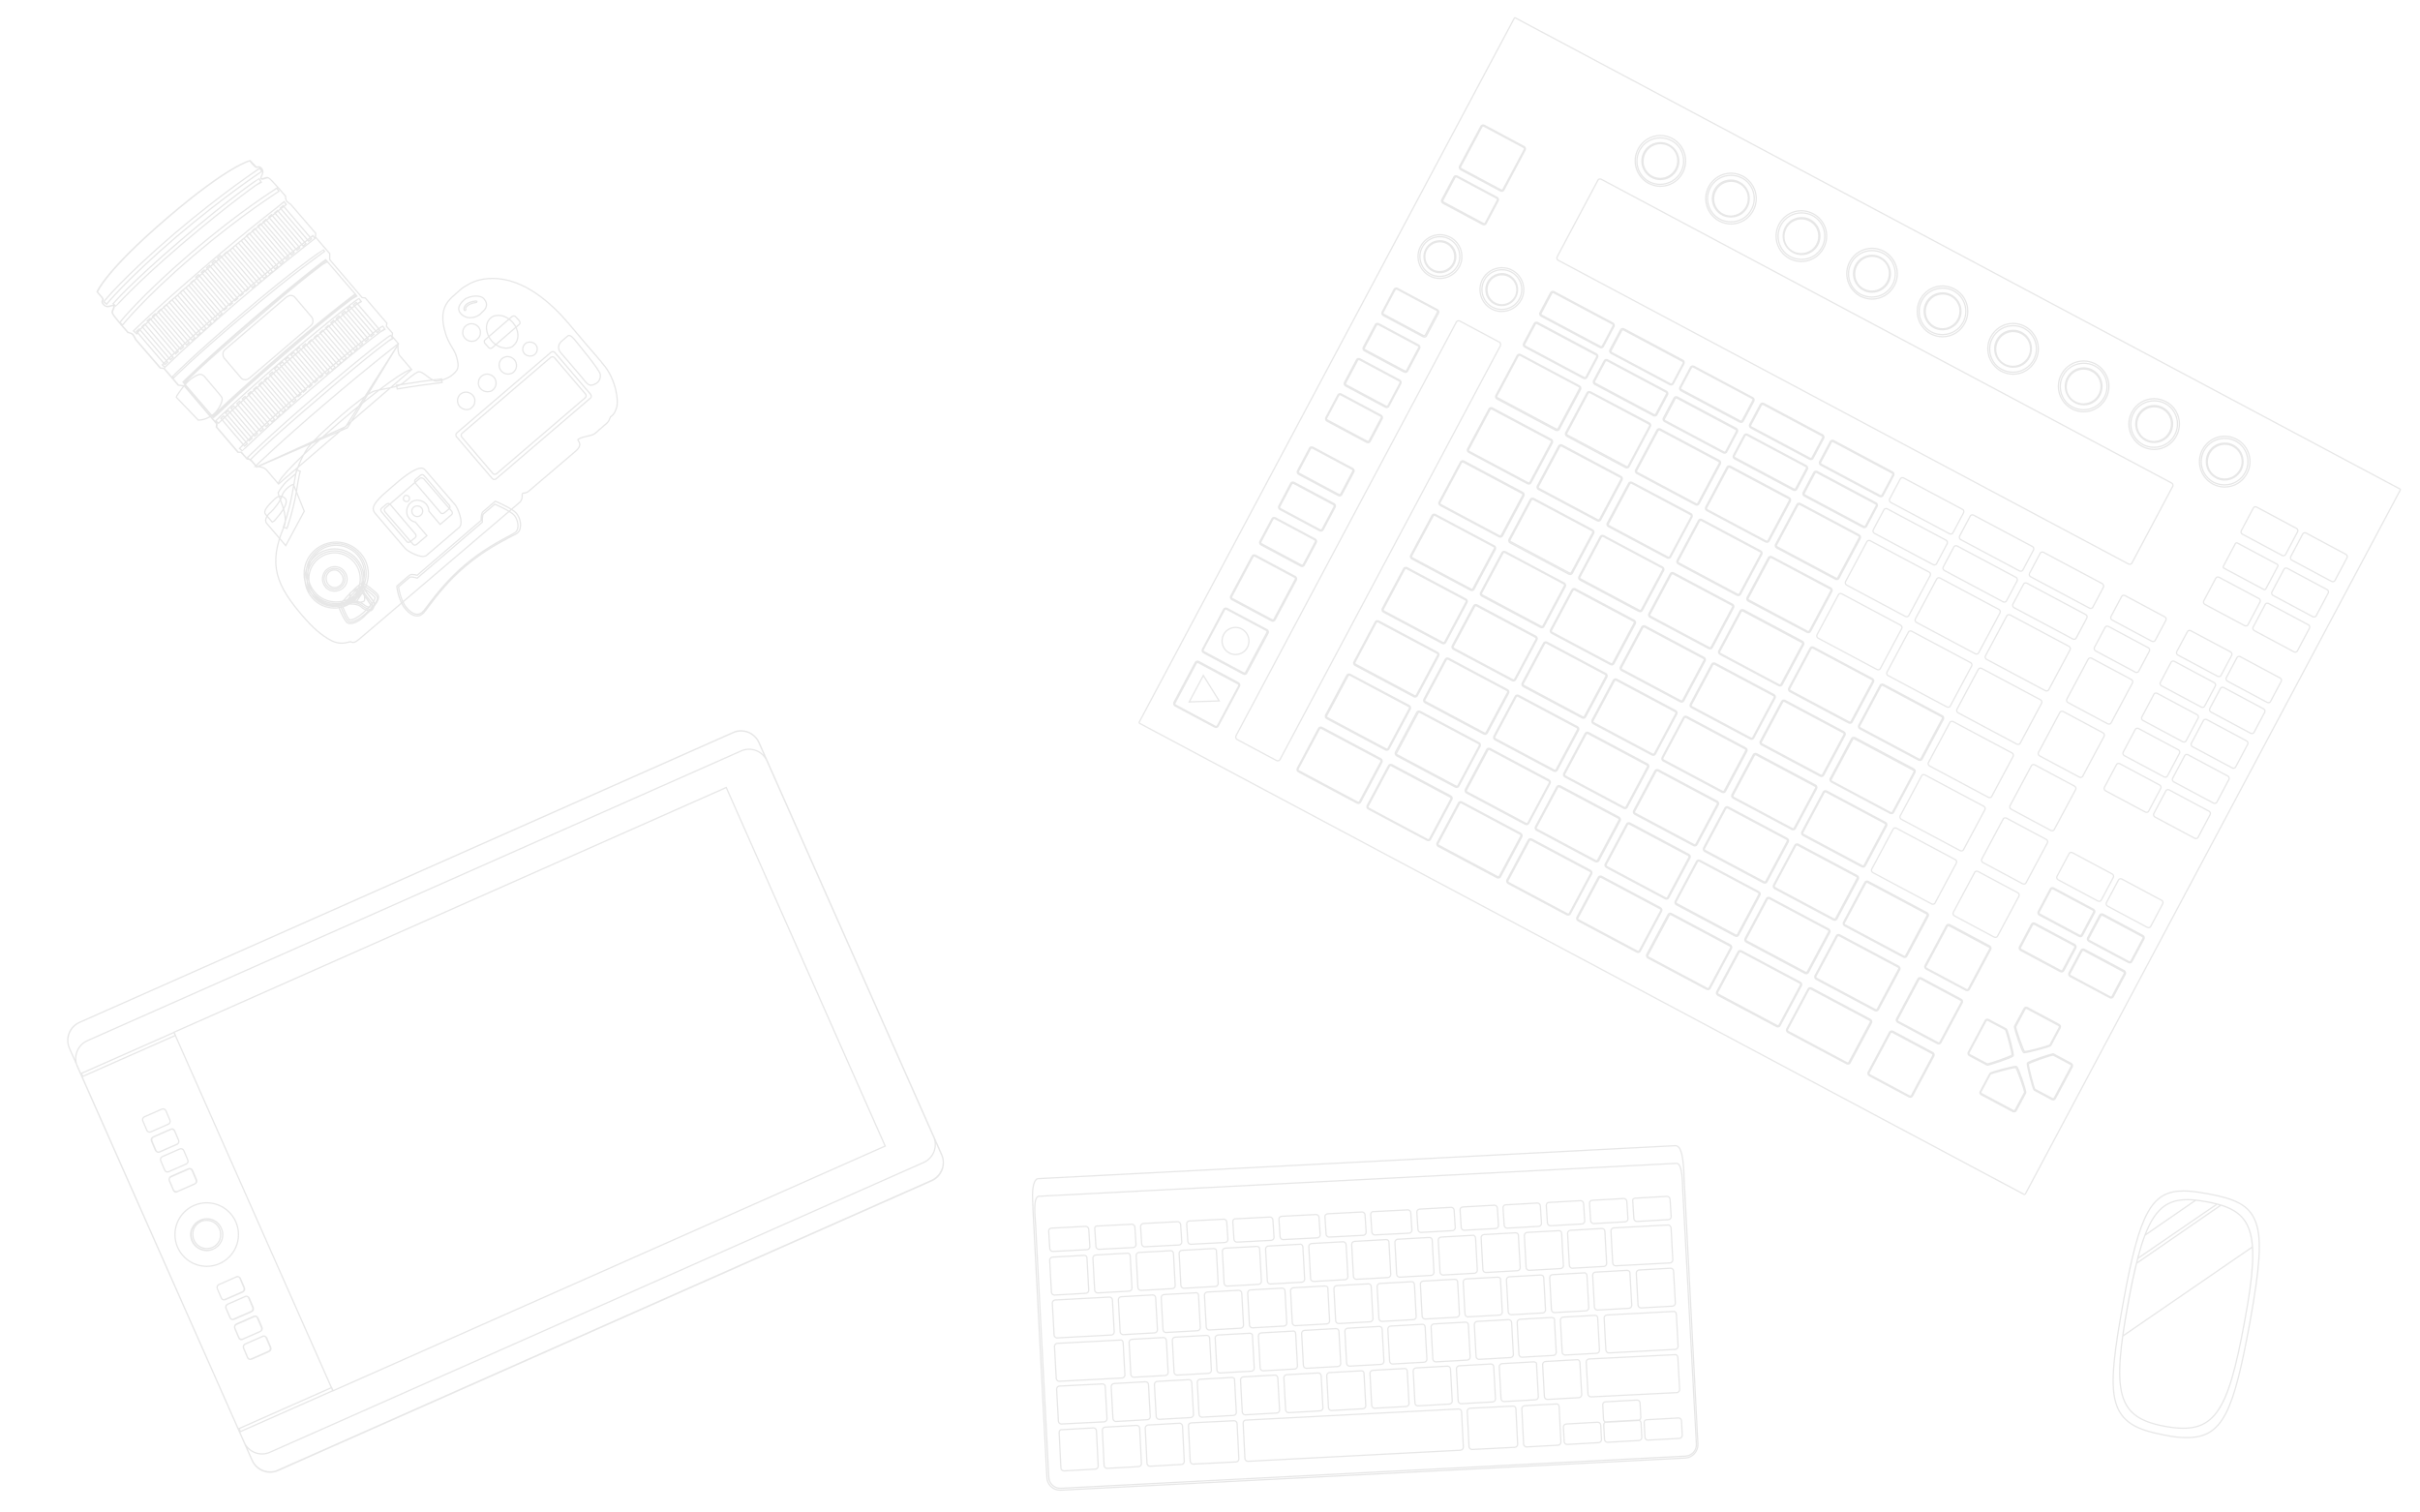 <?xml version="1.0" encoding="utf-8"?>
<!-- Generator: Adobe Illustrator 19.2.1, SVG Export Plug-In . SVG Version: 6.00 Build 0)  -->
<svg version="1.1" id="gear-lite" xmlns="http://www.w3.org/2000/svg" xmlns:xlink="http://www.w3.org/1999/xlink" x="0px" y="0px"
	 viewBox="0 0 1920 1200" style="enable-background:new 0 0 1920 1200;" xml:space="preserve">
<style type="text/css">
	.st0{opacity:0.5;fill:none;stroke:#D0D0D0;stroke-miterlimit:10;}
</style>
<path id="Walcom_3_" class="st0" d="M747.1,916.3c3.5,7.8,0,17.1-8.1,20.6l-518.4,229.8c-7.8,3.5-17.1,0-20.6-8.1L55.1,831.7
	c-3.5-7.8,0-17.1,8.1-20.6l518.4-229.8c7.8-3.5,17.1,0,20.6,8.1L747.1,916.3z M740.7,901.8c3.5,7.8,0,17.1-8.1,20.6l-518.4,229.8
	c-7.8,3.5-17.1,0-20.6-8.1L61.4,846.2c-3.5-7.8,0-17.1,8.1-20.6L588,595.8c7.8-3.5,17.1,0,20.6,8.1L740.7,901.8z M588,579.8
	c-2,0-4.3,0.3-6.4,1.4L63.2,811.1c-7.8,3.5-11.6,12.8-8.1,20.6L200,1158.5c2.6,5.8,8.4,9.3,14.2,9.3c2,0,4.3-0.3,6.4-1.4L739,936.6
	c7.8-3.5,11.6-12.8,8.1-20.6L602.2,589.1C599.6,583.3,593.8,579.8,588,579.8L588,579.8z M138,819l438.2-194.2l126.1,284.5
	l-438.2,194.2L138,819z M164,954.3c13.9,0,25.2,11.3,25.2,25.2s-11.3,25.2-25.2,25.2s-25.2-11.3-25.2-25.2S150.1,954.3,164,954.3z
	 M169.2,991c6.4-2.9,9.3-10.1,6.4-16.5c-2.9-6.4-10.1-9.3-16.5-6.4c-6.4,2.9-9.3,10.1-6.4,16.5C155.3,990.8,162.9,993.7,169.2,991z
	 M126.6,914l13.9-6.1c1.2-0.6,1.7-2,1.2-3.2l-3.2-7.5c-0.6-1.2-2-1.7-3.2-1.2l-13.9,6.1c-1.2,0.6-1.7,2-1.2,3.2l3.2,7.5
	C124.3,914,125.5,914.3,126.6,914z M133.9,929.6l13.9-6.1c1.2-0.6,1.7-2,1.2-3.2l-3.2-7.5c-0.6-1.2-2-1.7-3.2-1.2l-13.9,6.1
	c-1.2,0.6-1.7,2-1.2,3.2l3.2,7.5C131.3,929.6,132.4,930.2,133.9,929.6z M119.7,898l13.9-6.1c1.2-0.6,1.7-2,1.2-3.2l-3.2-7.5
	c-0.6-1.2-2-1.7-3.2-1.2l-13.9,6.1c-1.2,0.6-1.7,2-1.2,3.2l3.2,7.5C117.1,898,118.5,898.6,119.7,898z M194.5,1028.7l-13.9,6.1
	c-1.2,0.6-1.7,2-1.2,3.2l3.2,7.5c0.6,1.2,2,1.7,3.2,1.2l13.9-6.1c1.2-0.6,1.7-2,1.2-3.2l-3.2-7.5
	C197.1,1028.7,195.6,1028.1,194.5,1028.7z M140.8,945.3l13.9-6.1c1.2-0.6,1.7-2,1.2-3.2l-3.2-7.5c-0.6-1.2-2-1.7-3.2-1.2l-13.9,6.1
	c-1.2,0.6-1.7,2-1.2,3.2l3.2,7.5C138.2,945.3,139.7,945.8,140.8,945.3z M201.4,1044.4l-13.9,6.1c-1.2,0.6-1.7,2-1.2,3.2l3.2,7.5
	c0.6,1.2,2,1.7,3.2,1.2l13.9-6.1c1.2-0.6,1.7-2,1.2-3.2l-3.2-7.5C204,1044.4,202.6,1043.8,201.4,1044.4z M208.4,1060.3l-13.9,6.1
	c-1.2,0.6-1.7,2-1.2,3.2l3.2,7.5c0.6,1.2,2,1.7,3.2,1.2l13.9-6.1c1.2-0.6,1.7-2,1.2-3.2l-3.2-7.5
	C211,1060.3,209.5,1059.7,208.4,1060.3z M187.5,1013.1l-13.9,6.1c-1.2,0.6-1.7,2-1.2,3.2l3.2,7.5c0.6,1.2,2,1.7,3.2,1.2l13.9-6.1
	c1.2-0.6,1.7-2,1.2-3.2l-3.2-7.5C190.1,1013.1,188.7,1012.5,187.5,1013.1z M164,968.2c4.3,0,8.4,2.6,10.1,6.7
	c1.2,2.6,1.2,5.8,0.3,8.7c-1.2,2.9-3.2,4.9-5.8,6.1c-1.4,0.6-2.9,0.9-4.6,0.9c-4.3,0-8.4-2.6-10.1-6.7c-1.2-2.6-1.2-5.8-0.3-8.7
	c1.2-2.9,3.2-4.9,5.8-6.1C160.8,968.4,162.6,968.2,164,968.2 M136.5,895.7c-0.3,0-0.6,0-0.9,0.3l-13.9,6.1c-1.2,0.6-1.7,2-1.2,3.2
	l3.2,7.5c0.3,0.9,1.2,1.4,2,1.4c0.3,0,0.6,0,0.9-0.3l13.9-6.1c1.2-0.6,1.7-2,1.2-3.2l-3.2-7.5C138.2,896.3,137.4,895.7,136.5,895.7
	L136.5,895.7z M150.4,927.3c-0.3,0-0.6,0-0.9,0.3l-13.9,6.1c-1.2,0.6-1.7,2-1.2,3.2l3.2,7.5c0.3,0.9,1.2,1.4,2,1.4
	c0.3,0,0.6,0,0.9-0.3l13.9-6.1c1.2-0.6,1.7-2,1.2-3.2l-3.2-7.5C152.1,927.9,151.3,927.3,150.4,927.3L150.4,927.3z M164,967
	c-1.7,0-3.5,0.3-5.2,1.2c-6.4,2.9-9.3,10.1-6.4,16.5c2,4.6,6.7,7.5,11.6,7.5c1.7,0,3.5-0.3,5.2-1.2c6.4-2.9,9.3-10.1,6.4-16.5
	C173.3,969.6,169,967,164,967L164,967z M188.4,1012.8c-0.3,0-0.6,0-0.9,0.3l-13.9,6.1c-1.2,0.6-1.7,2-1.2,3.2l3.2,7.5
	c0.3,0.9,1.2,1.4,2,1.4c0.3,0,0.6,0,0.9-0.3l13.9-6.1c1.2-0.6,1.7-2,1.2-3.2l-3.2-7.5C190.1,1013.4,189.2,1012.8,188.4,1012.8
	L188.4,1012.8z M195.3,1028.4c-0.3,0-0.6,0-0.9,0.3l-13.9,6.1c-1.2,0.6-1.7,2-1.2,3.2l3.2,7.5c0.3,0.9,1.2,1.4,2,1.4
	c0.3,0,0.6,0,0.9-0.3l13.9-6.1c1.2-0.6,1.7-2,1.2-3.2l-3.2-7.5C197.1,1029,196.2,1028.4,195.3,1028.4L195.3,1028.4z M202.3,1044.4
	c-0.3,0-0.6,0-0.9,0.3l-13.9,6.1c-1.2,0.6-1.7,2-1.2,3.2l3.2,7.5c0.3,0.9,1.2,1.4,2,1.4c0.3,0,0.6,0,0.9-0.3l13.9-6.1
	c1.2-0.6,1.7-2,1.2-3.2l-3.2-7.5C204,1044.7,203.2,1044.4,202.3,1044.4L202.3,1044.4z M209.2,1060c-0.3,0-0.6,0-0.9,0.3l-13.9,6.1
	c-1.2,0.6-1.7,2-1.2,3.2l3.2,7.5c0.3,0.9,1.2,1.4,2,1.4c0.3,0,0.6,0,0.9-0.3l13.9-6.1c1.2-0.6,1.7-2,1.2-3.2l-3.2-7.5
	C211,1060.6,210.1,1060,209.2,1060L209.2,1060z M138.1,819.1l1.1,2.4L65.7,854l-1.1-2.4L138.1,819.1z M263.1,1100.9l1.1,2.4
	l-73.4,32.5l-1.1-2.4L263.1,1100.9z"/>
<path id="Mouse_3_" class="st0" d="M1735.1,1140.6L1735.1,1140.6c-4.9,0-10.9-0.5-18.2-2.1c-12-2.3-20-4.9-25.7-8.6
	c-6.5-4.2-10.4-9.6-12.7-17.4c-4.4-15.6-1-40.8,6.5-81.6c12.7-69.1,22.1-86,47.5-86c5.2,0,11.2,0.8,19.5,2.3
	c20.8,3.9,33,8.6,37.9,23.1c4.7,13.3,3.1,34.8-4.9,79.2C1772,1120,1763.7,1140.6,1735.1,1140.6z M1750.9,953.5
	c-36.4-6.8-48.3,4.4-62.1,78.2c-13.5,73.8-9.6,93,29.1,100s49.4-9.4,62.9-83.1C1794.6,975.1,1787.3,960.3,1750.9,953.5z
	 M1762.1,956.1l-67,46.2c-2.1,8.6-4.2,18.2-6.2,29.4c-1.8,10.4-3.6,19.7-4.7,28.3l102.9-70.7C1785.7,969.6,1777.7,961,1762.1,956.1z
	 M1750.9,953.5c-3.1-0.5-6-1-8.8-1.3l-40.3,27.8c-2.1,5.2-3.9,11.4-5.7,18.4l62.9-43.1C1756.4,954.5,1753.8,954,1750.9,953.5z"/>
<path id="Keyboard_3_" class="st0" d="M1345.9,1145.7c0.3,5.1-3.7,9.4-8.8,9.6l-495.4,25.5c-5.1,0.3-9.4-3.7-9.6-8.8l-10.5-200.8
	c-0.3-5.1-2.3-22.1,2.8-22.1L1330,923c5.1-0.3,4.8,16.7,5.1,21.8L1345.9,1145.7z M841.1,1182.3c-5.7,0-10.2-4.3-10.5-9.9
	l-11.1-213.8v-1.1c-0.6-9.1-0.6-18.1,2.3-21.3c0.6-0.9,1.4-1.1,2.6-1.1l504.5-26.1c0,0,0,0,0.3,0c5.1,0,6.2,10.5,6.8,21.8v1.1
	l11.1,213.8c0.3,5.7-4.3,10.8-9.9,11.1l-495.4,25.5C841.7,1182.3,841.4,1182.3,841.1,1182.3z M1295.4,952.9l0.9,13.9
	c0,1.1,1.1,2.3,2.3,2.3l25-1.4c1.1,0,2.3-1.1,2.3-2.3l-0.9-13.9c0-1.1-1.1-2.3-2.3-2.3l-25,1.4
	C1296.2,950.6,1295.1,951.4,1295.4,952.9z M860.1,996l-25,1.4c-1.1,0-2.3,1.1-2.3,2.3l1.4,25.5c0,1.1,1.1,2.3,2.3,2.3l25-1.4
	c1.1,0,2.3-1.1,2.3-2.3l-1.4-25.5C862.4,996.8,861.5,996,860.1,996z M894.4,994.3l-25,1.4c-1.1,0-2.3,1.1-2.3,2.3l1.4,25.5
	c0,1.1,1.1,2.3,2.3,2.3l25-1.4c1.1,0,2.3-1.1,2.3-2.3l-1.4-25.5C896.7,995.1,895.6,994,894.4,994.3z M928.7,992.3l-25,1.4
	c-1.1,0-2.3,1.1-2.3,2.3l1.4,25.5c0,1.1,1.1,2.3,2.3,2.3l25-1.4c1.1,0,2.3-1.1,2.3-2.3l-1.4-25.5C931,993.1,929.9,992.3,928.7,992.3
	z M962.8,990.6l-25,1.4c-1.1,0-2.3,1.1-2.3,2.3l1.4,25.5c0,1.1,1.1,2.3,2.3,2.3l25-1.4c1.1,0,2.3-1.1,2.3-2.3l-1.4-25.5
	C965.3,991.4,964.2,990.6,962.8,990.6z M997.1,988.9l-25,1.4c-1.1,0-2.3,1.1-2.3,2.3l1.4,25.5c0,1.1,1.1,2.3,2.3,2.3l25-1.4
	c1.1,0,2.3-1.1,2.3-2.3l-1.4-25.5C999.4,989.7,998.5,988.9,997.1,988.9z M1031.4,987.2l-25,1.4c-1.1,0-2.3,1.1-2.3,2.3l1.4,25.5
	c0,1.1,1.1,2.3,2.3,2.3l25-1.4c1.1,0,2.3-1.1,2.3-2.3l-1.4-25.5C1033.7,988,1032.5,986.9,1031.4,987.2z M1065.7,985.2l-25,1.4
	c-1.1,0-2.3,1.1-2.3,2.3l1.4,25.5c0,1.1,1.1,2.3,2.3,2.3l25-1.4c1.1,0,2.3-1.1,2.3-2.3l-1.4-25.5
	C1068,986.3,1066.8,985.2,1065.7,985.2z M1099.7,983.5l-25,1.4c-1.1,0-2.3,1.1-2.3,2.3l1.4,25.5c0,1.1,1.1,2.3,2.3,2.3l25-1.4
	c1.1,0,2.3-1.1,2.3-2.3l-1.4-25.5C1102,984.3,1101.2,983.5,1099.7,983.5z M1134,981.8l-25,1.4c-1.1,0-2.3,1.1-2.3,2.3l1.4,25.5
	c0,1.1,1.1,2.3,2.3,2.3l25-1.4c1.1,0,2.3-1.1,2.3-2.3l-1.4-25.5C1136.3,982.6,1135.2,981.8,1134,981.8z M1168.4,980.1l-25,1.4
	c-1.1,0-2.3,1.1-2.3,2.3l1.4,25.5c0,1.1,1.1,2.3,2.3,2.3l25-1.4c1.1,0,2.3-1.1,2.3-2.3l-1.4-25.5
	C1170.6,980.9,1169.5,979.8,1168.4,980.1z M1202.4,978.1l-25,1.4c-1.1,0-2.3,1.1-2.3,2.3l1.4,25.5c0,1.1,1.1,2.3,2.3,2.3l25-1.4
	c1.1,0,2.3-1.1,2.3-2.3l-1.4-25.5C1204.9,979.2,1203.8,978.1,1202.4,978.1z M1236.7,976.4l-25,1.4c-1.1,0-2.3,1.1-2.3,2.3l1.4,25.5
	c0,1.1,1.1,2.3,2.3,2.3l25-1.4c1.1,0,2.3-1.1,2.3-2.3l-1.4-25.5C1239,977.2,1238.1,976.4,1236.7,976.4z M1271,974.7l-25,1.4
	c-1.1,0-2.3,1.1-2.3,2.3l1.4,25.5c0,1.1,1.1,2.3,2.3,2.3l25-1.4c1.1,0,2.3-1.1,2.3-2.3l-1.4-25.5
	C1273.3,975.5,1272.1,974.7,1271,974.7z M914.6,1027.4l-25,1.4c-1.1,0-2.3,1.1-2.3,2.3l1.4,25.5c0,1.1,1.1,2.3,2.3,2.3l25-1.4
	c1.1,0,2.3-1.1,2.3-2.3l-1.4-25.5C916.8,1028.3,915.7,1027.4,914.6,1027.4z M880.3,1029.1l-43.1,2.3c-1.1,0-2.3,1.1-2.3,2.3
	l1.4,25.5c0,1.1,1.1,2.3,2.3,2.3l43.1-2.3c1.1,0,2.3-1.1,2.3-2.3l-1.4-25.5C882.5,1030,881.4,1029.1,880.3,1029.1z M948.6,1025.7
	l-25,1.4c-1.1,0-2.3,1.1-2.3,2.3l1.4,25.5c0,1.1,1.1,2.3,2.3,2.3l25-1.4c1.1,0,2.3-1.1,2.3-2.3l-1.4-25.5
	C951.1,1026.6,950,1025.4,948.6,1025.7z M982.9,1023.7l-25,1.4c-1.1,0-2.3,1.1-2.3,2.3l1.4,25.5c0,1.1,1.1,2.3,2.3,2.3l25-1.4
	c1.1,0,2.3-1.1,2.3-2.3l-1.4-25.5C985.2,1024.9,984,1023.7,982.9,1023.7z M1017.2,1022l-25,1.4c-1.1,0-2.3,1.1-2.3,2.3l1.4,25.5
	c0,1.1,1.1,2.3,2.3,2.3l25-1.4c1.1,0,2.3-1.1,2.3-2.3l-1.4-25.5C1019.5,1022.9,1018.4,1022,1017.2,1022z M1051.2,1020.3l-25,1.4
	c-1.1,0-2.3,1.1-2.3,2.3l1.4,25.5c0,1.1,1.1,2.3,2.3,2.3l25-1.4c1.1,0,2.3-1.1,2.3-2.3l-1.4-25.5
	C1053.8,1021.2,1052.7,1020.3,1051.2,1020.3z M1085.6,1018.6l-25,1.4c-1.1,0-2.3,1.1-2.3,2.3l1.4,25.5c0,1.1,1.1,2.3,2.3,2.3l25-1.4
	c1.1,0,2.3-1.1,2.3-2.3l-1.4-25.5C1087.8,1019.5,1087,1018.6,1085.6,1018.6z M1119.9,1016.9l-25,1.4c-1.1,0-2.3,1.1-2.3,2.3
	l1.4,25.5c0,1.1,1.1,2.3,2.3,2.3l25-1.4c1.1,0,2.3-1.1,2.3-2.3l-1.4-25.5C1122.1,1017.8,1121,1016.7,1119.9,1016.9z M1154.2,1015
	l-25,1.4c-1.1,0-2.3,1.1-2.3,2.3l1.4,25.5c0,1.1,1.1,2.3,2.3,2.3l25-1.4c1.1,0,2.3-1.1,2.3-2.3l-1.4-25.5
	C1156.5,1015.8,1155.3,1015,1154.2,1015z M1188.2,1013.3l-25,1.4c-1.1,0-2.3,1.1-2.3,2.3l1.4,25.5c0,1.1,1.1,2.3,2.3,2.3l25-1.4
	c1.1,0,2.3-1.1,2.3-2.3l-1.4-25.5C1190.8,1014.1,1189.6,1013.3,1188.2,1013.3z M1222.5,1011.6l-25,1.4c-1.1,0-2.3,1.1-2.3,2.3
	l1.4,25.5c0,1.1,1.1,2.3,2.3,2.3l25-1.4c1.1,0,2.3-1.1,2.3-2.3l-1.4-25.5C1224.8,1012.4,1223.7,1011.6,1222.5,1011.6z
	 M1256.8,1009.9l-25,1.4c-1.1,0-2.3,1.1-2.3,2.3l1.4,25.5c0,1.1,1.1,2.3,2.3,2.3l25-1.4c1.1,0,2.3-1.1,2.3-2.3l-1.4-25.5
	C1259.1,1010.7,1258,1009.6,1256.8,1009.9z M1290.9,1007.9l-25,1.4c-1.1,0-2.3,1.1-2.3,2.3l1.4,25.5c0,1.1,1.1,2.3,2.3,2.3l25-1.4
	c1.1,0,2.3-1.1,2.3-2.3l-1.4-25.5C1293.4,1009,1292.3,1007.9,1290.9,1007.9z M1325.5,1006.2l-25,1.4c-1.1,0-2.3,1.1-2.3,2.3
	l1.4,25.5c0,1.1,1.1,2.3,2.3,2.3l25-1.4c1.1,0,2.3-1.1,2.3-2.3l-1.4-25.5C1327.7,1007,1326.6,1006.2,1325.5,1006.2z M908.9,1096.3
	l-25,1.4c-1.1,0-2.3,1.1-2.3,2.3l1.4,25.5c0,1.1,1.1,2.3,2.3,2.3l25-1.4c1.1,0,2.3-1.1,2.3-2.3l-1.4-25.5
	C911.2,1097.2,910,1096.3,908.9,1096.3z M874.6,1098l-34,1.7c-1.1,0-2.3,1.1-2.3,2.3l1.4,25.5c0,1.1,1.1,2.3,2.3,2.3l34-1.7
	c1.1,0,2.3-1.1,2.3-2.3l-1.4-25.5C876.9,1098.9,876,1098,874.6,1098z M943.2,1094.6l-25,1.4c-1.1,0-2.3,1.1-2.3,2.3l1.4,25.5
	c0,1.1,1.1,2.3,2.3,2.3l25-1.4c1.1,0,2.3-1.1,2.3-2.3l-1.4-25.5C945.5,1095.5,944.3,1094.6,943.2,1094.6z M977.2,1092.9l-25,1.4
	c-1.1,0-2.3,1.1-2.3,2.3l1.4,25.5c0,1.1,1.1,2.3,2.3,2.3l25-1.4c1.1,0,2.3-1.1,2.3-2.3l-1.4-25.5
	C979.8,1093.8,978.7,1092.7,977.2,1092.9z M908.6,1132.9l1.4,28.1c0,1.1,1.1,2.3,2.3,2.3l25-1.4c1.1,0,2.3-1.1,2.3-2.3l-1.4-28.1
	c0-1.1-1.1-2.3-2.3-2.3l-25,1.4C909.7,1130.7,908.6,1131.8,908.6,1132.9z M942.9,1131.2l1.4,28.1c0,1.1,1.1,2.3,2.3,2.3l34-1.7
	c1.1,0,2.3-1.1,2.3-2.3l-1.4-28.1c0-1.1-1.1-2.3-2.3-2.3l-34,1.7C943.8,1129,942.9,1129.8,942.9,1131.2z M874.6,1134.6l1.4,28.1
	c0,1.1,1.1,2.3,2.3,2.3l25-1.4c1.1,0,2.3-1.1,2.3-2.3l-1.4-28.1c0-1.1-1.1-2.3-2.3-2.3l-25,1.4
	C875.4,1132.4,874.6,1133.5,874.6,1134.6z M1234.7,1113.9l-25,1.4c-1.1,0-2.3,1.1-2.3,2.3l1.4,28.1c0,1.1,1.1,2.3,2.3,2.3l25-1.4
	c1.1,0,2.3-1.1,2.3-2.3l-1.4-28.1C1237,1114.8,1235.8,1113.6,1234.7,1113.9z M1200.4,1115.6l-34,1.7c-1.1,0-2.3,1.1-2.3,2.3
	l1.4,28.1c0,1.1,1.1,2.3,2.3,2.3l34-1.7c1.1,0,2.3-1.1,2.3-2.3l-1.4-28.1C1202.7,1116.5,1201.8,1115.6,1200.4,1115.6z M986.3,1129
	l1.4,28.1c0,1.1,1.1,2.3,2.3,2.3l168.7-8.8c1.1,0,2.3-1.1,2.3-2.3l-1.4-28.1c0-1.1-1.1-2.3-2.3-2.3l-168.7,8.8
	C987.2,1126.7,986.3,1127.8,986.3,1129z M840.3,1136.6l1.4,28.1c0,1.1,1.1,2.3,2.3,2.3l25-1.4c1.1,0,2.3-1.1,2.3-2.3l-1.4-28.1
	c0-1.1-1.1-2.3-2.3-2.3l-25,1.4C841.1,1134.1,840.3,1135.2,840.3,1136.6z M1011.5,1091l-25,1.4c-1.1,0-2.3,1.1-2.3,2.3l1.4,25.5
	c0,1.1,1.1,2.3,2.3,2.3l25-1.4c1.1,0,2.3-1.1,2.3-2.3l-1.4-25.5C1013.8,1092.1,1012.7,1091,1011.5,1091z M1045.9,1089.3l-25,1.4
	c-1.1,0-2.3,1.1-2.3,2.3l1.4,25.5c0,1.1,1.1,2.3,2.3,2.3l25-1.4c1.1,0,2.3-1.1,2.3-2.3l-1.4-25.5
	C1048.1,1090.1,1047,1089.3,1045.9,1089.3z M1079.9,1087.6l-25,1.4c-1.1,0-2.3,1.1-2.3,2.3l1.4,25.5c0,1.1,1.1,2.3,2.3,2.3l25-1.4
	c1.1,0,2.3-1.1,2.3-2.3l-1.4-25.5C1082.4,1088.4,1081.3,1087.6,1079.9,1087.6z M1114.2,1085.8l-25,1.4c-1.1,0-2.3,1.1-2.3,2.3
	l1.4,25.5c0,1.1,1.1,2.3,2.3,2.3l25-1.4c1.1,0,2.3-1.1,2.3-2.3l-1.4-25.5C1116.5,1086.7,1115.6,1085.6,1114.2,1085.8z
	 M1148.5,1083.9l-25,1.4c-1.1,0-2.3,1.1-2.3,2.3l1.4,25.5c0,1.1,1.1,2.3,2.3,2.3l25-1.4c1.1,0,2.3-1.1,2.3-2.3l-1.4-25.5
	C1150.8,1085,1149.6,1083.9,1148.5,1083.9z M1182.8,1082.2l-25,1.4c-1.1,0-2.3,1.1-2.3,2.3l1.4,25.5c0,1.1,1.1,2.3,2.3,2.3l25-1.4
	c1.1,0,2.3-1.1,2.3-2.3l-1.4-25.5C1185.1,1083,1184,1082.2,1182.8,1082.2z M1216.8,1080.5l-25,1.4c-1.1,0-2.3,1.1-2.3,2.3l1.4,25.5
	c0,1.1,1.1,2.3,2.3,2.3l25-1.4c1.1,0,2.3-1.1,2.3-2.3l-1.4-25.5C1219.4,1081.3,1218.3,1080.5,1216.8,1080.5z M1251.2,1078.8l-25,1.4
	c-1.1,0-2.3,1.1-2.3,2.3l1.4,25.5c0,1.1,1.1,2.3,2.3,2.3l25-1.4c1.1,0,2.3-1.1,2.3-2.3l-1.4-25.5
	C1253.4,1079.6,1252.3,1078.5,1251.2,1078.8z M1328.9,1074.8l-68.1,3.4c-1.1,0-2.3,1.1-2.3,2.3l1.4,25.5c0,1.1,1.1,2.3,2.3,2.3
	l68.1-3.4c1.1,0,2.3-1.1,2.3-2.3l-1.4-25.5C1331.1,1075.6,1330,1074.5,1328.9,1074.8z M923.1,1061.2l-25,1.4c-1.1,0-2.3,1.1-2.3,2.3
	l1.4,25.5c0,1.1,1.1,2.3,2.3,2.3l25-1.4c1.1,0,2.3-1.1,2.3-2.3l-1.4-25.5C925.3,1062.3,924.2,1061.2,923.1,1061.2z M888.8,1063.2
	l-49.9,2.6c-1.1,0-2.3,1.1-2.3,2.3l1.4,25.5c0,1.1,1.1,2.3,2.3,2.3l49.9-2.6c1.1,0,2.3-1.1,2.3-2.3l-1.4-25.5
	C891,1064,890.2,1062.9,888.8,1063.2z M957.4,1059.5l-25,1.4c-1.1,0-2.3,1.1-2.3,2.3l1.4,25.5c0,1.1,1.1,2.3,2.3,2.3l25-1.4
	c1.1,0,2.3-1.1,2.3-2.3l-1.4-25.5C959.7,1060.3,958.5,1059.5,957.4,1059.5z M991.4,1057.8l-25,1.4c-1.1,0-2.3,1.1-2.3,2.3l1.4,25.5
	c0,1.1,1.1,2.3,2.3,2.3l25-1.4c1.1,0,2.3-1.1,2.3-2.3l-1.4-25.5C994,1058.6,992.8,1057.8,991.4,1057.8z M1025.7,1056.1l-25,1.4
	c-1.1,0-2.3,1.1-2.3,2.3l1.4,25.5c0,1.1,1.1,2.3,2.3,2.3l25-1.4c1.1,0,2.3-1.1,2.3-2.3l-1.4-25.5
	C1028,1056.9,1027.1,1055.8,1025.7,1056.1z M1060,1054.1l-25,1.4c-1.1,0-2.3,1.1-2.3,2.3l1.4,25.5c0,1.1,1.1,2.3,2.3,2.3l25-1.4
	c1.1,0,2.3-1.1,2.3-2.3l-1.4-25.5C1062.3,1055.2,1061.2,1054.1,1060,1054.1z M1094.3,1052.4l-25,1.4c-1.1,0-2.3,1.1-2.3,2.3
	l1.4,25.5c0,1.1,1.1,2.3,2.3,2.3l25-1.4c1.1,0,2.3-1.1,2.3-2.3l-1.4-25.5C1096.6,1053.2,1095.5,1052.4,1094.3,1052.4z
	 M1128.4,1050.7l-25,1.4c-1.1,0-2.3,1.1-2.3,2.3l1.4,25.5c0,1.1,1.1,2.3,2.3,2.3l25-1.4c1.1,0,2.3-1.1,2.3-2.3l-1.4-25.5
	C1130.6,1051.5,1129.8,1050.7,1128.4,1050.7z M1162.7,1049l-25,1.4c-1.1,0-2.3,1.1-2.3,2.3l1.4,25.5c0,1.1,1.1,2.3,2.3,2.3l25-1.4
	c1.1,0,2.3-1.1,2.3-2.3l-1.4-25.5C1165,1049.8,1163.8,1049,1162.7,1049z M1197,1047l-25,1.4c-1.1,0-2.3,1.1-2.3,2.3l1.4,25.5
	c0,1.1,1.1,2.3,2.3,2.3l25-1.4c1.1,0,2.3-1.1,2.3-2.3l-1.4-25.5C1199.3,1048.1,1198.1,1047,1197,1047z M1231,1045.3l-25,1.4
	c-1.1,0-2.3,1.1-2.3,2.3l1.4,25.5c0,1.1,1.1,2.3,2.3,2.3l25-1.4c1.1,0,2.3-1.1,2.3-2.3l-1.4-25.5
	C1233.6,1046.1,1232.4,1045.3,1231,1045.3z M1265.3,1043.6l-25,1.4c-1.1,0-2.3,1.1-2.3,2.3l1.4,25.5c0,1.1,1.1,2.3,2.3,2.3l25-1.4
	c1.1,0,2.3-1.1,2.3-2.3l-1.4-25.5C1267.6,1044.4,1266.8,1043.6,1265.3,1043.6z M1327.7,1040.5l-52.7,2.8c-1.1,0-2.3,1.1-2.3,2.3
	l1.4,25.5c0,1.1,1.1,2.3,2.3,2.3l52.7-2.8c1.1,0,2.3-1.1,2.3-2.3l-1.4-25.5C1330,1041.3,1328.9,1040.2,1327.7,1040.5z M1323.5,971.9
	l-43.1,2.3c-1.1,0-2.3,1.1-2.3,2.3l1.4,25.5c0,1.1,1.1,2.3,2.3,2.3l43.1-2.3c1.1,0,2.3-1.1,2.3-2.3l-1.4-25.5
	C1325.7,973,1324.6,971.9,1323.5,971.9z M1261.1,954.6l0.9,13.9c0,1.1,1.1,2.3,2.3,2.3l25-1.4c1.1,0,2.3-1.1,2.3-2.3l-0.9-13.9
	c0-1.1-1.1-2.3-2.3-2.3l-25,1.4C1261.9,952.3,1261.1,953.4,1261.1,954.6z M1304.5,1128.7l0.6,11.6c0,1.1,1.1,2.3,2.3,2.3l25-1.4
	c1.1,0,2.3-1.1,2.3-2.3l-0.6-11.6c0-1.1-1.1-2.3-2.3-2.3l-25,1.4C1305.3,1126.4,1304.2,1127.5,1304.5,1128.7z M1272.4,1130.4
	l0.6,11.6c0,1.1,1.1,2.3,2.3,2.3l25-1.4c1.1,0,2.3-1.1,2.3-2.3l-0.6-11.6c0-1.1-1.1-2.3-2.3-2.3l-25,1.4
	C1273.3,1128.1,1272.4,1129.2,1272.4,1130.4z M1271.6,1114.5l0.6,11.6c0,1.1,1.1,2.3,2.3,2.3l25-1.4c1.1,0,2.3-1.1,2.3-2.3
	l-0.6-11.6c0-1.1-1.1-2.3-2.3-2.3l-25,1.4C1272.4,1112.2,1271.6,1113.4,1271.6,1114.5z M1240.4,1132.1l0.6,11.6
	c0,1.1,1.1,2.3,2.3,2.3l25-1.4c1.1,0,2.3-1.1,2.3-2.3l-0.6-11.6c0-1.1-1.1-2.3-2.3-2.3l-25,1.4
	C1241.5,1129.8,1240.4,1130.9,1240.4,1132.1z M1226.8,956.3l0.9,13.9c0,1.1,1.1,2.3,2.3,2.3l25-1.4c1.1,0,2.3-1.1,2.3-2.3l-0.9-13.9
	c0-1.1-1.1-2.3-2.3-2.3l-25,1.4C1227.6,954,1226.8,955.1,1226.8,956.3z M1192.5,958.2l0.9,13.9c0,1.1,1.1,2.3,2.3,2.3l25-1.4
	c1.1,0,2.3-1.1,2.3-2.3l-0.9-13.9c0-1.1-1.1-2.3-2.3-2.3l-25,1.4C1193.6,955.7,1192.5,956.8,1192.5,958.2z M1158.4,959.9l0.9,13.9
	c0,1.1,1.1,2.3,2.3,2.3l25-1.4c1.1,0,2.3-1.1,2.3-2.3l-0.9-13.9c0-1.1-1.1-2.3-2.3-2.3l-25,1.4
	C1159.3,957.7,1158.4,958.5,1158.4,959.9z M1124.1,961.6l0.9,13.9c0,1.1,1.1,2.3,2.3,2.3l25-1.4c1.1,0,2.3-1.1,2.3-2.3l-0.9-13.9
	c0-1.1-1.1-2.3-2.3-2.3l-25,1.4C1125,959.4,1124.1,960.5,1124.1,961.6z M1087.5,963.6l0.9,13.9c0,1.1,1.1,2.3,2.3,2.3l27.2-1.4
	c1.1,0,2.3-1.1,2.3-2.3l-0.9-13.9c0-1.1-1.1-2.3-2.3-2.3l-27.2,1.4C1088.4,961.1,1087.5,962.2,1087.5,963.6z M1051.2,965.3l0.9,13.9
	c0,1.1,1.1,2.3,2.3,2.3l27.2-1.4c1.1,0,2.3-1.1,2.3-2.3l-0.9-13.9c0-1.1-1.1-2.3-2.3-2.3l-27.2,1.4
	C1052.1,963.1,1051,964.2,1051.2,965.3z M1014.7,967.3l0.9,13.9c0,1.1,1.1,2.3,2.3,2.3l27.2-1.4c1.1,0,2.3-1.1,2.3-2.3l-0.9-13.9
	c0-1.1-1.1-2.3-2.3-2.3L1017,965C1015.5,965,1014.7,966.2,1014.7,967.3z M978.1,969.3l0.9,13.9c0,1.1,1.1,2.3,2.3,2.3l27.2-1.4
	c1.1,0,2.3-1.1,2.3-2.3l-0.9-13.9c0-1.1-1.1-2.3-2.3-2.3l-27.2,1.4C978.9,966.8,978.1,967.9,978.1,969.3z M941.5,971l0.9,13.9
	c0,1.1,1.1,2.3,2.3,2.3l27.2-1.4c1.1,0,2.3-1.1,2.3-2.3l-0.9-13.9c0-1.1-1.1-2.3-2.3-2.3l-27.2,1.4
	C942.4,968.7,941.5,969.9,941.5,971z M904.9,973l0.9,13.9c0,1.1,1.1,2.3,2.3,2.3l27.2-1.4c1.1,0,2.3-1.1,2.3-2.3l-0.9-13.9
	c0-1.1-1.1-2.3-2.3-2.3l-27.2,1.4C906.1,970.7,904.9,971.9,904.9,973z M868.6,975l0.9,13.9c0,1.1,1.1,2.3,2.3,2.3l27.2-1.4
	c1.1,0,2.3-1.1,2.3-2.3l-0.9-13.9c0-1.1-1.1-2.3-2.3-2.3l-27.2,1.4C869.5,972.4,868.3,973.6,868.6,975z M832,976.7l0.9,13.9
	c0,1.1,1.1,2.3,2.3,2.3l27.2-1.4c1.1,0,2.3-1.1,2.3-2.3l-0.9-13.9c0-1.1-1.1-2.3-2.3-2.3l-27.2,1.4C832.9,974.4,832,975.5,832,976.7
	z"/>
<path id="Push" class="st0" d="M903.8,573.5c0.1,0.2,0.2,0.3,0.4,0.4l701.6,373.7c0.3,0.2,0.9,0,1.1-0.3l297.4-558.4
	c0.1-0.2,0.1-0.4,0.1-0.6c-0.1-0.2-0.2-0.3-0.4-0.4L1202.3,14.2c-0.1-0.1-0.2-0.1-0.3-0.1c-0.3,0-0.5,0.1-0.6,0.4L903.8,573
	C903.7,573.1,903.7,573.3,903.8,573.5z M1664.5,714.9c0.3,0.1,0.6,0.2,1,0.2c0.7,0,1.4-0.4,1.7-1.1l9.5-17.9c0.2-0.4,0.3-1,0.1-1.5
	c-0.1-0.5-0.5-0.9-1-1.2l-31.6-16.9c-0.3-0.1-0.6-0.2-1-0.2c-0.7,0-1.4,0.4-1.7,1.1l-9.5,17.9c-0.5,1-0.1,2.1,0.9,2.7L1664.5,714.9z
	 M1649.6,742.9c0.3,0.1,0.6,0.2,1,0.2c0.7,0,1.4-0.4,1.7-1.1l9.5-17.9c0.5-1,0.1-2.1-0.9-2.7l-31.6-16.9c-0.3-0.1-0.6-0.2-1-0.2
	c-0.7,0-1.4,0.4-1.7,1.1l-9.5,17.9c-0.2,0.4-0.3,1-0.1,1.5c0.1,0.5,0.5,0.9,1,1.2L1649.6,742.9z M1617.8,724.6
	c0.1,0.3,0.3,0.5,0.5,0.6l31.6,16.9c0.5,0.3,1.3,0.1,1.6-0.5l9.5-17.9c0.3-0.5,0.1-1.3-0.5-1.6l-31.6-16.9c-0.2-0.1-0.3-0.1-0.5-0.1
	c-0.4,0-0.9,0.2-1.1,0.6l-9.5,17.9C1617.7,724,1617.7,724.4,1617.8,724.6z M1602.9,752.6c0.1,0.3,0.3,0.5,0.5,0.6l31.6,16.9
	c0.5,0.3,1.3,0.1,1.6-0.5l9.5-17.9c0.1-0.3,0.2-0.6,0.1-0.9c-0.1-0.2-0.3-0.5-0.5-0.6l-31.6-16.9c-0.2-0.1-0.3-0.1-0.5-0.1
	c-0.4,0-0.9,0.2-1.1,0.6l-9.5,17.9C1602.9,751.9,1602.9,752.3,1602.9,752.6z M1602.1,752.8c0.1,0.5,0.5,0.9,1,1.2l31.6,16.9
	c0.3,0.1,0.6,0.2,1,0.2c0.7,0,1.4-0.4,1.7-1.1l9.5-17.9c0.2-0.4,0.3-1,0.1-1.5c-0.1-0.5-0.5-0.9-1-1.2l-31.6-16.9
	c-0.3-0.1-0.6-0.2-1-0.2c-0.7,0-1.4,0.4-1.7,1.1l-9.5,17.9C1602,751.7,1602,752.3,1602.1,752.8z M1703.7,735.8
	c0.3,0.1,0.6,0.2,1,0.2c0.7,0,1.4-0.4,1.7-1.1l9.5-17.9c0.2-0.4,0.3-1,0.1-1.5c-0.1-0.5-0.5-0.9-1-1.2l-31.6-16.9
	c-0.3-0.1-0.6-0.2-1-0.2c-0.7,0-1.4,0.4-1.7,1.1l-9.5,17.9c-0.2,0.4-0.3,1-0.1,1.5c0.1,0.5,0.5,0.9,1,1.2L1703.7,735.8z
	 M1688.8,763.7c0.3,0.1,0.6,0.2,1,0.2c0.7,0,1.4-0.4,1.7-1.1l9.5-17.9c0.2-0.4,0.3-1,0.1-1.5c-0.1-0.5-0.5-0.9-1-1.2l-31.6-16.9
	c-0.3-0.1-0.6-0.2-1-0.2c-0.7,0-1.4,0.4-1.7,1.1l-9.5,17.9c-0.2,0.4-0.3,1-0.1,1.5c0.1,0.5,0.5,0.9,1,1.2L1688.8,763.7z M1657,745.5
	c0.1,0.3,0.3,0.5,0.5,0.6l31.6,16.9c0.5,0.3,1.3,0.1,1.6-0.5l9.5-17.9c0.1-0.3,0.2-0.6,0.1-0.9c-0.1-0.3-0.3-0.5-0.5-0.6l-31.6-16.9
	c-0.2-0.1-0.3-0.1-0.5-0.1c-0.4,0-0.9,0.2-1.1,0.6l-9.5,17.9C1657,744.9,1656.9,745.2,1657,745.5z M1642.1,773.4
	c0.1,0.3,0.3,0.5,0.5,0.6l31.6,16.9c0.5,0.3,1.3,0.1,1.6-0.5l9.5-17.9c0.1-0.3,0.2-0.6,0.1-0.9c-0.1-0.3-0.3-0.5-0.5-0.6l-31.6-16.9
	c-0.2-0.1-0.3-0.1-0.5-0.1c-0.4,0-0.9,0.2-1.1,0.6l-9.5,17.9C1642,772.8,1642,773.1,1642.1,773.4z M1674,791.6
	c0.3,0.1,0.6,0.2,1,0.2c0.7,0,1.4-0.4,1.7-1.1l9.5-17.9c0.2-0.4,0.3-1,0.1-1.5c-0.1-0.5-0.5-0.9-1-1.2l-31.6-16.9
	c-0.3-0.1-0.6-0.2-1-0.2c-0.7,0-1.4,0.4-1.7,1.1l-9.5,17.9c-0.2,0.4-0.3,1-0.1,1.5c0.1,0.5,0.5,0.9,1,1.2L1674,791.6z M1822,419.2
	l-31.6-16.9c-0.3-0.1-0.6-0.2-1-0.2c-0.7,0-1.4,0.4-1.7,1.1l-9.5,17.9c-0.5,1-0.1,2.1,0.9,2.7l31.6,16.9c0.3,0.1,0.6,0.2,1,0.2
	c0.7,0,1.4-0.4,1.7-1.1l9.5-17.9C1823.4,420.8,1822.9,419.6,1822,419.2z M1764.5,450.8l31.6,16.9c0.5,0.3,1.3,0.1,1.6-0.5l9.5-17.9
	c0.3-0.5,0.1-1.3-0.5-1.6l-31.6-16.9c-0.2-0.1-0.3-0.1-0.5-0.1c-0.4,0-0.9,0.2-1.1,0.6l-9.5,17.9
	C1763.7,449.9,1763.9,450.6,1764.5,450.8z M1780.9,496.4c0.3,0.1,0.6,0.2,1,0.2c0.7,0,1.4-0.4,1.7-1.1l9.5-17.9
	c0.2-0.4,0.3-1,0.1-1.5c-0.1-0.5-0.5-0.9-1-1.2l-31.6-16.9c-0.3-0.1-0.6-0.2-1-0.2c-0.7,0-1.4,0.4-1.7,1.1l-9.5,17.9
	c-0.2,0.4-0.3,1-0.1,1.5c0.1,0.5,0.5,0.9,1,1.2L1780.9,496.4z M1849.9,461.3c0.3,0.1,0.6,0.2,1,0.2c0.7,0,1.4-0.4,1.7-1.1l9.5-17.9
	c0.2-0.4,0.3-1,0.1-1.5c-0.1-0.5-0.5-0.9-1-1.2l-31.6-16.9c-0.3-0.1-0.6-0.2-1-0.2c-0.7,0-1.4,0.4-1.7,1.1l-9.5,17.9
	c-0.2,0.4-0.3,1-0.1,1.5c0.1,0.5,0.5,0.9,1,1.2L1849.9,461.3z M1835,489.3c0.3,0.1,0.6,0.2,1,0.2c0.7,0,1.4-0.4,1.7-1.1l9.5-17.9
	c0.2-0.4,0.3-1,0.1-1.5c-0.1-0.5-0.5-0.9-1-1.2l-31.6-16.9c-0.3-0.1-0.6-0.2-1-0.2c-0.7,0-1.4,0.4-1.7,1.1l-9.5,17.9
	c-0.5,1-0.1,2.1,0.9,2.7L1835,489.3z M1820.1,517.2c0.3,0.1,0.6,0.2,1,0.2c0.7,0,1.4-0.4,1.7-1.1l9.5-17.9c0.5-1,0.1-2.1-0.9-2.7
	l-31.6-16.9c-0.3-0.1-0.6-0.2-1-0.2c-0.7,0-1.4,0.4-1.7,1.1l-9.5,17.9c-0.5,1-0.1,2.1,0.9,2.7L1820.1,517.2z M1731.8,588.5
	c0.3,0.1,0.6,0.2,1,0.2c0.7,0,1.4-0.4,1.7-1.1l9.5-17.9c0.2-0.4,0.3-1,0.1-1.5c-0.1-0.5-0.5-0.9-1-1.2l-31.6-16.9
	c-0.3-0.1-0.6-0.2-1-0.2c-0.7,0-1.4,0.4-1.7,1.1l-9.5,17.9c-0.2,0.4-0.3,1-0.1,1.5c0.1,0.5,0.5,0.9,1,1.2L1731.8,588.5z M1717,616.4
	c0.3,0.1,0.6,0.2,1,0.2c0.7,0,1.4-0.4,1.7-1.1l9.5-17.9c0.2-0.4,0.3-1,0.1-1.5c-0.1-0.5-0.5-0.9-1-1.2l-31.6-16.9
	c-0.3-0.1-0.6-0.2-1-0.2c-0.7,0-1.4,0.4-1.7,1.1l-9.5,17.9c-0.5,1-0.1,2.1,0.9,2.7L1717,616.4z M1702.1,644.3c0.3,0.1,0.6,0.2,1,0.2
	c0.7,0,1.4-0.4,1.7-1.1l9.5-17.9c0.5-1,0.1-2.1-0.9-2.7l-31.6-16.9c-0.3-0.1-0.6-0.2-1-0.2c-0.7,0-1.4,0.4-1.7,1.1l-9.5,17.9
	c-0.2,0.4-0.3,1-0.1,1.5c0.1,0.5,0.5,0.9,1,1.2L1702.1,644.3z M1771.1,609.3c0.3,0.1,0.6,0.2,1,0.2c0.7,0,1.4-0.4,1.7-1.1l9.5-17.9
	c0.5-1,0.1-2.1-0.9-2.7l-31.6-16.9c-0.3-0.1-0.6-0.2-1-0.2c-0.7,0-1.4,0.4-1.7,1.1l-9.5,17.9c-0.2,0.4-0.3,1-0.1,1.5
	c0.1,0.5,0.5,0.9,1,1.2L1771.1,609.3z M1756.2,637.2c0.3,0.1,0.6,0.2,1,0.2c0.7,0,1.4-0.4,1.7-1.1l9.5-17.9c0.2-0.4,0.3-1,0.1-1.5
	c-0.1-0.5-0.5-0.9-1-1.2l-31.6-16.9c-0.3-0.1-0.6-0.2-1-0.2c-0.7,0-1.4,0.4-1.7,1.1l-9.5,17.9c-0.2,0.4-0.3,1-0.1,1.5
	c0.1,0.5,0.5,0.9,1,1.2L1756.2,637.2z M1741.3,665.1c0.3,0.1,0.6,0.2,1,0.2c0.7,0,1.4-0.4,1.7-1.1l9.5-17.9c0.2-0.4,0.3-1,0.1-1.5
	c-0.1-0.5-0.5-0.9-1-1.2l-31.6-16.9c-0.3-0.1-0.6-0.2-1-0.2c-0.7,0-1.4,0.4-1.7,1.1l-9.5,17.9c-0.2,0.4-0.3,1-0.1,1.5
	c0.1,0.5,0.5,0.9,1,1.2L1741.3,665.1z M1738.1,500.4c-0.3-0.1-0.6-0.2-1-0.2c-0.7,0-1.4,0.4-1.7,1.1L1727,517
	c-0.2,0.4-0.3,1-0.1,1.5c0.1,0.5,0.5,0.9,1,1.2l31.6,16.9c0.3,0.1,0.6,0.2,1,0.2c0.7,0,1.4-0.4,1.7-1.1l8.4-15.8
	c0.2-0.4,0.3-1,0.1-1.5c-0.1-0.5-0.5-0.9-1-1.2L1738.1,500.4z M1746.5,561c0.3,0.1,0.6,0.2,1,0.2c0.7,0,1.4-0.4,1.7-1.1l8.4-15.8
	c0.5-1,0.1-2.1-0.9-2.7l-31.6-16.9c-0.3-0.1-0.6-0.2-1-0.2c-0.7,0-1.4,0.4-1.7,1.1l-8.4,15.8c-0.2,0.4-0.3,1-0.1,1.5
	c0.1,0.5,0.5,0.9,1,1.2L1746.5,561z M1798.8,557.3c0.3,0.1,0.6,0.2,1,0.2c0.7,0,1.4-0.4,1.7-1.1l8.4-15.8c0.5-1,0.1-2.1-0.9-2.7
	l-31.6-16.9c-0.3-0.1-0.6-0.2-1-0.2c-0.7,0-1.4,0.4-1.7,1.1l-8.4,15.8c-0.2,0.4-0.3,1-0.1,1.5c0.1,0.5,0.5,0.9,1,1.2L1798.8,557.3z
	 M1785.7,581.8c0.3,0.1,0.6,0.2,1,0.2c0.7,0,1.4-0.4,1.7-1.1l8.4-15.8c0.5-1,0.1-2.1-0.9-2.7l-31.6-16.9c-0.3-0.1-0.6-0.2-1-0.2
	c-0.7,0-1.4,0.4-1.7,1.1l-8.4,15.8c-0.5,1-0.1,2.1,0.9,2.7L1785.7,581.8z M1528.5,768.2l31.6,16.9c0.5,0.3,1.3,0.1,1.6-0.5
	l16.9-31.6c0.3-0.5,0.1-1.3-0.5-1.6l-31.6-16.9c-0.2-0.1-0.3-0.1-0.5-0.1c-0.4,0-0.9,0.2-1.1,0.6l-16.9,31.6
	C1527.7,767.1,1527.9,767.9,1528.5,768.2z M1559.8,785.7c0.3,0.1,0.6,0.2,1,0.2c0.7,0,1.4-0.4,1.7-1.1l16.9-31.6
	c0.5-1,0.1-2.1-0.9-2.7l-31.6-16.9c-0.3-0.1-0.6-0.2-1-0.2c-0.7,0-1.4,0.4-1.7,1.1l-16.9,31.6c-0.5,1-0.1,2.1,0.9,2.7L1559.8,785.7z
	 M1506,810.4l31.6,16.9c0.5,0.3,1.3,0.1,1.6-0.5l16.9-31.6c0.3-0.5,0.1-1.3-0.5-1.6l-31.6-16.9c-0.2-0.1-0.3-0.1-0.5-0.1
	c-0.4,0-0.9,0.2-1.1,0.6l-16.9,31.6C1505.1,809.4,1505.4,810.1,1506,810.4z M1537.2,828c0.3,0.1,0.6,0.2,1,0.2
	c0.7,0,1.4-0.4,1.7-1.1l16.9-31.6c0.5-1,0.1-2.1-0.9-2.7l-31.6-16.9c-0.3-0.1-0.6-0.2-1-0.2c-0.7,0-1.4,0.4-1.7,1.1l-16.9,31.6
	c-0.5,1-0.1,2.1,0.9,2.7L1537.2,828z M1483.4,852.7l31.6,16.9c0.5,0.3,1.3,0.1,1.6-0.5l16.9-31.6c0.3-0.5,0.1-1.3-0.5-1.6
	l-31.6-16.9c-0.2-0.1-0.3-0.1-0.5-0.1c-0.4,0-0.9,0.2-1.1,0.6l-16.9,31.6C1482.7,851.7,1482.9,852.3,1483.4,852.7z M1483.1,853.4
	l31.6,16.9c0.3,0.1,0.6,0.2,1,0.2c0.7,0,1.4-0.4,1.7-1.1l16.9-31.6c0.5-1,0.1-2.1-0.9-2.7l-31.6-16.9c-0.3-0.1-0.6-0.2-1-0.2
	c-0.7,0-1.4,0.4-1.7,1.1l-16.9,31.6C1481.7,851.7,1482.2,852.9,1483.1,853.4z M1595.6,642l31.6,16.9c0.3,0.1,0.6,0.2,1,0.2
	c0.7,0,1.4-0.4,1.7-1.1l16.9-31.6c0.5-1,0.1-2.1-0.9-2.7l-31.6-16.9c-0.3-0.1-0.6-0.2-1-0.2c-0.7,0-1.4,0.4-1.7,1.1l-16.9,31.6
	C1594.3,640.3,1594.6,641.5,1595.6,642z M1604.8,701.2c0.3,0.1,0.6,0.2,1,0.2c0.7,0,1.4-0.4,1.7-1.1l16.9-31.6
	c0.5-1,0.1-2.1-0.9-2.7l-31.6-16.9c-0.3-0.1-0.6-0.2-1-0.2c-0.7,0-1.4,0.4-1.7,1.1l-16.9,31.6c-0.5,1-0.1,2.1,0.9,2.7L1604.8,701.2z
	 M1549.6,725.4c0.1,0.5,0.5,0.9,1,1.2l31.6,16.9c0.3,0.1,0.6,0.2,1,0.2c0.7,0,1.4-0.4,1.7-1.1l16.9-31.6c0.2-0.4,0.3-1,0.1-1.5
	c-0.1-0.5-0.5-0.9-1-1.2l-31.6-16.9c-0.3-0.1-0.6-0.2-1-0.2c-0.7,0-1.4,0.4-1.7,1.1l-16.9,31.6
	C1549.5,724.4,1549.5,724.9,1549.6,725.4z M1672.3,574.3c0.3,0.1,0.6,0.2,1,0.2c0.7,0,1.4-0.4,1.7-1.1l16.9-31.6
	c0.5-1,0.1-2.1-0.9-2.7l-31.6-16.9c-0.3-0.1-0.6-0.2-1-0.2c-0.7,0-1.4,0.4-1.7,1.1l-16.9,31.6c-0.2,0.4-0.3,1-0.1,1.5
	c0.1,0.5,0.5,0.9,1,1.2L1672.3,574.3z M1649.8,616.6c0.3,0.1,0.6,0.2,1,0.2c0.7,0,1.4-0.4,1.7-1.1l16.9-31.6c0.2-0.4,0.3-1,0.1-1.5
	c-0.1-0.5-0.5-0.9-1-1.2l-31.6-16.9c-0.3-0.1-0.6-0.2-1-0.2c-0.7,0-1.4,0.4-1.7,1.1l-16.9,31.6c-0.5,1-0.1,2.1,0.9,2.7L1649.8,616.6
	z M1717.5,489.4l-31.6-16.9c-0.3-0.1-0.6-0.2-1-0.2c-0.7,0-1.4,0.4-1.7,1.1l-8.4,15.8c-0.5,1-0.1,2.1,0.9,2.7l31.6,16.9
	c0.3,0.1,0.6,0.2,1,0.2c0.7,0,1.4-0.4,1.7-1.1l8.4-15.8C1718.8,491.1,1718.5,489.9,1717.5,489.4z M1672.8,497
	c-0.3-0.1-0.6-0.2-1-0.2c-0.7,0-1.4,0.4-1.7,1.1l-8.4,15.8c-0.2,0.4-0.3,1-0.1,1.5c0.1,0.5,0.5,0.9,1,1.2l31.6,16.9
	c0.3,0.1,0.6,0.2,1,0.2c0.7,0,1.4-0.4,1.7-1.1l8.4-15.8c0.2-0.4,0.3-1,0.1-1.5c-0.1-0.5-0.5-0.9-1-1.2L1672.8,497z M1270.4,142.2
	c-0.3-0.1-0.6-0.2-1-0.2c-0.7,0-1.4,0.4-1.7,1.1l-32.3,60.7c-0.2,0.4-0.3,1-0.1,1.5c0.1,0.5,0.5,0.9,1,1.2l452.5,241
	c0.3,0.1,0.6,0.2,1,0.2c0.7,0,1.4-0.4,1.7-1.1l32.3-60.7c0.5-1,0.1-2.1-0.9-2.7L1270.4,142.2z M1108.7,228.8c-0.3-0.1-0.6-0.2-1-0.2
	c-0.7,0-1.4,0.4-1.7,1.1l-9.4,17.9c-0.2,0.4-0.3,1-0.1,1.5c0.1,0.5,0.5,0.9,1,1.2l31.6,16.9c0.3,0.1,0.6,0.2,1,0.2
	c0.7,0,1.4-0.4,1.7-1.1l9.5-17.9c0.5-1,0.1-2.1-0.9-2.7L1108.7,228.8z M1140,246.3l-31.6-16.9c-0.2-0.1-0.3-0.1-0.5-0.1
	c-0.4,0-0.9,0.2-1.1,0.6l-9.5,17.9c-0.1,0.3-0.2,0.6-0.1,0.9c0.1,0.3,0.3,0.5,0.5,0.6l31.6,16.9c0.5,0.3,1.3,0.1,1.6-0.5l9.5-17.9
	C1140.8,247.4,1140.5,246.6,1140,246.3z M1093.8,256.8c-0.3-0.1-0.6-0.2-1-0.2c-0.7,0-1.4,0.4-1.7,1.1l-9.5,17.9
	c-0.2,0.4-0.3,1-0.1,1.5c0.1,0.5,0.5,0.9,1,1.2l31.6,16.9c0.3,0.1,0.6,0.2,1,0.2c0.7,0,1.4-0.4,1.7-1.1l9.5-17.9
	c0.2-0.4,0.3-1,0.1-1.5c-0.1-0.5-0.5-0.9-1-1.2L1093.8,256.8z M1125.7,275c-0.1-0.3-0.3-0.5-0.5-0.6l-31.6-16.9
	c-0.2-0.1-0.3-0.1-0.5-0.1c-0.4,0-0.9,0.2-1.1,0.6l-9.5,17.9c-0.1,0.3-0.2,0.6-0.1,0.9s0.3,0.5,0.5,0.6l31.6,16.9
	c0.5,0.3,1.3,0.1,1.6-0.5l9.5-17.9C1125.7,275.6,1125.8,275.3,1125.7,275z M1110.8,302.9c-0.1-0.3-0.3-0.5-0.5-0.6l-31.6-16.9
	c-0.2-0.1-0.3-0.1-0.5-0.1c-0.4,0-0.9,0.2-1.1,0.6l-9.5,17.9c-0.3,0.5-0.1,1.3,0.5,1.6l31.6,16.9c0.5,0.3,1.3,0.1,1.6-0.5l9.5-17.9
	C1110.8,303.5,1110.9,303.2,1110.8,302.9z M1078.9,284.7c-0.3-0.1-0.6-0.2-1-0.2c-0.7,0-1.4,0.4-1.7,1.1l-9.5,17.9
	c-0.5,1-0.1,2.1,0.9,2.7l31.6,16.9c0.3,0.1,0.6,0.2,1,0.2c0.7,0,1.4-0.4,1.7-1.1l9.5-17.9c0.2-0.4,0.3-1,0.1-1.5
	c-0.1-0.5-0.5-0.9-1-1.2L1078.9,284.7z M1095.3,330.1l-31.6-16.9c-0.2-0.1-0.3-0.1-0.5-0.1c-0.4,0-0.9,0.2-1.1,0.6l-9.5,17.9
	c-0.3,0.5-0.1,1.3,0.5,1.6l31.6,16.9c0.5,0.3,1.3,0.1,1.6-0.5l9.5-17.9C1096.2,331.2,1095.9,330.4,1095.3,330.1z M1064.1,312.6
	c-0.3-0.1-0.6-0.2-1-0.2c-0.7,0-1.4,0.4-1.7,1.1l-9.5,17.9c-0.5,1-0.1,2.1,0.9,2.7l31.6,16.9c0.3,0.1,0.6,0.2,1,0.2
	c0.7,0,1.4-0.4,1.7-1.1l9.5-17.9c0.5-1,0.1-2.1-0.9-2.7L1064.1,312.6z M1041.6,354.8c-0.3-0.1-0.6-0.2-1-0.2c-0.7,0-1.4,0.4-1.7,1.1
	l-9.5,17.9c-0.2,0.4-0.3,1-0.1,1.5c0.1,0.5,0.5,0.9,1,1.2l31.6,16.9c0.3,0.1,0.6,0.2,1,0.2c0.7,0,1.4-0.4,1.7-1.1l9.5-17.9
	c0.2-0.4,0.3-1,0.1-1.5c-0.1-0.5-0.5-0.9-1-1.2L1041.6,354.8z M1073.4,373c-0.1-0.3-0.3-0.5-0.5-0.6l-31.6-16.9
	c-0.2-0.1-0.3-0.1-0.5-0.1c-0.4,0-0.9,0.2-1.1,0.6l-9.5,17.9c-0.1,0.3-0.2,0.6-0.1,0.9s0.3,0.5,0.5,0.6l31.6,16.9
	c0.5,0.3,1.3,0.1,1.6-0.5l9.5-17.9C1073.5,373.6,1073.5,373.3,1073.4,373z M1058.5,401c-0.1-0.3-0.3-0.5-0.5-0.6l-31.6-16.9
	c-0.2-0.1-0.3-0.1-0.5-0.1c-0.4,0-0.9,0.2-1.1,0.6l-9.5,17.9c-0.3,0.5-0.1,1.3,0.5,1.6l31.6,16.9c0.5,0.3,1.3,0.1,1.6-0.5l9.5-17.9
	C1058.6,401.6,1058.6,401.3,1058.5,401z M1026.7,382.7c-0.3-0.1-0.6-0.2-1-0.2c-0.7,0-1.4,0.4-1.7,1.1l-9.4,17.9
	c-0.5,1-0.1,2.1,0.9,2.7l31.6,16.9c0.3,0.1,0.6,0.2,1,0.2c0.7,0,1.4-0.4,1.7-1.1l9.5-17.9c0.2-0.4,0.3-1,0.1-1.5
	c-0.1-0.5-0.5-0.9-1-1.2L1026.7,382.7z M1043.1,428.3l-31.6-16.9c-0.2-0.1-0.3-0.1-0.5-0.1c-0.4,0-0.9,0.2-1.1,0.6l-9.5,17.9
	c-0.3,0.5-0.1,1.3,0.5,1.6l31.6,16.9c0.5,0.3,1.3,0.1,1.6-0.5l9.5-17.9C1043.9,429.2,1043.7,428.5,1043.1,428.3z M1011.8,410.8
	c-0.3-0.1-0.6-0.2-1-0.2c-0.7,0-1.4,0.4-1.7,1.1l-9.5,17.9c-0.5,1-0.1,2.1,0.9,2.7l31.6,16.9c0.3,0.1,0.6,0.2,1,0.2
	c0.7,0,1.4-0.4,1.7-1.1l9.5-17.9c0.5-1,0.1-2.1-0.9-2.7L1011.8,410.8z M1027.8,458.7c-0.1-0.3-0.3-0.5-0.5-0.6l-31.6-16.9
	c-0.2-0.1-0.3-0.1-0.5-0.1c-0.4,0-0.9,0.2-1.1,0.6l-16.9,31.6c-0.1,0.3-0.2,0.6-0.1,0.9c0.1,0.2,0.3,0.5,0.5,0.6l31.6,16.9
	c0.5,0.3,1.3,0.1,1.6-0.5l16.9-31.6C1027.8,459.3,1027.9,459,1027.8,458.7z M996,440.5c-0.3-0.1-0.6-0.2-1-0.2
	c-0.7,0-1.4,0.4-1.7,1.1L976.4,473c-0.2,0.4-0.3,1-0.1,1.5c0.1,0.5,0.5,0.9,1,1.2l31.6,16.9c0.3,0.1,0.6,0.2,1,0.2
	c0.7,0,1.4-0.4,1.7-1.1l16.9-31.6c0.2-0.4,0.3-1,0.1-1.5c-0.1-0.5-0.5-0.9-1-1.2L996,440.5z M1004.7,500.2l-31.6-16.9
	c-0.2-0.1-0.3-0.1-0.5-0.1c-0.4,0-0.9,0.2-1.1,0.6l-16.9,31.6c-0.3,0.5-0.1,1.3,0.5,1.6l31.6,16.9c0.5,0.3,1.3,0.1,1.6-0.5
	l16.9-31.6C1005.5,501.2,1005.3,500.6,1004.7,500.2z M973.5,482.7c-0.3-0.1-0.6-0.2-1-0.2c-0.7,0-1.4,0.4-1.7,1.1L954,515.2
	c-0.5,1-0.1,2.1,0.9,2.7l31.6,16.9c0.3,0.1,0.6,0.2,1,0.2c0.7,0,1.4-0.4,1.7-1.1l16.9-31.6c0.5-1,0.1-2.1-0.9-2.7L973.5,482.7z
	 M932.2,560l31.6,16.9c0.3,0.1,0.6,0.2,1,0.2c0.7,0,1.4-0.4,1.7-1.1l16.9-31.6c0.5-1,0.1-2.1-0.9-2.7L951,524.8
	c-0.3-0.1-0.6-0.2-1-0.2c-0.7,0-1.4,0.4-1.7,1.1l-16.9,31.6C931,558.3,931.4,559.6,932.2,560z M932.7,559.4l31.6,16.9
	c0.5,0.3,1.3,0.1,1.6-0.5l16.9-31.6c0.3-0.5,0.1-1.3-0.5-1.6l-31.6-16.9c-0.2-0.1-0.3-0.1-0.5-0.1c-0.4,0-0.9,0.2-1.1,0.6
	l-16.9,31.6C931.9,558.3,932.1,559.1,932.7,559.4z M980.5,585.4c0.2,0.6,0.5,1.1,1.2,1.4l30.9,16.5c0.3,0.2,0.7,0.3,1.1,0.3
	c0.9,0,1.7-0.4,2-1.3l174.6-327.8c0.3-0.5,0.3-1.2,0.2-1.8c-0.2-0.6-0.5-1.1-1.2-1.4l-30.9-16.5c-0.3-0.2-0.7-0.3-1.1-0.3
	c-0.9,0-1.7,0.4-2,1.3L980.7,583.6C980.4,584.2,980.3,584.8,980.5,585.4z M1510.2,759.4c0.3,0.1,0.6,0.2,1,0.2
	c0.7,0,1.4-0.4,1.7-1.1l16.9-31.6c0.2-0.4,0.3-1,0.1-1.5c-0.1-0.5-0.5-0.9-1-1.2l-46.7-24.9c-0.3-0.1-0.6-0.2-1-0.2
	c-0.7,0-1.4,0.4-1.7,1.1l-16.9,31.6c-0.2,0.4-0.3,1-0.1,1.5c0.1,0.5,0.5,0.9,1,1.2L1510.2,759.4z M1463.2,733.1
	c0.1,0.3,0.3,0.5,0.5,0.6l46.7,24.9c0.5,0.3,1.3,0.1,1.6-0.5l16.9-31.6c0.1-0.3,0.2-0.6,0.1-0.9c-0.1-0.3-0.3-0.5-0.5-0.6
	l-46.7-24.9c-0.2-0.1-0.3-0.1-0.5-0.1c-0.4,0-0.9,0.2-1.1,0.6l-16.9,31.6C1463.1,732.6,1463.1,732.9,1463.2,733.1z M1440.9,776.9
	l46.7,24.9c0.3,0.1,0.6,0.2,1,0.2c0.7,0,1.4-0.4,1.7-1.1l16.9-31.6c0.5-1,0.1-2.1-0.9-2.7l-46.7-24.9c-0.3-0.1-0.6-0.2-1-0.2
	c-0.7,0-1.4,0.4-1.7,1.1l-16.9,31.6C1439.6,775.1,1439.9,776.3,1440.9,776.9z M1441.2,776.1l46.7,24.9c0.5,0.3,1.3,0.1,1.6-0.5
	l16.9-31.6c0.3-0.5,0.1-1.3-0.5-1.6l-46.7-24.9c-0.2-0.1-0.3-0.1-0.5-0.1c-0.4,0-0.9,0.2-1.1,0.6l-16.9,31.6
	C1440.5,775.1,1440.7,775.8,1441.2,776.1z M1417.5,817.9c0.1,0.5,0.5,0.9,1,1.2l46.7,24.9c0.3,0.1,0.6,0.2,1,0.2
	c0.7,0,1.4-0.4,1.7-1.1l16.9-31.6c0.5-1,0.1-2.1-0.9-2.7l-46.7-24.9c-0.3-0.1-0.6-0.2-1-0.2c-0.7,0-1.4,0.4-1.7,1.1l-16.9,31.6
	C1417.4,817,1417.3,817.4,1417.5,817.9z M1418.2,817.7c0.1,0.3,0.3,0.5,0.5,0.6l46.7,24.9c0.5,0.3,1.3,0.1,1.6-0.5l16.9-31.6
	c0.3-0.5,0.1-1.3-0.5-1.6l-46.7-24.9c-0.2-0.1-0.3-0.1-0.5-0.1c-0.4,0-0.9,0.2-1.1,0.6l-16.9,31.6
	C1418.1,817.1,1418.1,817.4,1418.2,817.7z M1577.6,632.6c0.3,0.1,0.6,0.2,1,0.2c0.7,0,1.4-0.4,1.7-1.1l16.9-31.6
	c0.2-0.4,0.3-1,0.1-1.5c-0.1-0.5-0.5-0.9-1-1.2l-46.7-24.9c-0.3-0.1-0.6-0.2-1-0.2c-0.7,0-1.4,0.4-1.7,1.1L1530,605
	c-0.5,1-0.1,2.1,0.9,2.7L1577.6,632.6z M1508.5,650l46.7,24.9c0.3,0.1,0.6,0.2,1,0.2c0.7,0,1.4-0.4,1.7-1.1l16.9-31.6
	c0.5-1,0.1-2.1-0.9-2.7l-46.7-24.9c-0.3-0.1-0.6-0.2-1-0.2c-0.7,0-1.4,0.4-1.7,1.1l-16.9,31.6C1507.1,648.3,1507.5,649.5,1508.5,650
	z M1532.6,717.2c0.3,0.1,0.6,0.2,1,0.2c0.7,0,1.4-0.4,1.7-1.1l16.9-31.6c0.5-1,0.1-2.1-0.9-2.7l-46.7-24.9c-0.3-0.1-0.6-0.2-1-0.2
	c-0.7,0-1.4,0.4-1.7,1.1l-16.9,31.6c-0.2,0.4-0.3,1-0.1,1.5c0.1,0.5,0.5,0.9,1,1.2L1532.6,717.2z M1622.8,548c0.3,0.1,0.6,0.2,1,0.2
	c0.7,0,1.4-0.4,1.7-1.1l16.9-31.6c0.5-1,0.1-2.1-0.9-2.7l-46.7-24.9c-0.3-0.1-0.6-0.2-1-0.2c-0.7,0-1.4,0.4-1.7,1.1l-16.9,31.6
	c-0.2,0.4-0.3,1-0.1,1.5c0.1,0.5,0.5,0.9,1,1.2L1622.8,548z M1552.5,564.3c0.1,0.5,0.5,0.9,1,1.2l46.7,24.9c0.3,0.1,0.6,0.2,1,0.2
	c0.7,0,1.4-0.4,1.7-1.1l16.9-31.6c0.2-0.4,0.3-1,0.1-1.5c-0.2-0.5-0.5-0.9-1-1.2l-46.7-24.9c-0.3-0.1-0.6-0.2-1-0.2
	c-0.7,0-1.4,0.4-1.7,1.1l-16.9,31.6C1552.4,563.3,1552.3,563.8,1552.5,564.3z M1668,463.1l-46.7-24.9c-0.3-0.1-0.6-0.2-1-0.2
	c-0.7,0-1.4,0.4-1.7,1.1l-8.4,15.8c-0.5,1-0.1,2.1,0.9,2.7l46.7,24.9c0.3,0.1,0.6,0.2,1,0.2c0.7,0,1.4-0.4,1.7-1.1l8.4-15.8
	C1669.3,464.9,1668.8,463.7,1668,463.1z M1655.8,488.8c-0.1-0.5-0.5-0.9-1-1.2l-46.7-24.9c-0.3-0.1-0.6-0.2-1-0.2
	c-0.7,0-1.4,0.4-1.7,1.1l-8.4,15.8c-0.2,0.4-0.3,1-0.1,1.5c0.1,0.5,0.5,0.9,1,1.2l46.7,24.9c0.3,0.1,0.6,0.2,1,0.2
	c0.7,0,1.4-0.4,1.7-1.1l8.4-15.8C1655.9,489.9,1656,489.3,1655.8,488.8z M1352.5,675.5l46.7,24.9c0.3,0.1,0.6,0.2,1,0.2
	c0.7,0,1.4-0.4,1.7-1.1l16.9-31.6c0.5-1,0.1-2.1-0.9-2.7l-46.7-24.9c-0.3-0.1-0.6-0.2-1-0.2c-0.7,0-1.4,0.4-1.7,1.1l-16.9,31.6
	C1351.2,673.8,1351.5,675,1352.5,675.5z M1352.8,674.7l46.7,24.9c0.5,0.3,1.3,0.1,1.6-0.5l16.9-31.6c0.3-0.5,0.1-1.3-0.5-1.6
	l-46.7-24.9c-0.2-0.1-0.3-0.1-0.5-0.1c-0.4,0-0.9,0.2-1.1,0.6l-16.9,31.6C1352,673.8,1352.2,674.4,1352.8,674.7z M1329.8,716.3
	c0.1,0.3,0.3,0.5,0.5,0.6l46.7,24.9c0.5,0.3,1.3,0.1,1.6-0.5l16.9-31.6c0.3-0.5,0.1-1.3-0.5-1.6l-46.7-24.9
	c-0.2-0.1-0.3-0.1-0.5-0.1c-0.4,0-0.9,0.2-1.1,0.6l-16.9,31.6C1329.7,715.7,1329.7,716,1329.8,716.3z M1329,716.6
	c0.1,0.5,0.5,0.9,1,1.2l46.7,24.9c0.3,0.1,0.6,0.2,1,0.2c0.7,0,1.4-0.4,1.7-1.1l16.9-31.6c0.5-1,0.1-2.1-0.9-2.7l-46.7-24.9
	c-0.3-0.1-0.6-0.2-1-0.2c-0.7,0-1.4,0.4-1.7,1.1l-16.9,31.6C1328.9,715.6,1328.8,716.1,1329,716.6z M1307.4,760l46.7,24.9
	c0.3,0.1,0.6,0.2,1,0.2c0.7,0,1.4-0.4,1.7-1.1l16.9-31.6c0.2-0.4,0.3-1,0.1-1.5c-0.1-0.5-0.5-0.9-1-1.2l-46.7-24.9
	c-0.3-0.1-0.6-0.2-1-0.2c-0.7,0-1.4,0.4-1.7,1.1l-16.9,31.6C1306.2,758.4,1306.5,759.5,1307.4,760z M1307.8,759.3l46.7,24.9
	c0.5,0.3,1.3,0.1,1.6-0.5l16.9-31.6c0.1-0.3,0.2-0.6,0.1-0.9c-0.1-0.3-0.3-0.5-0.5-0.6l-46.7-24.9c-0.2-0.1-0.3-0.1-0.5-0.1
	c-0.4,0-0.9,0.2-1.1,0.6l-16.9,31.6C1307,758.3,1307.2,759,1307.8,759.3z M1466.8,573.6c0.3,0.1,0.6,0.2,1,0.2
	c0.7,0,1.4-0.4,1.7-1.1l16.9-31.6c0.5-1,0.1-2.1-0.9-2.7l-46.7-24.9c-0.3-0.1-0.6-0.2-1-0.2c-0.7,0-1.4,0.4-1.7,1.1l-16.9,31.6
	c-0.5,1-0.1,2.1,0.9,2.7L1466.8,573.6z M1420.4,547.9l46.7,24.9c0.5,0.3,1.3,0.1,1.6-0.5l16.9-31.6c0.3-0.5,0.1-1.3-0.5-1.6
	l-46.7-24.9c-0.2-0.1-0.3-0.1-0.5-0.1c-0.4,0-0.9,0.2-1.1,0.6l-16.9,31.6C1419.6,547,1419.8,547.6,1420.4,547.9z M1444.2,615.8
	c0.3,0.1,0.6,0.2,1,0.2c0.7,0,1.4-0.4,1.7-1.1l16.9-31.6c0.2-0.4,0.3-1,0.1-1.5c-0.1-0.5-0.5-0.9-1-1.2l-46.7-24.9
	c-0.3-0.1-0.6-0.2-1-0.2c-0.7,0-1.4,0.4-1.7,1.1l-16.9,31.6c-0.2,0.4-0.3,1-0.1,1.5c0.1,0.5,0.5,0.9,1,1.2L1444.2,615.8z
	 M1397.3,589.5c0.1,0.3,0.3,0.5,0.5,0.6l46.7,24.9c0.5,0.3,1.3,0.1,1.6-0.5l16.9-31.6c0.1-0.3,0.2-0.6,0.1-0.9
	c-0.1-0.2-0.3-0.5-0.5-0.6l-46.7-24.9c-0.2-0.1-0.3-0.1-0.5-0.1c-0.4,0-0.9,0.2-1.1,0.6l-16.9,31.6
	C1397.3,588.9,1397.2,589.2,1397.3,589.5z M1375.3,632.5l46.7,24.9c0.5,0.3,1.3,0.1,1.6-0.5l16.9-31.6c0.1-0.3,0.2-0.6,0.1-0.9
	c-0.1-0.3-0.3-0.5-0.5-0.6l-46.7-24.9c-0.2-0.1-0.3-0.1-0.5-0.1c-0.4,0-0.9,0.2-1.1,0.6l-16.9,31.6
	C1374.6,631.4,1374.8,632.2,1375.3,632.5z M1375,633.2l46.7,24.9c0.3,0.1,0.6,0.2,1,0.2c0.7,0,1.4-0.4,1.7-1.1l16.9-31.6
	c0.2-0.4,0.3-1,0.1-1.5c-0.1-0.5-0.5-0.9-1-1.2l-46.7-24.9c-0.3-0.1-0.6-0.2-1-0.2c-0.7,0-1.4,0.4-1.7,1.1l-16.9,31.6
	C1373.6,631.5,1374.1,632.7,1375,633.2z M1531.5,455.1c-0.1-0.5-0.5-0.9-1-1.2l-46.7-24.9c-0.3-0.1-0.6-0.2-1-0.2
	c-0.7,0-1.4,0.4-1.7,1.1l-16.9,31.6c-0.2,0.4-0.3,1-0.1,1.5c0.1,0.5,0.5,0.9,1,1.2l46.7,24.9c0.3,0.1,0.6,0.2,1,0.2
	c0.7,0,1.4-0.4,1.7-1.1l16.9-31.6C1531.6,456.1,1531.6,455.6,1531.5,455.1z M1442.5,506.3l46.7,24.9c0.3,0.1,0.6,0.2,1,0.2
	c0.7,0,1.4-0.4,1.7-1.1l16.9-31.6c0.2-0.4,0.3-1,0.1-1.5c-0.2-0.5-0.5-0.9-1-1.2l-46.7-24.9c-0.3-0.1-0.6-0.2-1-0.2
	c-0.7,0-1.4,0.4-1.7,1.1l-16.9,31.6C1441.2,504.7,1441.5,505.9,1442.5,506.3z M1557,404.1l-46.7-24.9c-0.3-0.1-0.6-0.2-1-0.2
	c-0.7,0-1.4,0.4-1.7,1.1l-8.4,15.8c-0.5,1-0.1,2.1,0.9,2.7l46.7,24.9c0.3,0.1,0.6,0.2,1,0.2c0.7,0,1.4-0.4,1.7-1.1l8.4-15.8
	C1558.3,405.7,1558,404.5,1557,404.1z M1544,428.6l-46.7-24.9c-0.3-0.1-0.6-0.2-1-0.2c-0.7,0-1.4,0.4-1.7,1.1l-8.4,15.8
	c-0.5,1-0.1,2.1,0.9,2.7l46.7,24.9c0.3,0.1,0.6,0.2,1,0.2c0.7,0,1.4-0.4,1.7-1.1l8.4-15.8C1545.2,430.2,1544.9,429,1544,428.6z
	 M1241.6,616.4l46.7,24.9c0.3,0.1,0.6,0.2,1,0.2c0.7,0,1.4-0.4,1.7-1.1l16.9-31.6c0.5-1,0.1-2.1-0.9-2.7l-46.7-24.9
	c-0.3-0.1-0.6-0.2-1-0.2c-0.7,0-1.4,0.4-1.7,1.1l-16.9,31.6C1240.2,614.7,1240.6,615.8,1241.6,616.4z M1241.9,615.7l46.7,24.9
	c0.5,0.3,1.3,0.1,1.6-0.5l16.9-31.6c0.3-0.5,0.1-1.3-0.5-1.6l-46.7-24.9c-0.2-0.1-0.3-0.1-0.5-0.1c-0.4,0-0.9,0.2-1.1,0.6
	l-16.9,31.6C1241.2,614.7,1241.4,615.4,1241.9,615.7z M1218.1,657.5c0.1,0.5,0.5,0.9,1,1.2l46.7,24.9c0.3,0.1,0.6,0.2,1,0.2
	c0.7,0,1.4-0.4,1.7-1.1l16.9-31.6c0.2-0.4,0.3-1,0.1-1.5c-0.1-0.5-0.5-0.9-1-1.2l-46.7-24.9c-0.3-0.1-0.6-0.2-1-0.2
	c-0.7,0-1.4,0.4-1.7,1.1l-16.9,31.6C1217.9,656.5,1217.9,657,1218.1,657.5z M1218.8,657.3c0.1,0.3,0.3,0.5,0.5,0.6l46.7,24.9
	c0.5,0.3,1.3,0.1,1.6-0.5l16.9-31.6c0.1-0.3,0.2-0.6,0.1-0.9c-0.1-0.3-0.3-0.5-0.5-0.6l-46.7-24.9c-0.2-0.1-0.3-0.1-0.5-0.1
	c-0.4,0-0.9,0.2-1.1,0.6l-16.9,31.6C1218.8,656.7,1218.7,657,1218.8,657.3z M1196.5,700.9l46.7,24.9c0.3,0.1,0.6,0.2,1,0.2
	c0.7,0,1.4-0.4,1.7-1.1l16.9-31.6c0.5-1,0.1-2.1-0.9-2.7l-46.7-24.9c-0.3-0.1-0.6-0.2-1-0.2c-0.7,0-1.4,0.4-1.7,1.1l-16.9,31.6
	C1195.2,699.2,1195.6,700.4,1196.5,700.9z M1196.4,699.6c0.1,0.3,0.3,0.5,0.5,0.6l46.7,24.9c0.5,0.3,1.3,0.1,1.6-0.5l16.9-31.6
	c0.3-0.5,0.1-1.3-0.5-1.6l-46.7-24.9c-0.2-0.1-0.3-0.1-0.5-0.1c-0.4,0-0.9,0.2-1.1,0.6l-16.9,31.6
	C1196.2,698.9,1196.2,699.2,1196.4,699.6z M1374.7,480.8c-0.1-0.3-0.3-0.5-0.5-0.6l-46.7-24.9c-0.2-0.1-0.3-0.1-0.5-0.1
	c-0.4,0-0.9,0.2-1.1,0.6l-16.9,31.6c-0.1,0.3-0.2,0.6-0.1,0.9s0.3,0.5,0.5,0.6l46.7,24.9c0.5,0.3,1.3,0.1,1.6-0.5l16.9-31.6
	C1374.8,481.4,1374.8,481.1,1374.7,480.8z M1327.8,454.5c-0.3-0.1-0.6-0.2-1-0.2c-0.7,0-1.4,0.4-1.7,1.1l-16.9,31.6
	c-0.2,0.4-0.3,1-0.1,1.5c0.2,0.5,0.5,0.9,1,1.2l46.7,24.9c0.3,0.1,0.6,0.2,1,0.2c0.7,0,1.4-0.4,1.7-1.1l16.9-31.6
	c0.2-0.4,0.3-1,0.1-1.5c-0.1-0.5-0.5-0.9-1-1.2L1327.8,454.5z M1352.1,523c-0.1-0.3-0.3-0.5-0.5-0.6l-46.7-24.9
	c-0.2-0.1-0.3-0.1-0.5-0.1c-0.4,0-0.9,0.2-1.1,0.6l-16.9,31.6c-0.1,0.3-0.2,0.6-0.1,0.9c0.1,0.2,0.3,0.5,0.5,0.6l46.7,24.9
	c0.5,0.3,1.3,0.1,1.6-0.5l16.9-31.6C1352.2,523.7,1352.2,523.3,1352.1,523z M1305.2,496.7c-0.3-0.1-0.6-0.2-1-0.2
	c-0.7,0-1.4,0.4-1.7,1.1l-16.9,31.6c-0.2,0.4-0.3,1-0.1,1.5c0.1,0.5,0.5,0.9,1,1.2l46.7,24.9c0.3,0.1,0.6,0.2,1,0.2
	c0.7,0,1.4-0.4,1.7-1.1l16.9-31.6c0.2-0.4,0.3-1,0.1-1.5c-0.1-0.5-0.5-0.9-1-1.2L1305.2,496.7z M1264.4,573.4l46.7,24.9
	c0.5,0.3,1.3,0.1,1.6-0.5l16.9-31.6c0.3-0.5,0.1-1.3-0.5-1.6l-46.7-24.9c-0.2-0.1-0.3-0.1-0.5-0.1c-0.4,0-0.9,0.2-1.1,0.6
	l-16.9,31.6C1263.6,572.4,1263.8,573.2,1264.4,573.4z M1264,574.1l46.7,24.9c0.3,0.1,0.6,0.2,1,0.2c0.7,0,1.4-0.4,1.7-1.1l16.9-31.6
	c0.5-1,0.1-2.1-0.9-2.7l-46.7-24.9c-0.3-0.1-0.6-0.2-1-0.2c-0.7,0-1.4,0.4-1.7,1.1l-16.9,31.6C1262.8,572.4,1263.1,573.6,1264,574.1
	z M1419.7,396.2c-0.1-0.3-0.3-0.5-0.5-0.6l-46.7-24.9c-0.2-0.1-0.3-0.1-0.5-0.1c-0.4,0-0.9,0.2-1.1,0.6l-16.9,31.6
	c-0.3,0.5-0.1,1.3,0.5,1.6l46.7,24.9c0.5,0.3,1.3,0.1,1.6-0.5l16.8-31.6C1419.8,396.8,1419.8,396.5,1419.7,396.2z M1420.5,396
	c-0.1-0.5-0.5-0.9-1-1.2l-46.7-24.9c-0.3-0.1-0.6-0.2-1-0.2c-0.7,0-1.4,0.4-1.7,1.1l-16.8,31.6c-0.5,1-0.1,2.1,0.9,2.7l46.7,24.9
	c0.3,0.1,0.6,0.2,1,0.2c0.7,0,1.4-0.4,1.7-1.1l16.9-31.6C1420.6,397.1,1420.6,396.5,1420.5,396z M1396.6,437.8l-46.7-24.9
	c-0.2-0.1-0.3-0.1-0.5-0.1c-0.4,0-0.9,0.2-1.1,0.6l-16.9,31.6c-0.3,0.5-0.1,1.3,0.5,1.6l46.7,24.9c0.5,0.3,1.3,0.1,1.6-0.5
	l16.9-31.6C1397.5,438.9,1397.3,438.1,1396.6,437.8z M1350.2,412.2c-0.3-0.1-0.6-0.2-1-0.2c-0.7,0-1.4,0.4-1.7,1.1l-16.9,31.6
	c-0.5,1-0.1,2.1,0.9,2.7l46.7,24.9c0.3,0.1,0.6,0.2,1,0.2c0.7,0,1.4-0.4,1.7-1.1l16.9-31.6c0.5-1,0.1-2.1-0.9-2.7L1350.2,412.2z
	 M1446.2,346.4c-0.1-0.3-0.3-0.5-0.5-0.6l-46.7-24.9c-0.2-0.1-0.3-0.1-0.5-0.1c-0.4,0-0.9,0.2-1.1,0.6l-8.4,15.8
	c-0.1,0.3-0.2,0.6-0.1,0.9s0.3,0.5,0.5,0.6l46.7,24.9c0.5,0.3,1.3,0.1,1.6-0.5l8.4-15.8C1446.3,347,1446.3,346.7,1446.2,346.4z
	 M1447,346.2c-0.1-0.5-0.5-0.9-1-1.2l-46.7-24.9c-0.3-0.1-0.6-0.2-1-0.2c-0.7,0-1.4,0.4-1.7,1.1l-8.4,15.8c-0.2,0.4-0.3,1-0.1,1.5
	c0.1,0.5,0.5,0.9,1,1.2l46.7,24.9c0.3,0.1,0.6,0.2,1,0.2c0.7,0,1.4-0.4,1.7-1.1l8.4-15.8C1447.1,347.1,1447.2,346.6,1447,346.2z
	 M1432.7,370.1l-46.7-24.9c-0.2-0.1-0.3-0.1-0.5-0.1c-0.4,0-0.9,0.2-1.1,0.6l-8.4,15.8c-0.3,0.5-0.1,1.3,0.5,1.6l46.7,24.9
	c0.5,0.3,1.3,0.1,1.6-0.5l8.4-15.8C1433.5,371.2,1433.3,370.4,1432.7,370.1z M1433.1,369.5l-46.7-24.9c-0.3-0.1-0.6-0.2-1-0.2
	c-0.7,0-1.4,0.4-1.7,1.1l-8.4,15.8c-0.5,1-0.1,2.1,0.9,2.7l46.7,24.9c0.3,0.1,0.6,0.2,1,0.2c0.7,0,1.4-0.4,1.7-1.1l8.4-15.8
	C1434.4,371.2,1433.9,370,1433.1,369.5z M1196.2,548.5c-0.1-0.3-0.3-0.5-0.5-0.6L1149,523c-0.2-0.1-0.3-0.1-0.5-0.1
	c-0.4,0-0.9,0.2-1.1,0.6l-16.9,31.6c-0.1,0.3-0.2,0.6-0.1,0.9c0.1,0.3,0.3,0.5,0.5,0.6l46.7,24.9c0.5,0.3,1.3,0.1,1.6-0.5l16.9-31.6
	C1196.2,549.1,1196.4,548.8,1196.2,548.5z M1149.3,522.3c-0.3-0.1-0.6-0.2-1-0.2c-0.7,0-1.4,0.4-1.7,1.1l-16.9,31.6
	c-0.2,0.4-0.3,1-0.1,1.5c0.1,0.5,0.5,0.9,1,1.2l46.7,24.9c0.3,0.1,0.6,0.2,1,0.2c0.7,0,1.4-0.4,1.7-1.1l16.9-31.6
	c0.2-0.4,0.3-1,0.1-1.5c-0.2-0.5-0.5-0.9-1-1.2L1149.3,522.3z M1108,599.6l46.7,24.9c0.3,0.1,0.6,0.2,1,0.2c0.7,0,1.4-0.4,1.7-1.1
	l16.9-31.6c0.2-0.4,0.3-1,0.1-1.5c-0.1-0.5-0.5-0.9-1-1.2l-46.7-24.9c-0.3-0.1-0.6-0.2-1-0.2c-0.7,0-1.4,0.4-1.7,1.1l-16.9,31.6
	C1106.7,597.9,1107.2,599,1108,599.6z M1108.5,598.8l46.7,24.9c0.5,0.3,1.3,0.1,1.6-0.5l16.9-31.6c0.1-0.3,0.2-0.6,0.1-0.9
	c-0.1-0.3-0.3-0.5-0.5-0.6l-46.7-24.9c-0.2-0.1-0.3-0.1-0.5-0.1c-0.4,0-0.9,0.2-1.1,0.6l-16.9,31.6
	C1107.7,597.9,1107.9,598.6,1108.5,598.8z M1085.9,641.2l46.7,24.9c0.5,0.3,1.3,0.1,1.6-0.5l16.9-31.6c0.3-0.5,0.1-1.3-0.5-1.6
	l-46.7-24.9c-0.2-0.1-0.3-0.1-0.5-0.1c-0.4,0-0.9,0.2-1.1,0.6l-16.9,31.6C1085.1,640.1,1085.4,640.9,1085.9,641.2z M1085.6,641.8
	l46.7,24.9c0.3,0.1,0.6,0.2,1,0.2c0.7,0,1.4-0.4,1.7-1.1l16.9-31.6c0.5-1,0.1-2.1-0.9-2.7l-46.7-24.8c-0.3-0.1-0.6-0.2-1-0.2
	c-0.7,0-1.4,0.4-1.7,1.1l-16.9,31.6C1084.3,640.1,1084.6,641.4,1085.6,641.8z M1263.7,421.7c-0.1-0.3-0.3-0.5-0.5-0.6l-46.7-24.9
	c-0.2-0.1-0.3-0.1-0.5-0.1c-0.4,0-0.9,0.2-1.1,0.6l-16.8,31.5c-0.1,0.3-0.2,0.6-0.1,0.9s0.3,0.5,0.5,0.6l46.7,24.9
	c0.5,0.3,1.3,0.1,1.6-0.5l16.9-31.6C1263.8,422.3,1263.8,422,1263.7,421.7z M1216.8,395.5c-0.3-0.1-0.6-0.2-1-0.2
	c-0.7,0-1.4,0.4-1.7,1.1l-16.9,31.6c-0.2,0.4-0.3,1-0.1,1.5c0.1,0.5,0.5,0.9,1,1.2l46.7,24.9c0.3,0.1,0.6,0.2,1,0.2
	c0.7,0,1.4-0.4,1.7-1.1l16.9-31.6c0.2-0.4,0.3-1,0.1-1.5c-0.1-0.5-0.5-0.9-1-1.2L1216.8,395.5z M1240.7,463.2l-46.7-24.9
	c-0.2-0.1-0.3-0.1-0.5-0.1c-0.4,0-0.9,0.2-1.1,0.6l-16.9,31.6c-0.3,0.5-0.1,1.3,0.5,1.6l46.7,24.9c0.5,0.3,1.3,0.1,1.6-0.5
	l16.9-31.6C1241.5,464.3,1241.3,463.6,1240.7,463.2z M1194.3,437.7c-0.3-0.1-0.6-0.2-1-0.2c-0.7,0-1.4,0.4-1.7,1.1l-16.9,31.6
	c-0.5,1-0.1,2.1,0.9,2.7l46.7,24.9c0.3,0.1,0.6,0.2,1,0.2c0.7,0,1.4-0.4,1.7-1.1l16.9-31.6c0.5-1,0.1-2.1-0.9-2.7L1194.3,437.7z
	 M1171.8,479.9c-0.3-0.1-0.6-0.2-1-0.2c-0.7,0-1.4,0.4-1.7,1.1l-16.9,31.6c-0.5,1-0.1,2.1,0.9,2.7l46.7,24.9c0.3,0.1,0.6,0.2,1,0.2
	c0.7,0,1.4-0.4,1.7-1.1l16.9-31.6c0.5-1,0.1-2.1-0.9-2.7L1171.8,479.9z M1218.2,505.6l-46.7-24.9c-0.2-0.1-0.3-0.1-0.5-0.1
	c-0.4,0-0.9,0.2-1.1,0.6l-16.9,31.6c-0.3,0.5-0.1,1.3,0.5,1.6l46.7,24.9c0.5,0.3,1.3,0.1,1.6-0.5l16.9-31.6
	C1218.9,506.6,1218.7,505.8,1218.2,505.6z M1308.2,336.4l-46.7-24.9c-0.2-0.1-0.3-0.1-0.5-0.1c-0.4,0-0.9,0.2-1.1,0.6l-16.8,31.6
	c-0.3,0.5-0.1,1.3,0.5,1.6l46.7,24.9c0.5,0.3,1.3,0.1,1.6-0.5l16.9-31.6C1309,337.5,1308.8,336.8,1308.2,336.4z M1261.8,310.9
	c-0.3-0.1-0.6-0.2-1-0.2c-0.7,0-1.4,0.4-1.7,1.1l-16.9,31.6c-0.5,1-0.1,2.1,0.9,2.7l46.7,24.9c0.3,0.1,0.6,0.2,1,0.2
	c0.7,0,1.4-0.4,1.7-1.1l16.9-31.8c0.5-1,0.1-2.1-0.9-2.7L1261.8,310.9z M1286.3,379.4c-0.1-0.3-0.3-0.5-0.5-0.6l-46.8-24.9
	c-0.2-0.1-0.3-0.1-0.5-0.1c-0.4,0-0.9,0.2-1.1,0.6l-16.9,31.6c-0.1,0.3-0.2,0.6-0.1,0.9s0.3,0.5,0.5,0.6l46.7,24.9
	c0.5,0.3,1.3,0.1,1.6-0.5l16.9-31.6C1286.4,380.1,1286.4,379.7,1286.3,379.4z M1239.3,353.1c-0.3-0.1-0.6-0.2-1-0.2
	c-0.7,0-1.4,0.4-1.7,1.1l-16.9,31.6c-0.2,0.4-0.3,1-0.1,1.5c0.1,0.5,0.5,0.9,1,1.2l46.7,24.9c0.3,0.1,0.6,0.2,1,0.2
	c0.7,0,1.4-0.4,1.7-1.1l16.9-31.6c0.2-0.4,0.3-1,0.1-1.5c-0.1-0.5-0.5-0.9-1-1.2L1239.3,353.1z M1336.1,287c-0.1-0.5-0.5-0.9-1-1.2
	l-46.7-24.9c-0.3-0.1-0.6-0.2-1-0.2c-0.7,0-1.4,0.4-1.7,1.1l-8.4,15.8c-0.5,1-0.1,2.1,0.9,2.7l46.7,24.9c0.3,0.1,0.6,0.2,1,0.2
	c0.7,0,1.4-0.4,1.7-1.1l8.4-15.8C1336.2,288.1,1336.2,287.6,1336.1,287z M1335.4,287.3c-0.1-0.3-0.3-0.5-0.5-0.6l-46.7-24.9
	c-0.2-0.1-0.3-0.1-0.5-0.1c-0.4,0-0.9,0.2-1.1,0.6l-8.4,15.8c-0.3,0.5-0.1,1.3,0.5,1.6l46.7,24.9c0.5,0.3,1.3,0.1,1.6-0.5l8.4-15.8
	C1335.4,287.9,1335.5,287.6,1335.4,287.3z M1275.4,285.5c-0.3-0.1-0.6-0.2-1-0.2c-0.7,0-1.4,0.4-1.7,1.1l-8.4,15.8
	c-0.2,0.4-0.3,1-0.1,1.5c0.1,0.5,0.5,0.9,1,1.2l46.7,24.9c0.3,0.1,0.6,0.2,1,0.2c0.7,0,1.4-0.4,1.7-1.1l8.4-15.8
	c0.2-0.4,0.3-1,0.1-1.5c-0.1-0.5-0.5-0.9-1-1.2L1275.4,285.5z M1322.3,311.7c-0.1-0.3-0.3-0.5-0.5-0.6l-46.7-24.9
	c-0.2-0.1-0.3-0.1-0.5-0.1c-0.4,0-0.9,0.2-1.1,0.6l-8.4,15.8c-0.1,0.3-0.2,0.6-0.1,0.9s0.3,0.5,0.5,0.6l46.7,24.9
	c0.5,0.3,1.3,0.1,1.6-0.5l8.4-15.8C1322.4,312.4,1322.4,312.1,1322.3,311.7z M1186.1,586.9l46.7,24.9c0.3,0.1,0.6,0.2,1,0.2
	c0.7,0,1.4-0.4,1.7-1.1l16.9-31.6c0.5-1,0.1-2.1-0.9-2.7l-46.7-24.9c-0.3-0.1-0.6-0.2-1-0.2c-0.7,0-1.4,0.4-1.7,1.1l-16.9,31.6
	C1184.8,585.1,1185.1,586.3,1186.1,586.9z M1186.4,586.1l46.7,24.9c0.5,0.3,1.3,0.1,1.6-0.5l16.9-31.6c0.3-0.5,0.1-1.3-0.5-1.6
	l-46.7-24.9c-0.2-0.1-0.3-0.1-0.5-0.1c-0.4,0-0.9,0.2-1.1,0.6l-16.9,31.6C1185.7,585.1,1185.9,585.9,1186.4,586.1z M1163.5,629.1
	l46.7,24.9c0.3,0.1,0.6,0.2,1,0.2c0.7,0,1.4-0.4,1.7-1.1l16.9-31.6c0.5-1,0.1-2.1-0.9-2.7l-46.7-24.9c-0.3-0.1-0.6-0.2-1-0.2
	c-0.7,0-1.4,0.4-1.7,1.1l-16.9,31.6C1162.2,627.4,1162.6,628.6,1163.5,629.1z M1164,628.4l46.7,24.9c0.5,0.3,1.3,0.1,1.6-0.5
	l16.9-31.6c0.3-0.5,0.1-1.3-0.5-1.6l-46.7-24.9c-0.2-0.1-0.3-0.1-0.5-0.1c-0.4,0-0.9,0.2-1.1,0.6l-16.9,31.6
	C1163.1,627.4,1163.3,628.1,1164,628.4z M1140.1,670.3c0.1,0.5,0.5,0.9,1,1.2l46.7,24.9c0.3,0.1,0.6,0.2,1,0.2
	c0.7,0,1.4-0.4,1.7-1.1l16.9-31.6c0.2-0.4,0.3-1,0.1-1.5c-0.1-0.5-0.5-0.9-1-1.2l-46.7-24.9c-0.3-0.1-0.6-0.2-1-0.2
	c-0.7,0-1.4,0.4-1.7,1.1l-16.9,31.6C1140,669.2,1139.9,669.7,1140.1,670.3z M1140.9,670c0.1,0.3,0.3,0.5,0.5,0.6l46.7,24.9
	c0.5,0.3,1.3,0.1,1.6-0.5l16.9-31.6c0.1-0.3,0.2-0.6,0.1-0.9c-0.1-0.3-0.3-0.5-0.5-0.6l-46.7-24.9c-0.2-0.1-0.3-0.1-0.5-0.1
	c-0.4,0-0.9,0.2-1.1,0.6l-16.9,31.6C1140.8,669.4,1140.8,669.7,1140.9,670z M1272.3,425c-0.3-0.1-0.6-0.2-1-0.2
	c-0.7,0-1.4,0.4-1.7,1.1l-16.9,31.6c-0.5,1-0.1,2.1,0.9,2.7l46.7,24.9c0.3,0.1,0.6,0.2,1,0.2c0.7,0,1.4-0.4,1.7-1.1l16.9-31.6
	c0.5-1,0.1-2.1-0.9-2.7L1272.3,425z M1318.7,450.5l-46.7-24.9c-0.2-0.1-0.3-0.1-0.5-0.1c-0.4,0-0.9,0.2-1.1,0.6l-16.9,31.6
	c-0.3,0.5-0.1,1.3,0.5,1.6l46.7,24.9c0.5,0.3,1.3,0.1,1.6-0.5l16.9-31.6C1319.4,451.6,1319.2,450.8,1318.7,450.5z M1296.1,492.9
	l-46.7-24.9c-0.2-0.1-0.3-0.1-0.5-0.1c-0.4,0-0.9,0.2-1.1,0.6l-16.9,31.6c-0.1,0.3-0.2,0.6-0.1,0.9s0.3,0.5,0.5,0.6l46.7,24.9
	c0.5,0.3,1.3,0.1,1.6-0.5l16.9-31.6C1297,493.8,1296.8,493.1,1296.1,492.9z M1249.8,467.2c-0.3-0.1-0.6-0.2-1-0.2
	c-0.7,0-1.4,0.4-1.7,1.1l-16.9,31.6c-0.2,0.4-0.3,1-0.1,1.5c0.1,0.5,0.5,0.9,1,1.2l46.7,24.9c0.3,0.1,0.6,0.2,1,0.2
	c0.7,0,1.4-0.4,1.7-1.1l16.9-31.6c0.5-1,0.1-2.1-0.9-2.7L1249.8,467.2z M1274.2,535.7c-0.1-0.3-0.3-0.5-0.5-0.6l-46.7-24.9
	c-0.2-0.1-0.3-0.1-0.5-0.1c-0.4,0-0.9,0.2-1.1,0.6l-16.9,31.6c-0.1,0.3-0.2,0.6-0.1,0.9c0.1,0.3,0.3,0.5,0.5,0.6l46.7,24.9
	c0.5,0.3,1.3,0.1,1.6-0.5l16.9-31.6C1274.3,536.4,1274.3,536.1,1274.2,535.7z M1227.3,509.5c-0.3-0.1-0.6-0.2-1-0.2
	c-0.7,0-1.4,0.4-1.7,1.1l-16.9,31.6c-0.2,0.4-0.3,1-0.1,1.5c0.1,0.5,0.5,0.9,1,1.2l46.7,24.9c0.3,0.1,0.6,0.2,1,0.2
	c0.7,0,1.4-0.4,1.7-1.1l16.9-31.6c0.2-0.4,0.3-1,0.1-1.5c-0.1-0.5-0.5-0.9-1-1.2L1227.3,509.5z M1317.3,340.4
	c-0.3-0.1-0.6-0.2-1-0.2c-0.7,0-1.4,0.4-1.7,1.1l-16.9,31.6c-0.2,0.4-0.3,1-0.1,1.5c0.1,0.5,0.5,0.9,1,1.2l46.7,24.9
	c0.3,0.1,0.6,0.2,1,0.2c0.7,0,1.4-0.4,1.7-1.1l16.9-31.6c0.2-0.4,0.3-1,0.1-1.5c-0.1-0.5-0.5-0.9-1-1.2L1317.3,340.4z M1364.2,366.7
	c-0.1-0.3-0.3-0.5-0.5-0.6l-46.7-24.9c-0.2-0.1-0.3-0.1-0.5-0.1c-0.4,0-0.9,0.2-1.1,0.6l-16.9,31.6c-0.1,0.3-0.2,0.6-0.1,0.9
	s0.3,0.5,0.5,0.6l46.7,24.9c0.5,0.3,1.3,0.1,1.6-0.5l16.9-31.6C1364.3,367.3,1364.3,367,1364.2,366.7z M1341.8,408.9
	c-0.1-0.3-0.3-0.5-0.5-0.6l-46.7-24.9c-0.2-0.1-0.3-0.1-0.5-0.1c-0.4,0-0.9,0.2-1.1,0.6l-16.9,31.6c-0.3,0.5-0.1,1.3,0.5,1.6
	l46.7,24.9c0.5,0.3,1.3,0.1,1.6-0.5l16.9-31.6C1341.8,409.6,1341.9,409.3,1341.8,408.9z M1294.8,382.7c-0.3-0.1-0.6-0.2-1-0.2
	c-0.7,0-1.4,0.4-1.7,1.1l-16.9,31.5c-0.5,1-0.1,2.1,0.9,2.7l46.7,24.9c0.3,0.1,0.6,0.2,1,0.2c0.7,0,1.4-0.4,1.7-1.1l16.9-31.6
	c0.2-0.4,0.3-1,0.1-1.5c-0.1-0.5-0.5-0.9-1-1.2L1294.8,382.7z M1390.2,316.1l-46.7-24.9c-0.2-0.1-0.3-0.1-0.5-0.1
	c-0.4,0-0.9,0.2-1.1,0.6l-8.4,15.8c-0.3,0.5-0.1,1.3,0.5,1.6l46.7,24.9c0.5,0.3,1.3,0.1,1.6-0.5l8.4-15.8
	C1391.1,317.2,1390.8,316.4,1390.2,316.1z M1390.6,315.5l-46.7-24.9c-0.3-0.1-0.6-0.2-1-0.2c-0.7,0-1.4,0.4-1.7,1.1l-8.4,15.8
	c-0.5,1-0.1,2.1,0.9,2.7l46.7,24.9c0.3,0.1,0.6,0.2,1,0.2c0.7,0,1.4-0.4,1.7-1.1l8.4-15.8C1391.9,317.2,1391.6,315.9,1390.6,315.5z
	 M1377.8,341.4c-0.1-0.3-0.3-0.5-0.5-0.6l-46.7-24.9c-0.2-0.1-0.3-0.1-0.5-0.1c-0.4,0-0.9,0.2-1.1,0.6l-8.4,15.8
	c-0.1,0.3-0.2,0.6-0.1,0.9s0.3,0.5,0.5,0.6l46.7,24.9c0.5,0.3,1.3,0.1,1.6-0.5l8.4-15.8C1377.8,341.9,1377.9,341.6,1377.8,341.4z
	 M1378.5,341.1c-0.1-0.5-0.5-0.9-1-1.2l-46.7-24.9c-0.3-0.1-0.6-0.2-1-0.2c-0.7,0-1.4,0.4-1.7,1.1l-8.4,15.8c-0.2,0.4-0.3,1-0.1,1.5
	c0.1,0.5,0.5,0.9,1,1.2l46.7,24.9c0.3,0.1,0.6,0.2,1,0.2c0.7,0,1.4-0.4,1.7-1.1l8.4-15.8C1378.7,342.1,1378.7,341.6,1378.5,341.1z
	 M1407,703.8c0.1,0.5,0.5,0.9,1,1.2l46.7,24.9c0.3,0.1,0.6,0.2,1,0.2c0.7,0,1.4-0.4,1.7-1.1l16.9-31.6c0.5-1,0.1-2.1-0.9-2.7
	l-46.7-24.9c-0.3-0.1-0.6-0.2-1-0.2c-0.7,0-1.4,0.4-1.7,1.1l-16.9,31.6C1406.9,702.9,1406.9,703.4,1407,703.8z M1407.7,703.6
	c0.1,0.3,0.3,0.5,0.5,0.6l46.7,24.9c0.5,0.3,1.3,0.1,1.6-0.5l16.9-31.6c0.3-0.5,0.1-1.3-0.5-1.6l-46.7-24.9
	c-0.2-0.1-0.3-0.1-0.5-0.1c-0.4,0-0.9,0.2-1.1,0.6l-16.9,31.6C1407.6,703,1407.6,703.3,1407.7,703.6z M1385.2,745.9
	c0.1,0.3,0.3,0.5,0.5,0.6l46.7,24.9c0.5,0.3,1.3,0.1,1.6-0.5l16.9-31.6c0.1-0.3,0.2-0.6,0.1-0.9c-0.1-0.3-0.3-0.5-0.5-0.6
	l-46.7-24.9c-0.2-0.1-0.3-0.1-0.5-0.1c-0.4,0-0.9,0.2-1.1,0.6l-16.9,31.6C1385.2,745.3,1385.2,745.6,1385.2,745.9z M1384.4,746.2
	c0.1,0.5,0.5,0.9,1,1.2l46.7,24.9c0.3,0.1,0.6,0.2,1,0.2c0.7,0,1.4-0.4,1.7-1.1l16.9-31.6c0.2-0.4,0.3-1,0.1-1.5
	c-0.1-0.5-0.5-0.9-1-1.2l-46.7-24.9c-0.3-0.1-0.6-0.2-1-0.2c-0.7,0-1.4,0.4-1.7,1.1l-16.9,31.6
	C1384.3,745.1,1384.3,745.6,1384.4,746.2z M1362.9,789.6l46.7,24.9c0.3,0.1,0.6,0.2,1,0.2c0.7,0,1.4-0.4,1.7-1.1l16.9-31.6
	c0.5-1,0.1-2.1-0.9-2.7l-46.7-24.9c-0.3-0.1-0.6-0.2-1-0.2c-0.7,0-1.4,0.4-1.7,1.1l-16.9,31.6C1361.5,787.9,1362,789,1362.9,789.6z
	 M1363.3,788.8l46.7,24.9c0.5,0.3,1.3,0.1,1.6-0.5l16.9-31.6c0.3-0.5,0.1-1.3-0.5-1.6l-46.7-24.9c-0.2-0.1-0.3-0.1-0.5-0.1
	c-0.4,0-0.9,0.2-1.1,0.6l-16.9,31.6C1362.5,787.9,1362.7,788.5,1363.3,788.8z M1475.3,576.8c0.1,0.3,0.3,0.5,0.5,0.6l46.7,24.9
	c0.5,0.3,1.3,0.1,1.6-0.5l16.9-31.6c0.1-0.3,0.2-0.6,0.1-0.9c-0.1-0.3-0.3-0.5-0.5-0.6l-46.7-24.9c-0.2-0.1-0.3-0.1-0.5-0.1
	c-0.4,0-0.9,0.2-1.1,0.6l-16.9,31.6C1475.2,576.2,1475.2,576.5,1475.3,576.8z M1474.6,577c0.1,0.5,0.5,0.9,1,1.2l46.7,24.9
	c0.3,0.1,0.6,0.2,1,0.2c0.7,0,1.4-0.4,1.7-1.1l16.9-31.6c0.2-0.4,0.3-1,0.1-1.5c-0.1-0.5-0.5-0.9-1-1.2l-46.7-24.9
	c-0.3-0.1-0.6-0.2-1-0.2c-0.7,0-1.4,0.4-1.7,1.1l-16.9,31.6C1474.5,576.1,1474.4,576.6,1474.6,577z M1499.7,645.3
	c0.3,0.1,0.6,0.2,1,0.2c0.7,0,1.4-0.4,1.7-1.1l16.9-31.6c0.2-0.4,0.3-1,0.1-1.5c-0.1-0.5-0.5-0.9-1-1.2l-46.7-24.9
	c-0.3-0.1-0.6-0.2-1-0.2c-0.7,0-1.4,0.4-1.7,1.1l-16.9,31.6c-0.5,1-0.1,2.1,0.9,2.7L1499.7,645.3z M1453.3,619.8l46.7,24.9
	c0.5,0.3,1.3,0.1,1.6-0.5l16.9-31.6c0.1-0.3,0.2-0.6,0.1-0.9c-0.1-0.3-0.3-0.5-0.5-0.6l-46.7-24.9c-0.2-0.1-0.3-0.1-0.5-0.1
	c-0.4,0-0.9,0.2-1.1,0.6l-16.9,31.6C1452.5,618.7,1452.8,619.5,1453.3,619.8z M1430.8,662l46.7,24.9c0.5,0.3,1.3,0.1,1.6-0.5
	l16.9-31.6c0.3-0.5,0.1-1.3-0.5-1.6l-46.7-24.9c-0.2-0.1-0.3-0.1-0.5-0.1c-0.4,0-0.9,0.2-1.1,0.6l-16.9,31.6
	C1430,661.1,1430.2,661.7,1430.8,662z M1477.2,687.7c0.3,0.1,0.6,0.2,1,0.2c0.7,0,1.4-0.4,1.7-1.1l16.9-31.6c0.5-1,0.1-2.1-0.9-2.7
	l-46.7-24.9c-0.3-0.1-0.6-0.2-1-0.2c-0.7,0-1.4,0.4-1.7,1.1l-16.9,31.6c-0.5,1-0.1,2.1,0.9,2.7L1477.2,687.7z M1585.9,483.5
	l-46.7-24.9c-0.3-0.1-0.6-0.2-1-0.2c-0.7,0-1.4,0.4-1.7,1.1l-16.9,31.6c-0.5,1-0.1,2.1,0.9,2.7l46.7,24.9c0.3,0.1,0.6,0.2,1,0.2
	c0.7,0,1.4-0.4,1.7-1.1l16.9-31.6C1587.3,485.2,1586.8,484,1585.9,483.5z M1544.7,560.9c0.3,0.1,0.6,0.2,1,0.2
	c0.7,0,1.4-0.4,1.7-1.1l16.9-31.6c0.5-1,0.1-2.1-0.9-2.7l-46.7-24.9c-0.3-0.1-0.6-0.2-1-0.2c-0.7,0-1.4,0.4-1.7,1.1l-16.9,31.6
	c-0.5,1-0.1,2.1,0.9,2.7L1544.7,560.9z M1613.5,434.8c-0.1-0.5-0.5-0.9-1-1.2l-46.7-24.9c-0.3-0.1-0.6-0.2-1-0.2
	c-0.7,0-1.4,0.4-1.7,1.1l-8.4,15.8c-0.2,0.4-0.3,1-0.1,1.5c0.1,0.5,0.5,0.9,1,1.2l46.7,24.9c0.3,0.1,0.6,0.2,1,0.2
	c0.7,0,1.4-0.4,1.7-1.1l8.4-15.8C1613.6,435.8,1613.6,435.2,1613.5,434.8z M1599.5,458.1l-46.7-24.9c-0.3-0.1-0.6-0.2-1-0.2
	c-0.7,0-1.4,0.4-1.7,1.1l-8.4,15.8c-0.5,1-0.1,2.1,0.9,2.7l46.7,24.9c0.3,0.1,0.6,0.2,1,0.2c0.7,0,1.4-0.4,1.7-1.1l8.4-15.8
	C1600.7,459.8,1600.4,458.7,1599.5,458.1z M1296,644.8c0.1,0.5,0.5,0.9,1,1.2l46.7,24.9c0.3,0.1,0.6,0.2,1,0.2
	c0.7,0,1.4-0.4,1.7-1.1l16.9-31.6c0.2-0.4,0.3-1,0.1-1.5c-0.1-0.5-0.5-0.9-1-1.2l-46.7-24.9c-0.3-0.1-0.6-0.2-1-0.2
	c-0.7,0-1.4,0.4-1.7,1.1l-16.9,31.6C1295.9,643.7,1295.9,644.3,1296,644.8z M1296.8,644.6c0.1,0.3,0.3,0.5,0.5,0.6l46.7,24.9
	c0.5,0.3,1.3,0.1,1.6-0.5l16.9-31.6c0.1-0.3,0.2-0.6,0.1-0.9c-0.1-0.3-0.3-0.5-0.5-0.6l-46.7-24.9c-0.2-0.1-0.3-0.1-0.5-0.1
	c-0.4,0-0.9,0.2-1.1,0.6l-16.9,31.6C1296.8,644,1296.8,644.3,1296.8,644.6z M1274.8,687.5l46.7,24.9c0.5,0.3,1.3,0.1,1.6-0.5
	l16.9-31.6c0.3-0.5,0.1-1.3-0.5-1.6l-46.7-24.9c-0.2-0.1-0.3-0.1-0.5-0.1c-0.4,0-0.9,0.2-1.1,0.6l-16.9,31.6
	C1274.1,686.5,1274.3,687.1,1274.8,687.5z M1274.5,688.2l46.7,24.9c0.3,0.1,0.6,0.2,1,0.2c0.7,0,1.4-0.4,1.7-1.1l16.9-31.6
	c0.5-1,0.1-2.1-0.9-2.7l-46.7-24.9c-0.3-0.1-0.6-0.2-1-0.2c-0.7,0-1.4,0.4-1.7,1.1l-16.9,31.6
	C1273.1,686.5,1273.6,687.7,1274.5,688.2z M1252,730.5l46.7,24.9c0.3,0.1,0.6,0.2,1,0.2c0.7,0,1.4-0.4,1.7-1.1l16.9-31.6
	c0.5-1,0.1-2.1-0.9-2.7l-46.7-24.9c-0.3-0.1-0.6-0.2-1-0.2c-0.7,0-1.4,0.4-1.7,1.1l-16.9,31.6C1250.7,728.7,1251,729.9,1252,730.5z
	 M1252.4,729.8l46.7,24.9c0.5,0.3,1.3,0.1,1.6-0.5l16.9-31.6c0.3-0.5,0.1-1.3-0.5-1.6l-46.7-24.9c-0.2-0.1-0.3-0.1-0.5-0.1
	c-0.4,0-0.9,0.2-1.1,0.6l-16.9,31.6C1251.5,728.7,1251.7,729.5,1252.4,729.8z M1364.3,517.8c0.1,0.3,0.3,0.5,0.5,0.6l46.7,24.9
	c0.5,0.3,1.3,0.1,1.6-0.5l16.9-31.6c0.1-0.3,0.2-0.6,0.1-0.9s-0.3-0.5-0.5-0.6l-46.7-24.9c-0.2-0.1-0.3-0.1-0.5-0.1
	c-0.4,0-0.9,0.2-1.1,0.6l-16.9,31.6C1364.2,517.1,1364.2,517.5,1364.3,517.8z M1411.3,544c0.3,0.1,0.6,0.2,1,0.2
	c0.7,0,1.4-0.4,1.7-1.1l16.9-31.6c0.2-0.4,0.3-1,0.1-1.5c-0.1-0.5-0.5-0.9-1-1.2l-46.7-24.9c-0.3-0.1-0.6-0.2-1-0.2
	c-0.7,0-1.4,0.4-1.7,1.1l-16.9,31.6c-0.5,1-0.1,2.1,0.9,2.7L1411.3,544z M1342.4,560.7l46.7,24.9c0.5,0.3,1.3,0.1,1.6-0.5l16.9-31.6
	c0.3-0.5,0.1-1.3-0.5-1.6l-46.7-24.9c-0.2-0.1-0.3-0.1-0.5-0.1c-0.4,0-0.9,0.2-1.1,0.6l-16.9,31.6
	C1341.6,559.7,1341.8,560.3,1342.4,560.7z M1342,561.4l46.7,24.9c0.3,0.1,0.6,0.2,1,0.2c0.7,0,1.4-0.4,1.7-1.1l16.9-31.6
	c0.5-1,0.1-2.1-0.9-2.7l-46.7-24.9c-0.3-0.1-0.6-0.2-1-0.2c-0.7,0-1.4,0.4-1.7,1.1l-16.9,31.6C1340.7,559.7,1341,560.9,1342,561.4z
	 M1318.6,602.5c0.1,0.5,0.5,0.9,1,1.2l46.7,24.9c0.3,0.1,0.6,0.2,1,0.2c0.7,0,1.4-0.4,1.7-1.1l16.9-31.6c0.5-1,0.1-2.1-0.9-2.7
	l-46.7-24.9c-0.3-0.1-0.6-0.2-1-0.2c-0.7,0-1.4,0.4-1.7,1.1l-16.9,31.6C1318.5,601.5,1318.5,602,1318.6,602.5z M1319.3,602.3
	c0.1,0.3,0.3,0.5,0.5,0.6l46.7,24.9c0.5,0.3,1.3,0.1,1.6-0.5l16.9-31.6c0.3-0.5,0.1-1.3-0.5-1.6l-46.7-24.9
	c-0.2-0.1-0.3-0.1-0.5-0.1c-0.4,0-0.9,0.2-1.1,0.6l-16.9,31.6C1319.2,601.6,1319.2,601.9,1319.3,602.3z M1475,424.4l-46.7-24.9
	c-0.3-0.1-0.6-0.2-1-0.2c-0.7,0-1.4,0.4-1.7,1.1l-16.9,31.6c-0.2,0.4-0.3,1-0.1,1.5c0.1,0.5,0.5,0.9,1,1.2l46.7,24.9
	c0.3,0.1,0.6,0.2,1,0.2c0.7,0,1.4-0.4,1.7-1.1l16.9-31.6C1476.3,426,1476,424.9,1475,424.4z M1474.7,425.1l-46.7-24.9
	c-0.2-0.1-0.3-0.1-0.5-0.1c-0.4,0-0.9,0.2-1.1,0.6l-16.9,31.6c-0.1,0.3-0.2,0.6-0.1,0.9s0.3,0.5,0.5,0.6l46.7,24.9
	c0.5,0.3,1.3,0.1,1.6-0.5l16.9-31.6C1475.4,426.1,1475.2,425.4,1474.7,425.1z M1386.9,475.4c0.1,0.3,0.3,0.5,0.5,0.6l46.7,24.9
	c0.5,0.3,1.3,0.1,1.6-0.5l16.9-31.6c0.1-0.3,0.2-0.6,0.1-0.9s-0.3-0.5-0.5-0.6l-46.7-24.9c-0.2-0.1-0.3-0.1-0.5-0.1
	c-0.4,0-0.9,0.2-1.1,0.6l-16.9,31.6C1386.8,474.8,1386.8,475.1,1386.9,475.4z M1433.8,501.7c0.3,0.1,0.6,0.2,1,0.2
	c0.7,0,1.4-0.4,1.7-1.1l16.9-31.6c0.2-0.4,0.3-1,0.1-1.5c-0.1-0.5-0.5-0.9-1-1.2l-46.8-24.8c-0.3-0.1-0.6-0.2-1-0.2
	c-0.7,0-1.4,0.4-1.7,1.1l-16.9,31.6c-0.2,0.4-0.3,1-0.1,1.5c0.1,0.5,0.5,0.9,1,1.2L1433.8,501.7z M1501.5,374.5l-46.7-24.9
	c-0.3-0.1-0.6-0.2-1-0.2c-0.7,0-1.4,0.4-1.7,1.1l-8.4,15.8c-0.5,1-0.1,2.1,0.9,2.7l46.7,24.9c0.3,0.1,0.6,0.2,1,0.2
	c0.7,0,1.4-0.4,1.7-1.1l8.4-15.8C1502.9,376.2,1502.5,375,1501.5,374.5z M1501.2,375.3l-46.7-24.9c-0.2-0.1-0.3-0.1-0.5-0.1
	c-0.4,0-0.9,0.2-1.1,0.6l-8.4,15.8c-0.3,0.5-0.1,1.3,0.5,1.6l46.7,24.9c0.5,0.3,1.3,0.1,1.6-0.5l8.4-15.8
	C1501.9,376.2,1501.7,375.6,1501.2,375.3z M1489.4,400.2c-0.1-0.5-0.5-0.9-1-1.2l-46.7-24.9c-0.3-0.1-0.6-0.2-1-0.2
	c-0.7,0-1.4,0.4-1.7,1.1l-8.4,15.8c-0.2,0.4-0.3,1-0.1,1.5c0.1,0.5,0.5,0.9,1,1.2l46.7,24.9c0.3,0.1,0.6,0.2,1,0.2
	c0.7,0,1.4-0.4,1.7-1.1l8.4-15.8C1489.5,401.2,1489.6,400.7,1489.4,400.2z M1488.7,400.4c-0.1-0.3-0.3-0.5-0.5-0.6l-46.7-24.9
	c-0.2-0.1-0.3-0.1-0.5-0.1c-0.4,0-0.9,0.2-1.1,0.6l-8.4,15.8c-0.1,0.3-0.2,0.6-0.1,0.9s0.3,0.5,0.5,0.6l46.7,24.9
	c0.5,0.3,1.3,0.1,1.6-0.5l8.4-15.8C1488.8,401,1488.8,400.7,1488.7,400.4z M1550.6,229.3c-2.9-1.5-6.2-2.4-9.4-2.4
	c-7.5,0-14.2,4.1-17.7,10.7c-5.2,9.7-1.5,21.9,8.2,27.2c2.9,1.5,6.2,2.4,9.4,2.4c7.5,0,14.2-4.1,17.7-10.7
	C1564.1,246.6,1560.3,234.4,1550.6,229.3z M1557.5,255.7c4.8-9,1.4-20.2-7.6-25c-2.7-1.4-5.7-2.1-8.7-2.1c-6.8,0-13.2,3.7-16.4,9.8
	c-4.8,9-1.4,20.2,7.6,25c2.7,1.4,5.7,2.1,8.7,2.1C1548,265.5,1554.3,261.7,1557.5,255.7z M1554.1,253.9c1.8-3.4,2.2-7.4,1.1-11.1
	c-1.2-3.7-3.6-6.8-7.2-8.7c-2.1-1.2-4.5-1.7-6.8-1.7c-5.5,0-10.4,3-12.9,7.7c-3.7,7.2-1.1,16,6,19.8c2.1,1.2,4.5,1.7,6.8,1.7
	C1546.5,261.6,1551.6,258.6,1554.1,253.9z M1553.4,253.5c1.7-3.3,2.1-7.1,1.1-10.6c-1.1-3.5-3.4-6.4-6.7-8.1c-2-1.1-4.3-1.6-6.5-1.6
	c-5.1,0-9.8,2.8-12.2,7.4c-3.6,6.7-1.1,15.2,5.7,18.7c2,1.1,4.3,1.6,6.5,1.6C1546.3,260.8,1551,258.1,1553.4,253.5z M1774.5,348.5
	c-2.9-1.5-6.2-2.4-9.4-2.4c-7.5,0-14.2,4.1-17.7,10.7c-5.2,9.7-1.5,21.9,8.2,27.2c2.9,1.5,6.2,2.4,9.4,2.4c7.5,0,14.2-4.1,17.7-10.7
	C1788,365.8,1784.2,353.7,1774.5,348.5z M1781.3,374.9c4.8-9,1.4-20.2-7.6-25c-2.7-1.4-5.7-2.1-8.7-2.1c-6.8,0-13.2,3.7-16.4,9.8
	c-4.8,9-1.4,20.2,7.6,25c2.7,1.4,5.7,2.1,8.7,2.1C1771.9,384.8,1778.1,380.9,1781.3,374.9z M1777.9,373.1c3.7-7.2,1.1-16-6-19.8
	c-2.1-1.2-4.5-1.7-6.8-1.7c-5.5,0-10.4,3-12.9,7.7c-1.8,3.4-2.2,7.4-1.1,11.1s3.6,6.8,7.2,8.7c2.1,1.2,4.5,1.7,6.8,1.7
	C1770.4,380.8,1775.3,377.8,1777.9,373.1z M1777.3,372.7c3.6-6.7,1.1-15.2-5.7-18.7c-2-1.1-4.3-1.6-6.5-1.6c-5.1,0-9.8,2.8-12.2,7.4
	c-1.7,3.3-2.1,7.1-1.1,10.6c1.1,3.5,3.4,6.4,6.7,8.1c2,1.1,4.3,1.6,6.5,1.6C1770.2,380.1,1774.8,377.3,1777.3,372.7z M1333.6,136.5
	c2.4-4.4,2.8-9.4,1.4-14.1s-4.6-8.7-9-10.9c-2.7-1.4-5.7-2.1-8.7-2.1c-6.8,0-13.2,3.7-16.4,9.8c-4.8,9-1.4,20.2,7.6,25
	c2.7,1.4,5.7,2.1,8.7,2.1C1324.1,146.2,1330.4,142.5,1333.6,136.5z M1336.5,121.8c-1.6-5.1-5-9.3-9.7-11.9c-2.9-1.5-6.2-2.4-9.4-2.4
	c-7.5,0-14.2,4.1-17.7,10.7c-5.2,9.7-1.5,21.9,8.2,27.2c2.9,1.5,6.2,2.4,9.4,2.4c7.5,0,14.2-4.1,17.7-10.7
	C1337.5,132.4,1338,127,1336.5,121.8z M1329.5,134.2c1.7-3.3,2.1-7.1,1.1-10.6c-1.1-3.5-3.4-6.4-6.7-8.1c-2-1.1-4.3-1.6-6.5-1.6
	c-5.1,0-9.8,2.8-12.2,7.4c-1.7,3.3-2.1,7.1-1.1,10.6c1.1,3.5,3.4,6.4,6.7,8.1c2,1.1,4.3,1.6,6.5,1.6
	C1322.4,141.6,1327.1,138.7,1329.5,134.2z M1330.2,134.7c1.8-3.4,2.2-7.4,1.1-11.1s-3.6-6.8-7.2-8.7c-2.1-1.2-4.5-1.7-6.8-1.7
	c-5.5,0-10.4,3-12.9,7.7c-1.8,3.4-2.2,7.4-1.1,11.1c1.2,3.7,3.6,6.8,7.2,8.7c2.1,1.2,4.5,1.7,6.8,1.7
	C1322.7,142.4,1327.7,139.4,1330.2,134.7z M1725.4,345.1c4.8-9,1.4-20.2-7.6-25c-2.7-1.4-5.7-2.1-8.7-2.1c-6.8,0-13.2,3.7-16.4,9.8
	c-4.8,9-1.4,20.2,7.6,25c2.7,1.4,5.7,2.1,8.7,2.1C1715.9,354.9,1722.2,351.2,1725.4,345.1z M1718.5,318.7c-2.9-1.5-6.2-2.4-9.4-2.4
	c-7.5,0-14.2,4.1-17.7,10.7c-5.2,9.7-1.5,21.9,8.2,27.2c2.9,1.5,6.2,2.4,9.4,2.4c7.5,0,14.2-4.1,17.7-10.7
	C1732,336.1,1728.3,323.9,1718.5,318.7z M1722,343.3c1.8-3.4,2.2-7.4,1.1-11.1s-3.6-6.8-7.2-8.7c-2.1-1.2-4.5-1.7-6.8-1.7
	c-5.5,0-10.4,3-12.9,7.7c-3.7,7.2-1.1,16,6,19.8c2.1,1.2,4.5,1.7,6.8,1.7C1714.5,351,1719.4,348.1,1722,343.3z M1721.2,343
	c1.7-3.3,2.1-7.1,1.1-10.6c-1.1-3.5-3.4-6.4-6.7-8.1c-2-1.1-4.3-1.6-6.5-1.6c-5.1,0-9.8,2.8-12.2,7.4c-3.6,6.7-1.1,15.2,5.7,18.7
	c2,1.1,4.3,1.6,6.5,1.6C1714.2,350.2,1718.9,347.5,1721.2,343z M1392.5,151.7c-1.6-5.1-5-9.3-9.7-11.9c-2.9-1.5-6.2-2.4-9.4-2.4
	c-7.5,0-14.2,4.1-17.7,10.7c-5.2,9.7-1.5,21.9,8.2,27.2c2.9,1.5,6.2,2.4,9.4,2.4c7.5,0,14.2-4.1,17.7-10.7
	C1393.5,162.3,1394.1,156.8,1392.5,151.7z M1389.6,166.2c2.4-4.4,2.8-9.4,1.4-14.1c-1.4-4.7-4.6-8.7-9-10.9
	c-2.7-1.4-5.7-2.1-8.7-2.1c-6.8,0-13.2,3.7-16.4,9.8c-4.8,9-1.4,20.2,7.6,25c2.7,1.4,5.7,2.1,8.7,2.1
	C1380.2,176.1,1386.4,172.3,1389.6,166.2z M1386.1,164.4c1.8-3.4,2.2-7.4,1.1-11.1c-1.2-3.7-3.6-6.8-7.2-8.7
	c-2.1-1.2-4.5-1.7-6.8-1.7c-5.5,0-10.4,3-12.9,7.7c-3.7,7.2-1.1,16,6,19.8c2.1,1.2,4.5,1.7,6.8,1.7
	C1378.7,172.2,1383.6,169.2,1386.1,164.4z M1385.5,164.1c1.7-3.3,2.1-7.1,1.1-10.6c-1.1-3.5-3.4-6.4-6.7-8.1c-2-1.1-4.3-1.6-6.5-1.6
	c-5.1,0-9.8,2.8-12.2,7.4c-3.6,6.7-1.1,15.2,5.7,18.7c2,1.1,4.3,1.6,6.5,1.6C1378.3,171.3,1383,168.6,1385.5,164.1z M1438.6,169.6
	c-2.9-1.5-6.2-2.4-9.4-2.4c-7.5,0-14.2,4.1-17.7,10.7c-5.2,9.7-1.5,21.9,8.2,27.2c2.9,1.5,6.2,2.4,9.4,2.4c7.5,0,14.2-4.1,17.7-10.7
	C1452.1,187.1,1448.5,174.9,1438.6,169.6z M1445.6,196c4.8-9,1.4-20.2-7.6-25c-2.7-1.4-5.7-2.1-8.7-2.1c-6.8,0-13.2,3.7-16.4,9.8
	c-4.8,9-1.4,20.2,7.6,25c2.7,1.4,5.7,2.1,8.7,2.1C1436.1,205.9,1442.4,202.1,1445.6,196z M1441.4,193.9c3.6-6.7,1.1-15.2-5.7-18.7
	c-2-1.1-4.3-1.6-6.5-1.6c-5.1,0-9.8,2.8-12.2,7.4c-1.7,3.3-2.1,7.1-1.1,10.6c1.1,3.5,3.4,6.4,6.7,8.1c2,1.1,4.3,1.6,6.5,1.6
	C1434.4,201.2,1439.1,198.4,1441.4,193.9z M1442.2,194.2c3.7-7.2,1.1-16-6-19.8c-2.1-1.2-4.5-1.7-6.8-1.7c-5.5,0-10.4,3-12.9,7.7
	c-1.8,3.4-2.2,7.4-1.1,11.1c1.2,3.7,3.6,6.8,7.2,8.7c2.1,1.2,4.5,1.7,6.8,1.7C1434.7,202,1439.6,199,1442.2,194.2z M1501.5,225.9
	c2.4-4.4,2.8-9.4,1.4-14.1c-1.4-4.7-4.6-8.7-9-10.9c-2.7-1.4-5.7-2.1-8.7-2.1c-6.8,0-13.2,3.7-16.4,9.8c-2.4,4.4-2.8,9.4-1.4,14.1
	c1.4,4.7,4.6,8.7,9,10.9c2.7,1.4,5.7,2.1,8.7,2.1C1492,235.7,1498.3,232,1501.5,225.9z M1504.4,211.3c-1.6-5.1-5-9.3-9.7-11.9
	c-2.9-1.5-6.2-2.4-9.4-2.4c-7.5,0-14.2,4.1-17.7,10.7c-2.6,4.7-3,10.2-1.5,15.3c1.6,5.1,5,9.3,9.7,11.9c2.9,1.5,6.2,2.4,9.4,2.4
	c7.5,0,14.2-4.1,17.7-10.7C1505.5,221.9,1506,216.5,1504.4,211.3z M1498.1,224.1c1.8-3.4,2.2-7.4,1.1-11.1c-1.2-3.7-3.6-6.8-7.2-8.7
	c-2.1-1.2-4.5-1.7-6.8-1.7c-5.5,0-10.4,3-12.9,7.7c-1.8,3.4-2.2,7.4-1.1,11.1c1.2,3.7,3.6,6.8,7.2,8.7c2.1,1.2,4.5,1.7,6.8,1.7
	C1490.6,231.8,1495.5,228.9,1498.1,224.1z M1497.4,223.6c1.7-3.3,2.1-7.1,1.1-10.6s-3.4-6.4-6.7-8.1c-2-1.1-4.3-1.6-6.5-1.6
	c-5.1,0-9.8,2.8-12.2,7.4c-1.7,3.3-2.1,7.1-1.1,10.6s3.4,6.4,6.7,8.1c2,1.1,4.3,1.6,6.5,1.6C1490.3,231,1495,228.2,1497.4,223.6z
	 M1606.6,259c-2.9-1.5-6.2-2.4-9.4-2.4c-7.5,0-14.2,4.1-17.7,10.7c-2.6,4.7-3,10.2-1.5,15.3c1.6,5.1,5,9.3,9.7,11.9
	c2.9,1.5,6.2,2.4,9.4,2.4c7.5,0,14.2-4.1,17.7-10.7C1620.1,276.5,1616.3,264.3,1606.6,259z M1613.5,285.5c4.8-9,1.4-20.2-7.6-25
	c-2.7-1.4-5.7-2.1-8.7-2.1c-6.8,0-13.2,3.7-16.4,9.8c-2.4,4.4-2.8,9.4-1.4,14.1s4.6,8.7,9,10.9c2.7,1.4,5.7,2.1,8.7,2.1
	C1603.9,295.3,1610.3,291.5,1613.5,285.5z M1609.4,283.3c3.6-6.7,1.1-15.2-5.7-18.7c-2-1.1-4.3-1.6-6.5-1.6c-5.1,0-9.8,2.8-12.2,7.4
	c-1.7,3.3-2.1,7.1-1.1,10.6s3.4,6.4,6.7,8.1c2,1.1,4.3,1.6,6.5,1.6C1602.2,290.7,1606.9,287.8,1609.4,283.3z M1610,283.6
	c3.7-7.2,1.1-16-6-19.8c-2.1-1.2-4.5-1.7-6.8-1.7c-5.5,0-10.4,3-12.9,7.7c-1.8,3.4-2.2,7.4-1.1,11.1s3.6,6.8,7.2,8.7
	c2.1,1.2,4.5,1.7,6.8,1.7C1602.6,291.4,1607.5,288.4,1610,283.6z M1672.3,300.7c-1.6-5.1-5-9.3-9.7-11.9c-2.9-1.5-6.2-2.4-9.4-2.4
	c-7.5,0-14.2,4.1-17.7,10.7c-2.6,4.7-3.1,10.2-1.5,15.3c1.6,5.1,5,9.3,9.7,11.9c2.9,1.5,6.2,2.4,9.4,2.4c7.5,0,14.2-4.1,17.7-10.7
	C1673.3,311.3,1673.9,305.9,1672.3,300.7z M1669.5,315.3c2.4-4.4,2.8-9.4,1.4-14.1s-4.6-8.7-9-10.9c-2.7-1.4-5.7-2.1-8.7-2.1
	c-6.8,0-13.2,3.7-16.4,9.8c-2.4,4.4-2.8,9.4-1.4,14.1s4.6,8.7,9,10.9c2.7,1.4,5.7,2.1,8.7,2.1C1660,325.1,1666.2,321.4,1669.5,315.3
	z M1666,313.4c3.7-7.2,1.1-16-6-19.8c-2.1-1.2-4.5-1.7-6.8-1.7c-5.5,0-10.4,3-12.9,7.7c-1.8,3.4-2.2,7.4-1.1,11.1
	c1.2,3.7,3.6,6.8,7.2,8.7c2.1,1.2,4.5,1.7,6.8,1.7C1658.5,321.3,1663.5,318.3,1666,313.4z M1665.3,313.1c3.6-6.7,1.1-15.2-5.7-18.7
	c-2-1.1-4.3-1.6-6.5-1.6c-5.1,0-9.8,2.8-12.2,7.4c-1.7,3.3-2.1,7.1-1.1,10.6c1.1,3.5,3.4,6.4,6.7,8.1c2,1.1,4.3,1.6,6.5,1.6
	C1658.3,320.4,1662.9,317.6,1665.3,313.1z M1209.2,116.3l-31.6-16.9c-0.3-0.1-0.6-0.2-1-0.2c-0.7,0-1.4,0.4-1.7,1.1l-16.9,31.6
	c-0.5,1-0.1,2.1,0.9,2.7l31.6,16.9c0.3,0.1,0.6,0.2,1,0.2c0.7,0,1.4-0.4,1.7-1.1L1210,119C1210.6,118,1210.1,116.8,1209.2,116.3z
	 M1208.9,117l-31.6-16.9c-0.2-0.1-0.3-0.1-0.5-0.1c-0.4,0-0.9,0.2-1.1,0.6l-16.9,31.6c-0.3,0.5-0.1,1.3,0.5,1.6l31.6,16.9
	c0.5,0.3,1.3,0.1,1.6-0.5l16.9-31.6C1209.6,118,1209.4,117.3,1208.9,117z M1188,157.9c-0.1-0.3-0.3-0.5-0.5-0.6l-31.6-16.9
	c-0.2-0.1-0.3-0.1-0.5-0.1c-0.4,0-0.9,0.2-1.1,0.6l-9.5,17.9c-0.3,0.5-0.1,1.3,0.5,1.6l31.6,16.9c0.5,0.3,1.3,0.1,1.6-0.5l9.5-17.9
	C1188,158.5,1188.1,158.2,1188,157.9z M1156.1,139.7c-0.3-0.1-0.6-0.2-1-0.2c-0.7,0-1.4,0.4-1.7,1.1l-9.5,17.9
	c-0.5,1-0.1,2.1,0.9,2.7l31.6,16.9c0.3,0.1,0.6,0.2,1,0.2c0.7,0,1.4-0.4,1.7-1.1l9.5-17.9c0.2-0.4,0.3-1,0.1-1.5
	c-0.1-0.5-0.5-0.9-1-1.2L1156.1,139.7z M1149.8,189.6c-2.2-1.2-4.8-1.8-7.4-1.8c-5.9,0-11.2,3.2-14,8.3c-4.1,7.7-1.2,17.3,6.5,21.4
	c2.2,1.2,4.8,1.8,7.4,1.8c5.9,0,11.2-3.2,14-8.3c2-3.7,2.4-8,1.2-12.1C1156.4,195,1153.6,191.7,1149.8,189.6z M1142.5,186.2
	c-6.4,0-12.3,3.5-15.4,9.2c-4.5,8.4-1.3,19,7.2,23.5c2.5,1.4,5.3,2,8.1,2c6.4,0,12.3-3.5,15.4-9.2c4.5-8.4,1.3-19-7.2-23.5
	C1148,187,1145.2,186.2,1142.5,186.2z M1148.3,192.5c-1.8-1-3.8-1.5-5.9-1.5c-4.7,0-9,2.6-11.1,6.7c-3.3,6.2-1,13.8,5.2,17.1
	c1.8,1,3.8,1.5,5.9,1.5c4.7,0,9-2.6,11.1-6.7C1156.8,203.4,1154.5,195.7,1148.3,192.5z M1152.8,209.2c3.1-5.8,0.9-12.9-4.9-16
	c-1.7-1-3.6-1.4-5.6-1.4c-4.4,0-8.4,2.5-10.5,6.3c-3.1,5.8-0.9,12.9,4.9,16c1.7,1,3.6,1.4,5.6,1.4
	C1146.8,215.5,1150.8,213,1152.8,209.2z M1177.6,222.3c-4.1,7.7-1.2,17.3,6.5,21.4c2.2,1.2,4.8,1.8,7.4,1.8c5.9,0,11.2-3.2,14-8.3
	c4.1-7.7,1.2-17.3-6.5-21.4c-2.2-1.2-4.8-1.8-7.4-1.8C1185.8,214,1180.3,217.2,1177.6,222.3z M1183.4,245.1c2.5,1.4,5.3,2,8.1,2
	c6.4,0,12.3-3.5,15.4-9.2c4.5-8.4,1.3-19-7.2-23.5c-2.5-1.4-5.3-2-8.1-2c-6.4,0-12.3,3.5-15.4,9.2
	C1171.8,230.2,1175,240.6,1183.4,245.1z M1180.4,223.8c-1.6,3-1.9,6.4-1,9.6c1,3.2,3.2,5.9,6.1,7.5c1.8,1,3.8,1.5,5.9,1.5
	c4.7,0,9-2.6,11.1-6.7c1.6-3,1.9-6.4,1-9.6c-1-3.2-3.2-5.9-6.1-7.5c-1.8-1-3.8-1.5-5.9-1.5C1186.9,217.2,1182.7,219.8,1180.4,223.8z
	 M1181.1,224.3c-1.5,2.8-1.8,6-0.9,9s3,5.6,5.8,7.1c1.7,1,3.6,1.4,5.6,1.4c4.4,0,8.4-2.5,10.5-6.3c1.5-2.8,1.8-6,0.9-9
	s-3-5.6-5.8-7.1c-1.7-1-3.6-1.4-5.6-1.4C1187.2,218,1183.2,220.4,1181.1,224.3z M1627,829.5l7.5-14c0.5-1,0.1-2.1-0.9-2.7
	l-25.1-13.4c-0.3-0.1-0.6-0.2-1-0.2c-0.7,0-1.4,0.4-1.7,1.1l-7.5,14c-0.3,0.6,1.9,7.5,2.9,10.5c1.5,4.4,3.5,9.8,4.4,10.3
	c0.1,0.1,0.3,0.1,0.5,0.1C1608.9,835,1626.5,830.5,1627,829.5z M1606.2,834.3c0,0,0.1,0,0.2,0c2.8,0,18.8-4.4,20-5.2l7.4-13.9
	c0.3-0.5,0.1-1.3-0.5-1.6l-25.1-13.4c-0.5-0.3-1.3-0.1-1.6,0.5l-7.4,13.9C1599.1,816.4,1605.2,833.4,1606.2,834.3L1606.2,834.3z
	 M1570.9,867.3c0.1,0.5,0.5,0.9,1,1.2l25.1,13.4c0.3,0.1,0.6,0.2,1,0.2c0.7,0,1.4-0.4,1.7-1.1l7.5-14c0.3-0.6-1.9-7.5-2.9-10.5
	c-1.5-4.4-3.5-9.8-4.4-10.3c-0.1-0.1-0.3-0.1-0.5-0.1c-2.5,0-20.1,4.5-20.6,5.6l-7.5,14C1570.8,866.2,1570.8,866.8,1570.9,867.3z
	 M1571.7,867.1c0.1,0.3,0.3,0.5,0.5,0.6l25.1,13.4c0.5,0.3,1.3,0.1,1.6-0.5l7.4-13.9c0.1-1.8-6-18.9-7-19.7c0,0-0.1,0-0.2,0
	c-2.8,0-18.8,4.4-20,5.2l-7.4,13.9C1571.5,866.5,1571.5,866.8,1571.7,867.1z M1614,864.9l14,7.5c0.3,0.1,0.6,0.2,1,0.2
	c0.7,0,1.4-0.4,1.7-1.1l13.4-25.1c0.2-0.4,0.3-1,0.1-1.5c-0.1-0.5-0.5-0.9-1-1.2l-14-7.5c-0.1,0-0.2-0.1-0.3-0.1
	c-1.2,0-19.6,5.9-20.4,7.4C1607.9,844.9,1612.9,864.3,1614,864.9z M1614.4,864.2l13.9,7.4c0.5,0.3,1.3,0.1,1.6-0.5l13.4-25.1
	c0.1-0.3,0.2-0.6,0.1-0.9c-0.1-0.2-0.3-0.5-0.5-0.6l-13.9-7.4c-2.1,0-18.9,6-19.7,7C1608.9,845.2,1613.4,862.8,1614.4,864.2z
	 M1561.5,836.3c0.1,0.5,0.5,0.9,1,1.2l14,7.5c0.1,0,0.2,0.1,0.3,0.1c1.2,0,19.6-5.9,20.4-7.4c0.4-0.9-0.9-6.4-2.1-11
	c-0.7-3-2.7-9.9-3.4-10.3l-14-7.5c-0.3-0.1-0.6-0.2-1-0.2c-0.7,0-1.4,0.4-1.7,1.1l-13.4,25.1
	C1561.4,835.2,1561.4,835.8,1561.5,836.3z M1562.2,836.1c0.1,0.3,0.3,0.5,0.5,0.6l13.9,7.4c2,0,18.9-6,19.7-7
	c0.4-1.2-4.2-18.8-5.2-20.2l-13.9-7.4c-0.2-0.1-0.3-0.1-0.5-0.1c-0.4,0-0.9,0.2-1.1,0.6l-13.4,25.1
	C1562.1,835.5,1562.1,835.8,1562.2,836.1z M1093.8,492.7c-0.3-0.1-0.6-0.2-1-0.2c-0.7,0-1.4,0.4-1.7,1.1l-16.9,31.6
	c-0.5,1-0.1,2.1,0.9,2.7l46.7,24.9c0.3,0.1,0.6,0.2,1,0.2c0.7,0,1.4-0.4,1.7-1.1l16.9-31.6c0.5-1,0.1-2.1-0.9-2.7L1093.8,492.7z
	 M1140.2,518.3l-46.8-24.9c-0.2-0.1-0.3-0.1-0.5-0.1c-0.4,0-0.9,0.2-1.1,0.6l-16.8,31.5c-0.3,0.5-0.1,1.3,0.5,1.6l46.7,24.9
	c0.5,0.3,1.3,0.1,1.6-0.5l16.9-31.6C1141,519.3,1140.8,518.5,1140.2,518.3z M1071.2,535c-0.3-0.1-0.6-0.2-1-0.2
	c-0.7,0-1.4,0.4-1.7,1.1l-16.8,31.5c-0.2,0.4-0.3,1-0.1,1.5c0.1,0.5,0.5,0.9,1,1.2l46.7,24.9c0.3,0.1,0.6,0.2,1,0.2
	c0.7,0,1.4-0.4,1.7-1.1l16.9-31.6c0.2-0.4,0.3-1,0.1-1.5c-0.1-0.5-0.5-0.9-1-1.2L1071.2,535z M1118.3,561.2
	c-0.1-0.3-0.3-0.5-0.5-0.6l-46.7-24.9c-0.2-0.1-0.3-0.1-0.5-0.1c-0.4,0-0.9,0.2-1.1,0.6l-16.9,31.6c-0.1,0.3-0.2,0.6-0.1,0.9
	c0.1,0.3,0.3,0.5,0.5,0.6l46.7,24.9c0.5,0.3,1.3,0.1,1.6-0.5l16.9-31.6C1118.3,561.8,1118.3,561.5,1118.3,561.2z M1029.9,610.9
	c0.1,0.3,0.3,0.5,0.5,0.6l46.7,24.9c0.5,0.3,1.3,0.1,1.6-0.5l16.9-31.6c0.1-0.3,0.2-0.6,0.1-0.9c-0.1-0.3-0.3-0.5-0.5-0.6
	l-46.8-24.9c-0.2-0.1-0.3-0.1-0.5-0.1c-0.4,0-0.9,0.2-1.1,0.6l-16.9,31.6C1029.9,610.3,1029.8,610.6,1029.9,610.9z M1029.1,611.1
	c0.1,0.5,0.5,0.9,1,1.2l46.7,24.9c0.3,0.1,0.6,0.2,1,0.2c0.7,0,1.4-0.4,1.7-1.1l16.9-31.6c0.2-0.4,0.3-1,0.1-1.5
	c-0.1-0.5-0.5-0.9-1-1.2l-46.7-24.9c-0.3-0.1-0.6-0.2-1-0.2c-0.7,0-1.4,0.4-1.7,1.1l-16.8,31.6C1029,610.2,1029,610.7,1029.1,611.1z
	 M1161.4,365.8c-0.3-0.1-0.6-0.2-1-0.2c-0.7,0-1.4,0.4-1.7,1.1l-16.9,31.6c-0.2,0.4-0.3,1-0.1,1.5c0.2,0.5,0.5,0.9,1,1.2l46.7,24.9
	c0.3,0.1,0.6,0.2,1,0.2c0.7,0,1.4-0.4,1.7-1.1l16.9-31.6c0.5-1,0.1-2.1-0.9-2.7L1161.4,365.8z M1207.7,391.5l-46.7-24.9
	c-0.2-0.1-0.3-0.1-0.5-0.1c-0.4,0-0.9,0.2-1.1,0.6l-16.9,31.6c-0.1,0.3-0.2,0.6-0.1,0.9s0.3,0.5,0.5,0.6l46.7,24.9
	c0.5,0.3,1.3,0.1,1.6-0.5l16.9-31.6C1208.5,392.5,1208.3,391.7,1207.7,391.5z M1185.8,434.4c-0.1-0.3-0.3-0.5-0.5-0.6l-46.7-24.9
	c-0.2-0.1-0.3-0.1-0.5-0.1c-0.4,0-0.9,0.2-1.1,0.6l-17,31.6c-0.1,0.3-0.2,0.6-0.1,0.9s0.3,0.5,0.5,0.6l46.7,24.9
	c0.5,0.3,1.3,0.1,1.6-0.5l16.9-31.6C1185.9,435,1185.9,434.7,1185.8,434.4z M1138.8,408.2c-0.3-0.1-0.6-0.2-1-0.2
	c-0.7,0-1.4,0.4-1.7,1.1l-16.9,31.6c-0.2,0.4-0.3,1-0.1,1.5c0.1,0.5,0.5,0.9,1,1.2l46.7,24.9c0.3,0.1,0.6,0.2,1,0.2
	c0.7,0,1.4-0.4,1.7-1.1l16.9-31.6c0.2-0.4,0.3-1,0.1-1.5c-0.1-0.5-0.5-0.9-1-1.2L1138.8,408.2z M1162.7,476l-46.7-24.9
	c-0.2-0.1-0.3-0.1-0.5-0.1c-0.4,0-0.9,0.2-1.1,0.6l-16.9,31.6c-0.3,0.5-0.1,1.3,0.5,1.6l46.7,24.9c0.5,0.3,1.3,0.1,1.6-0.5
	l16.9-31.6C1163.5,477,1163.3,476.3,1162.7,476z M1116.3,450.4c-0.3-0.1-0.6-0.2-1-0.2c-0.7,0-1.4,0.4-1.7,1.1l-16.9,31.6
	c-0.5,1-0.1,2.1,0.9,2.7l46.7,24.9c0.3,0.1,0.6,0.2,1,0.2c0.7,0,1.4-0.4,1.7-1.1l16.9-31.6c0.5-1,0.1-2.1-0.9-2.7L1116.3,450.4z
	 M1186.8,313.8c-0.2,0.4-0.3,1-0.1,1.5c0.1,0.5,0.5,0.9,1,1.2l46.7,24.9c0.3,0.1,0.6,0.2,1,0.2c0.7,0,1.4-0.4,1.7-1.1l16.9-31.6
	c0.2-0.4,0.3-1,0.1-1.5c-0.2-0.5-0.5-0.9-1-1.2l-46.7-24.9c-0.3-0.1-0.6-0.2-1-0.2c-0.7,0-1.4,0.4-1.7,1.1L1186.8,313.8z
	 M1204.4,282.5l-16.8,31.5c-0.1,0.3-0.2,0.6-0.1,0.9c0.1,0.2,0.3,0.5,0.5,0.6l46.7,24.9c0.5,0.3,1.3,0.1,1.6-0.5l16.9-31.6
	c0.1-0.3,0.2-0.6,0.1-0.9s-0.3-0.5-0.5-0.6l-46.7-24.9c-0.2-0.1-0.3-0.1-0.5-0.1C1205,281.9,1204.6,282.1,1204.4,282.5z
	 M1232.9,231.4c-0.3-0.1-0.6-0.2-1-0.2c-0.7,0-1.4,0.4-1.7,1.1l-8.4,15.8c-0.2,0.4-0.3,1-0.1,1.5c0.1,0.5,0.5,0.9,1,1.2l46.7,24.9
	c0.3,0.1,0.6,0.2,1,0.2c0.7,0,1.4-0.4,1.7-1.1l8.4-15.8c0.2-0.4,0.3-1,0.1-1.5c-0.1-0.5-0.5-0.9-1-1.2L1232.9,231.4z M1279.9,257.7
	c-0.1-0.3-0.3-0.5-0.5-0.6l-46.7-24.9c-0.2-0.1-0.3-0.1-0.5-0.1c-0.4,0-0.9,0.2-1.1,0.6l-8.4,15.8c-0.1,0.3-0.2,0.6-0.1,0.9
	c0.1,0.3,0.3,0.5,0.5,0.6l46.7,24.9c0.5,0.3,1.3,0.1,1.6-0.5l8.4-15.8C1280,258.4,1280,258.1,1279.9,257.7z M1266.3,281.6
	l-46.7-24.9c-0.2-0.1-0.3-0.1-0.5-0.1c-0.4,0-0.9,0.2-1.1,0.6l-8.4,15.8c-0.3,0.5-0.1,1.3,0.5,1.6l46.7,24.9
	c0.5,0.3,1.3,0.1,1.6-0.5l8.4-15.8C1267,282.5,1266.8,281.8,1266.3,281.6z M1219.9,255.9c-0.3-0.1-0.6-0.2-1-0.2
	c-0.7,0-1.4,0.4-1.7,1.1l-8.4,15.8c-0.5,1-0.1,2.1,0.9,2.7l46.7,24.9c0.3,0.1,0.6,0.2,1,0.2c0.7,0,1.4-0.4,1.7-1.1l8.4-15.8
	c0.5-1,0.1-2.1-0.9-2.7L1219.9,255.9z M985.3,499.1c-1.5-0.9-3.3-1.3-5-1.3c-4,0-7.6,2.1-9.5,5.7c-2.8,5.2-0.7,11.8,4.4,14.5
	c1.5,0.9,3.3,1.3,5,1.3c4,0,7.6-2.1,9.5-5.7C992.4,508.4,990.5,501.9,985.3,499.1z M943.5,556.9l23.8-0.8l-12.6-20.2L943.5,556.9z
	 M1231,350c-0.1-0.3-0.3-0.5-0.5-0.6l-46.8-24.9c-0.2-0.1-0.3-0.1-0.5-0.1c-0.4,0-0.9,0.2-1.1,0.6l-16.9,31.6
	c-0.1,0.3-0.2,0.6-0.1,0.9s0.3,0.5,0.5,0.6l46.7,24.9c0.5,0.3,1.3,0.1,1.6-0.5l16.9-31.6C1231.1,350.7,1231.1,350.3,1231,350z
	 M1184,323.7c-0.3-0.1-0.6-0.2-1-0.2c-0.7,0-1.4,0.4-1.7,1.1l-16.9,31.6c-0.2,0.4-0.3,1-0.1,1.5c0.1,0.5,0.5,0.9,1,1.2l46.7,24.9
	c0.3,0.1,0.6,0.2,1,0.2c0.7,0,1.4-0.4,1.7-1.1l16.9-31.6c0.2-0.4,0.3-1,0.1-1.5c-0.1-0.5-0.5-0.9-1-1.2L1184,323.7z"/>
<path id="Canon_3_" class="st0" d="M207.1,141.7c-1-1.3,3.2-4.4,0.3-7.9s-2.5,1-5.7-2.2s-3.5-4.1-3.5-4.1s-16.8,3.5-66,45.7l0,0l0,0
	l0,0l0,0C83.1,215.3,77,231.5,77,231.5s0.3,0.6,3.5,4.1c2.9,3.5-1.6,2.5,1.6,6c2.9,3.5,6.7-0.3,7.9,1c1.3,1.3-1.6,3.5-1,5.7
	s12.4,15.5,12.4,15.5s2.5,0.3,3.8,1.6c1.3,1.6,2.2,3.8,2.2,3.8l19.7,22.8l2.9,0.3l11.4,13.3l4.8,0.6l25.7,30.1l-0.3,2.5l17.1,20h2.5
	l4.8,5.4l2.5,0.3l5.1,6l70.7-32l41.9-65.7l-5.1-6l0.3-2.5l-4.8-5.4l0.3-2.5l-17.1-20l-2.5-0.3L261.6,206v-4.8L250.2,188l0.3-2.9
	l-19.7-22.8c0,0-1.9-1.3-3.2-2.5c-1.3-1.6-1-4.1-1-4.1s-11.4-13.6-13.6-14.6C210.9,140.8,208,143,207.1,141.7z M198.5,365l-2.2-1.9
	c0,0,15.2-15.5,55.2-49.8s58-47.3,58.4-47.3l1.6,2.2c-0.3,0-18.4,13-58,47.3C213.4,349.5,198.5,364.7,198.5,365z M192.2,357.7
	l-2.2-1.9c0,0,15.2-15.5,55.2-49.8s58-47.3,58.4-47.3l1.6,2.2c-0.3,0-18.4,13-58,47.3C207.4,342.2,192.5,357.7,192.2,357.7z
	 M173.4,335.8l-2.2-1.9c0,0,15.2-15.5,55.2-49.8s58-47.3,58.4-47.3l1.6,2.2c-0.3,0-18.4,13-58,47.3
	C188.7,320.3,173.8,335.5,173.4,335.8z M145.5,303.5c0,0,14.6-15.2,55.2-49.8s58-47.3,58-47.3l23.5,27.3c0,0-17.8,12.7-58,47.3
	S169,330.8,169,330.8L145.5,303.5z M169.6,331.4l-1-1c0,0,15.2-15.5,55.2-49.8s58-47.3,58-47.3l1,1.3c-0.3,0-18.4,13-58,47.3
	C184.9,315.9,170,331.4,169.6,331.4z M146.2,304.1l-1-1c0,0,15.2-15.5,55.2-49.8s58-47.3,58-47.3l1,1.3c-0.3,0-18.4,13-58,47.3
	C161.4,288.6,146.2,303.8,146.2,304.1z M137.9,299.7l-1-1c0,0,15.2-15.5,55.2-49.8s64.1-50.7,64.4-50.7l1,1.3
	c-0.3,0.3-24.4,16.8-64.1,50.7C153.2,284.1,138.2,299.4,137.9,299.7z M130.9,291.4l-2.2-1.9c0,0,15.2-15.5,55.2-49.8
	s64.1-52.3,64.4-52.7l1.6,2.2c-0.3,0.3-24.4,18.4-64.4,52.7C146.2,275.9,131.3,291.1,130.9,291.4z M108.1,264.5l-2.2-1.9
	c0,0,15.2-15.5,55.2-49.8s64.1-52.3,64.4-52.7l1.6,2.2c-0.3,0.3-24.4,18.4-64.4,52.7C123.3,248.9,108.1,264.2,108.1,264.5z
	 M91.9,242.9l-2.2-1.9c0,0,13-15.5,53-49.8s62.5-49.5,62.8-49.5l1.6,2.5c-0.3,0-22.5,15.2-62.5,49.2
	C104.9,227.4,92.3,242.9,91.9,242.9z M84.6,241.3l-2.2-1.9c0-0.3,15.9-19.7,55.8-53.9c40-33.9,67.6-51.7,67.9-52l1.6,2.5
	c-0.3,0.3-27.9,18.1-67.9,52C100.2,222,84.6,241.3,84.6,241.3z M97.3,257.8l-2.2-1.9c0-0.3,16.2-20.6,56.1-54.9
	c40-34.3,68.2-51.4,68.5-51.7l1.6,2.5c-0.3,0.3-28.2,17.4-68.2,51.4C113.5,237.2,97.6,257.5,97.3,257.8z M198.5,127.5
	c0,0-16.8,3.5-66,45.7l0,0l0,0l0,0l0,0c-49.2,42.2-55.2,58.4-55.2,58.4s0.3,0.6,3.5,4.1c2.9,3.5-1.6,2.5,1.6,6
	c1,1.3,1.9,1.6,3.2,1.6c1.6,0,3.2-1,4.1-1c0.3,0,0.6,0,0.6,0.3c1.3,1.3-1.6,3.5-1,5.7c0.3,2.2,12.4,15.5,12.4,15.5s2.5,0.3,3.8,1.6
	c1.3,1.6,2.2,3.8,2.2,3.8l19.7,22.8l2.9,0.3l11.4,13.3l4.8,0.6l25.7,30.1l-0.3,2.5l17.1,20h2.5l4.8,5.4l2.5,0.3l5.1,6l71.7-31.1
	l40.6-66.6l-5.1-6l0.3-2.5l-4.8-5.4l0.3-2.5l-17.1-20l-2.5-0.3L261.6,206v-4.8L250.2,188l0.3-2.9l-19.7-22.8c0,0-1.9-1.3-3.2-2.5
	c-1.3-1.6-1-4.1-1-4.1s-11.4-13.6-13.6-14.6c-0.3,0-0.6-0.3-1-0.3c-1.3,0-2.9,1-3.8,1c-0.3,0-0.6,0-1-0.3c-1-1.3,3.2-4.4,0.3-7.9
	c-1-1-1.6-1.3-1.9-1.3c-0.6,0-1,0.3-1.6,0.3s-1-0.3-1.9-1.3C199.1,128.1,198.5,127.5,198.5,127.5L198.5,127.5z M221,384
	c0,0-7.9-9.2-9.5-11.1s-5.4-2.9-8.9-2.9c0,0,18.7-18.4,55.5-49.8s57.7-47.3,57.7-47.3c-0.3,3.5,0,7.6,1.3,9.2
	c1.6,1.9,9.5,11.1,9.5,11.1L221,384z M221.1,383.9c-2.1-2.4,19.9-24.6,49-49.5c29.1-25,54.4-43.2,56.5-40.8 M282.6,239.9l18.8,22
	l-2.2,1.9l-18.8-22L282.6,239.9z M277.8,243.2l18.8,22l-2.2,1.9l-18.8-22L277.8,243.2z M273.4,246.9l18.8,22l-2.2,1.9l-18.8-22
	L273.4,246.9z M268.9,250.7l18.8,22l-2.2,1.9l-18.8-22L268.9,250.7z M264.7,254.2l18.8,22l-2.2,1.9l-18.8-22L264.7,254.2z
	 M260.5,258.2l18.8,22l-2.2,1.9l-18.8-22L260.5,258.2z M256,262l18.8,22l-2.2,1.9l-18.8-22L256,262z M251.6,265.7l18.8,22l-2.2,1.9
	l-18.8-22L251.6,265.7z M247.1,269.5l18.8,22l-2.2,1.9l-18.8-22L247.1,269.5z M242.3,272.8l18.8,22l-2.2,1.9l-18.8-22L242.3,272.8z
	 M237.5,275.8l18.8,22l-2.2,1.9l-18.8-22L237.5,275.8z M233.1,279.7l18.8,22l-2.2,1.9l-18.8-22L233.1,279.7z M228.6,283.5l18.8,22
	l-2.2,1.9l-18.8-22L228.6,283.5z M177.4,330l18.8,22l-2.2,1.9l-18.8-22L177.4,330z M181.2,325.8l18.8,22l-2.2,1.9l-18.8-22
	L181.2,325.8z M185.5,322.1l18.8,22l-2.2,1.9l-18.8-22L185.5,322.1z M190.1,318.3l18.8,22l-2.2,1.9l-18.8-22L190.1,318.3z
	 M194.4,314.5l18.8,22l-2.2,1.9l-18.8-22L194.4,314.5z M199,310.7l18.8,22l-2.2,1.9l-18.8-22L199,310.7z M203.4,307l18.8,22
	l-2.2,1.9l-18.8-22L203.4,307z M207.7,303.1l18.8,22l-2.2,1.9l-18.8-22L207.7,303.1z M211.9,299.5l18.8,22l-2.2,1.9l-18.8-22
	L211.9,299.5z M216,295.2l18.8,22l-2.2,1.9l-18.8-22L216,295.2z M220,290.8l18.8,22l-2.2,1.9l-18.8-22L220,290.8z M224.1,287.2
	l18.8,22l-2.2,1.9l-18.8-22L224.1,287.2z M228.6,283.5l18.8,22l-2.2,1.9l-18.8-22L228.6,283.5z M177.4,330l18.8,22l-2.2,1.9
	l-18.8-22L177.4,330z M181.2,325.8l18.8,22l-2.2,1.9l-18.8-22L181.2,325.8z M185.5,322.1l18.8,22l-2.2,1.9l-18.8-22L185.5,322.1z
	 M190.1,318.3l18.8,22l-2.2,1.9l-18.8-22L190.1,318.3z M194.4,314.5l18.8,22l-2.2,1.9l-18.8-22L194.4,314.5z M199,310.7l18.8,22
	l-2.2,1.9l-18.8-22L199,310.7z M203.4,307l18.8,22l-2.2,1.9l-18.8-22L203.4,307z M207.7,303.1l18.8,22l-2.2,1.9l-18.8-22
	L207.7,303.1z M211.9,299.5l18.8,22l-2.2,1.9l-18.8-22L211.9,299.5z M216,295.2l18.8,22l-2.2,1.9l-18.8-22L216,295.2z M220,290.8
	l18.8,22l-2.2,1.9l-18.8-22L220,290.8z M224.1,287.2l18.8,22l-2.2,1.9l-18.8-22L224.1,287.2z M220.2,167l22.5,26.3l-2.2,1.9
	L218,168.9L220.2,167z M224.6,163.2l22.5,26.3l-2.2,1.9l-22.5-26.3L224.6,163.2z M215.4,170.3l22.5,26.3l-2.2,1.9l-22.5-26.3
	L215.4,170.3z M210.9,174.1l22.5,26.3l-2.2,1.9l-22.5-26.3L210.9,174.1z M206.7,177.5l22.5,26.3l-2.2,1.9l-22.5-26.3L206.7,177.5z
	 M202.3,181.3l22.5,26.3l-2.2,1.9l-22.5-26.3L202.3,181.3z M197.8,185.1l22.5,26.3l-2.2,1.9L195.6,187L197.8,185.1z M193.6,189.1
	l22.5,26.3l-2.2,1.9L191.4,191L193.6,189.1z M189.1,192.7l22.5,26.3l-2.2,1.9l-22.5-26.3L189.1,192.7z M184.7,196.6l22.5,26.3
	l-2.2,1.9l-22.5-26.3L184.7,196.6z M179.9,199.9l22.5,26.3l-2.2,1.9l-22.5-26.3L179.9,199.9z M174.8,202.8l22.5,26.3l-2.2,1.9
	l-22.5-26.3L174.8,202.8z M170.5,206.6l22.5,26.3l-2.2,1.9l-22.5-26.3L170.5,206.6z M166.1,210.5l22.5,26.3l-2.2,1.9l-22.5-26.3
	L166.1,210.5z M114.9,257.2l22.5,26.3l-2.2,1.9l-22.5-26.3L114.9,257.2z M119,252.6l22.5,26.3l-2.2,1.9l-22.5-26.3L119,252.6z
	 M123.1,249l22.5,26.3l-2.2,1.9l-22.5-26.3L123.1,249z M127.6,245.4l22.5,26.3l-2.2,1.9l-22.5-26.3L127.6,245.4z M132,241.7
	l22.5,26.3l-2.2,1.9l-22.5-26.3L132,241.7z M136.4,237.8l22.5,26.3l-2.2,1.9l-22.5-26.3L136.4,237.8z M140.9,234.2l22.5,26.3
	l-2.2,1.9L138.7,236L140.9,234.2z M145.1,230.1l22.5,26.3l-2.2,1.9L142.9,232L145.1,230.1z M149.7,226.3l22.5,26.3l-2.2,1.9
	l-22.5-26.3L149.7,226.3z M153.6,222.4l22.5,26.3l-2.2,1.9l-22.5-26.3L153.6,222.4z M157.5,217.9l22.5,26.3l-2.2,1.9l-22.5-26.3
	L157.5,217.9z M162,214.2l22.5,26.3l-2.2,1.9l-22.5-26.3L162,214.2z M166.1,210.5l22.5,26.3l-2.2,1.9l-22.5-26.3L166.1,210.5z
	 M114.9,257.2l22.5,26.3l-2.2,1.9l-22.5-26.3L114.9,257.2z M110.5,261l22.5,26.3l-2.2,1.9l-22.5-26.3L110.5,261z M119,252.6
	l22.5,26.3l-2.2,1.9l-22.5-26.3L119,252.6z M123.1,249l22.5,26.3l-2.2,1.9l-22.5-26.3L123.1,249z M127.6,245.4l22.5,26.3l-2.2,1.9
	l-22.5-26.3L127.6,245.4z M132,241.7l22.5,26.3l-2.2,1.9l-22.5-26.3L132,241.7z M136.4,237.8l22.5,26.3l-2.2,1.9l-22.5-26.3
	L136.4,237.8z M140.9,234.2l22.5,26.3l-2.2,1.9L138.7,236L140.9,234.2z M145.1,230.1l22.5,26.3l-2.2,1.9L142.9,232L145.1,230.1z
	 M149.7,226.3l22.5,26.3l-2.2,1.9l-22.5-26.3L149.7,226.3z M153.6,222.4l22.5,26.3l-2.2,1.9l-22.5-26.3L153.6,222.4z M157.5,217.9
	l22.5,26.3l-2.2,1.9l-22.5-26.3L157.5,217.9z M162,214.2l22.5,26.3l-2.2,1.9l-22.5-26.3L162,214.2z M194.7,301.3
	c-1.6,0-2.9-0.6-3.8-1.9l-12.7-14.9c-1-1-1.3-2.2-1.3-3.8c0-1.3,0.6-2.5,1.9-3.5l48.5-41.5c1-0.6,2.2-1.3,3.2-1.3
	c1.6,0,2.9,0.6,3.8,1.9l12.7,14.9c1,1,1.3,2.2,1.3,3.8c0,1.3-0.6,2.5-1.9,3.5L197.9,300C196.9,300.6,196,301.3,194.7,301.3z
	 M157.9,333.3C157.6,333.3,157.6,333.3,157.9,333.3h-0.6L157,333l-17.1-17.8l0.3-1c0.3-0.3,6.3-10.5,12.4-14.3
	c2.9-1.9,4.8-2.9,6.3-2.9s2.5,1,3.2,1.6c1,1.3,13,15.2,13.6,16.2c1.3,1.6,0,4.8-0.6,6c-0.6,1.6-2.5,5.1-5.7,7.9
	C163.9,333,158.9,333.3,157.9,333.3z M216,414.2l-5.4-6.3c-1-1.3-1.3-3.5,5.4-10.1l0.3-0.3c1.9-1.9,3.8-3.8,6.3-3.8
	c1.3,0,2.5,0.6,3.8,1.9c3.2,3.8-5.1,13.6-8.9,17.8L216,414.2z M226.7,432.9l-15.2-17.8c-0.6-0.6-1.3-2.2,0-4.8
	c0.6-1.3,1.9-2.9,3.2-3.8c2.2-1.9,7.9-8.9,8.9-12.7c1.3-5.4,7.6-8.9,7.6-8.9l1.6-0.6l8.6,21.3L226.7,432.9z M271.1,510.3
	c-2.5,0-5.4-0.6-7.9-1.9c-9.2-4.8-15.5-11.1-22.5-19c-21.3-24.7-28.5-41.2-15.2-72c2.5-6-1-15.5-3.2-21.3c-1-2.9-1.6-4.1-1.6-5.1
	v-0.3l0.3-0.3c0-0.3,3.8-6.3,7-8.9l6.7-5.7c0.6-2.2,3.8-12.4,9.8-20.9c7-9.2,44.4-42.5,52.7-44.7c2.2-0.6,4.8-1,7.6-1.6
	c5.7-1,11.7-2.2,14.6-4.4c10.1-8.6,12.1-9.2,12.7-9.2c0.3,0,0.3,0,0.6,0c1.3,0,2.9,1,5.4,2.9s5.4,4.1,7.6,4.4c0,0,0.3,0,0.6,0
	c3.2,0,10.8-2.2,14.9-7c1.9-1.9,2.5-4.1,2.2-6.7c-1-7-2.9-10.1-5.1-13.6c-1.9-3.2-4.1-7-5.7-13.6c-3.5-14.3,0.6-21.3,8.2-27.6
	c1-1,1.9-1.6,2.5-2.2c3.8-3.5,4.1-3.5,7.9-5.7l1-0.6c1.9-1,8.2-4.4,18.7-4.4c24.7,0,46.3,19.3,60.3,35.8
	c10.1,12.1,17.4,20.6,21.6,25.4c1.9,2.2,2.9,3.5,3.5,4.1s1,1,1,1.3c0.3,0.3,1,1.3,1.6,1.9c4.4,5.1,7.6,12.1,9.5,19.3
	c1.6,6.7,1.9,12.7,0.3,16.2c-1.6,4.1-2.9,4.8-3.8,5.4c-0.3,0.3-0.3,0.3-0.6,0.6c-0.3,0.6-0.3,1-0.6,1.3c-0.6,1.6-1,2.9-4.4,5.4
	c-2.5,2.2-3.5,3.2-4.4,3.8c-1,1-1.3,1.3-2.9,2.5c-1.6,1.3-3.8,1.6-6.3,2.2s-5.4,1.3-7,2.5c-0.3,0.3-0.3,0.6,0,1l0,0
	c0.3,0.3,1.3,1.6,1.3,3.2s-1.3,3.5-3.2,5.1L420.3,389c-1.9,1.9-3.2,1.9-4.4,2.2c-0.6,0-0.6,0-1.3,0.3c-0.3,0.3-0.3,0.6-0.3,1.6
	c0,1.3,0,3.5-1.9,5.4l-126.7,108c-2.5,2.2-4.1,3.2-5.7,3.2c-0.6,0-1.6-0.3-1.9-0.6c-0.3,0-1,0.3-1.3,0.3
	C275.9,509.6,273.7,510.3,271.1,510.3z M270.5,481.4c0,0,2.5,7.6,5.4,11.1c2.9,3.2,11.1-2.9,13.6-5.1s12.1-11.1,9.5-14.3
	c-2.5-3.2-9.2-7.9-11.1-8.6C286,463.7,270.5,481.4,270.5,481.4z M278.1,494.7L278.1,494.7c-1.9,0-2.9-0.6-3.5-1.6
	c-2.9-3.5-5.7-11.1-5.7-11.4l-0.3-1l0.6-0.6c10.1-11.4,16.5-17.4,18.4-17.4c0.3,0,0.3,0,0.6,0c2.2,1,8.9,6,11.4,8.9
	c3.8,4.4-8.2,15.2-9.5,16.2C289.2,489.3,282.9,494.7,278.1,494.7z M272.1,481.7c0.6,1.9,2.9,7.3,4.8,9.8c0.3,0.3,0.3,0.3,1.3,0.3
	l0,0c2.5,0,7-2.9,10.1-5.7c5.4-4.8,10.1-11.1,9.2-12.1c-2.5-2.9-7.9-7-10.1-7.9C285.7,467.1,278.4,474.8,272.1,481.7z M287.3,480.5
	c2.9,2.5,5.7,2.9,6.3,2.9s1.9-2.2,1.6-4.4c-0.3-1.3-6.7-8.2-7.3-10.8c-0.6-2.5-2.2,2.2-2.2,2.2l-3.5,5.4l-3.8,2.2
	C278.8,477.9,284.5,477.9,287.3,480.5z M293.7,484.6c-0.6,0-3.8,0-7.3-3.2c-1.9-1.9-6.3-2.2-7.9-2.2h-4.8l7.6-4.8l3.2-5.1
	c1.3-3.8,2.5-3.8,2.9-3.8c0.6,0,1.6,0.3,1.9,1.9c0.3,1.3,2.5,4.1,4.1,6c2.2,2.9,2.9,3.8,3.2,4.8c0.3,1.9-0.3,3.8-1.3,5.1
	C294.9,484.3,294.3,484.6,293.7,484.6L293.7,484.6z M282.9,477c1.9,0.3,4.1,1.3,5.4,2.5c2.2,1.9,4.1,2.2,4.8,2.2
	c0.3-0.6,1-1.6,0.6-2.5c-0.3-0.3-1.6-2.2-2.5-3.8c-1.6-2.2-3.2-4.1-3.8-5.4c0,0.3,0,0.3-0.3,0.6v0.3l-3.8,5.7L282.9,477z
	 M278.8,477.9c0,0,2.5,0,4.1,0c2.2,0,5.4-0.3,6-1c1-0.6,0-8.6-0.6-8.9C287.3,467.8,278.8,477.9,278.8,477.9z M293.7,484.6
	c-0.6,0-3.8,0-7.3-3.2c-1.9-1.9-6.3-2.2-7.9-2.2h-1.6l1-8.9l0.6-0.3c1-0.6,6-4.1,8.6-4.1c1.3,0,2.2,0.6,2.5,1.6
	c0.3,1.3,2.5,4.1,4.1,6c2.2,2.9,2.9,3.8,3.2,4.8c0.3,1.9-0.3,3.8-1.3,5.1C294.9,484.3,294.3,484.6,293.7,484.6L293.7,484.6z
	 M280.3,476.7c2.2,0.3,5.7,1,8.2,2.9c2.2,1.9,4.1,2.2,4.8,2.2c0.3-0.6,1-1.6,0.6-2.5c-0.3-0.3-1.6-2.2-2.5-3.8
	c-2.2-2.9-3.8-5.1-4.4-6.7c-1.3,0.3-3.8,1.6-6,3.2L280.3,476.7z M266.7,431.3c13.1,0,23.8,10.7,23.8,23.8s-10.7,23.8-23.8,23.8
	s-23.8-10.7-23.8-23.8S253.6,431.3,266.7,431.3z M266.7,480.5c-7.3,0-14.3-3.2-19.3-8.9c-9.2-10.5-7.9-26.6,2.9-35.5
	c4.4-3.8,10.5-6,16.5-6c7.3,0,14.3,3.2,19.3,8.9c9.2,10.5,7.9,26.6-2.9,35.5C278.4,478.2,272.7,480.5,266.7,480.5z M266.7,432.6
	c-5.4,0-10.5,1.9-14.6,5.4c-9.5,7.9-10.5,22.2-2.5,31.7c4.1,5.1,10.5,7.9,17.1,7.9c5.4,0,10.5-1.9,14.6-5.4
	c9.5-7.9,10.5-22.2,2.5-31.7C279.4,435.4,273,432.6,266.7,432.6z M251.2,442.4c-9.2,7.9-10.1,21.9-2.5,31.1
	c7.6,9.2,21.9,10.1,31.1,2.5c9.2-7.9,10.1-21.9,2.5-31.1C274,435.4,260.4,434.5,251.2,442.4z M270.8,465.6c-3.5,2.9-8.9,2.5-11.7-1
	c-2.9-3.5-2.5-8.9,1-11.7s8.9-2.5,11.7,1C274.6,457.3,274.3,462.7,270.8,465.6z M265.4,482.4L265.4,482.4c-7,0-13.3-2.9-17.8-8.2
	c-4.1-4.8-6-10.8-5.7-17.1c0.6-6.3,3.5-11.7,8.2-15.9c4.1-3.5,9.5-5.7,15.2-5.7c7,0,13.3,2.9,17.8,8.2c8.2,9.8,7.3,24.7-2.5,33
	C276.2,480.5,270.8,482.4,265.4,482.4z M265.4,438.6c-4.8,0-9.5,1.9-13.3,5.1c-4.1,3.5-6.7,8.6-7,14s1.3,10.8,4.8,14.9
	c3.8,4.4,9.5,7.3,15.5,7.3c4.8,0,9.5-1.9,13.3-5.1c8.6-7.3,9.5-20.3,2.2-28.9C276.8,441.1,271.1,438.6,265.4,438.6z M265.4,469
	c-2.9,0-5.7-1.3-7.3-3.5c-1.6-1.9-2.5-4.4-2.2-7c0.3-2.5,1.3-5.1,3.5-6.7c1.9-1.6,4.1-2.2,6.3-2.2c2.9,0,5.7,1.3,7.3,3.5
	c3.5,4.1,3.2,10.1-1,13.6C270.2,468.1,267.6,469,265.4,469z M265.4,452.2c-1.6,0-3.2,0.6-4.4,1.6c-1.3,1.3-2.2,2.9-2.2,4.8
	s0.3,3.5,1.6,5.1c1.3,1.6,3.2,2.5,5.1,2.5c1.6,0,3.2-0.6,4.4-1.6c2.9-2.5,3.2-6.7,0.6-9.5C269.2,453.2,267.3,452.2,265.4,452.2z
	 M335.5,441.5c-3.8,0-12.1-3.8-14.6-7l-23.8-27.9c-0.6-1-1-1.9-1-3.2c0.3-4.4,6.7-10.1,14.9-17.1c0.6-0.6,1.3-1,1.9-1.6
	c10.1-8.9,17.4-13.3,21.3-13.3c1.6,0,2.2,0.6,2.9,1.3l24.1,27.9c1.9,2.2,7,14.3,3.2,17.8c-2.5,2.2-24.4,20.9-26.3,22.5
	C337.1,441.1,336.5,441.5,335.5,441.5z M333,379.6l-27.3,23.5c-1,0.6-1,1.9-0.3,2.9l22.2,25.7c0.6,1,1.9,1,2.9,0.3l8.2-7l-9.2-10.8
	c-1.9-0.3-3.5-1.3-4.8-2.9c-3.2-3.5-2.5-9.2,1-12.4c3.5-3.2,9.2-2.5,12.4,1c1.3,1.6,2.2,3.5,2.2,5.7l8.9,10.5l8.9-7.6
	c1-0.6,1-1.9,0.3-2.9l-22.2-25.7C334.9,379,333.6,379,333,379.6z M324.1,397.4c-1,1-2.5,0.6-3.5-0.3c-1-1-0.6-2.5,0.3-3.5
	c1-1,2.5-0.6,3.5,0.3C325.1,395.1,325.1,396.4,324.1,397.4z M328.2,402.4c-1.9,1.6-1.9,4.4-0.3,6c1.6,1.9,4.4,1.9,6,0.3
	c1.9-1.6,1.9-4.4,0.3-6C332.7,401.2,330.1,400.9,328.2,402.4z M306.7,399.9l-3.8,3.2c-1,0.6-1,1.9-0.3,2.9l20,23.5
	c0.6,1,1.9,1,2.9,0.3l3.8-3.2c1-0.6,1-1.9,0.3-2.9l-20-23.5C308.9,399.3,307.6,399.3,306.7,399.9z M333.6,377.1l-3.8,3.2
	c-1,0.6-1,1.9-0.3,2.9l20,23.5c0.6,1,1.9,1,2.9,0.3l3.8-3.2c1-0.6,1-1.9,0.3-2.9l-20-23.5C335.8,376.4,334.6,376.4,333.6,377.1z
	 M468.7,313c0.6,1,0.6,2.2-0.3,2.9L393.5,380c-1,0.6-2.2,0.6-2.9-0.3l-28.5-33.3c-0.6-1-0.6-2.2,0.3-2.9l74.9-64.1
	c1-0.6,2.2-0.6,2.9,0.3L468.7,313z M464.6,312.7c0.6,1,0.6,2.2-0.3,2.9l-70.4,60.3c-1,0.6-2.2,0.6-2.9-0.3l-24.7-28.9
	c-0.6-1-0.6-2.2,0.3-2.9l70.4-60.3c1-0.6,2.2-0.6,2.9,0.3L464.6,312.7z M316.2,465.6c0,0,1.3,10.5,6.3,16.5c5.1,6,9.5,6.3,12.4,3.8
	c3.2-2.5,13.3-20,33.3-37.1s37.7-23.8,40.9-26.6c3.2-2.9,1.9-9.8-1-13.3s-15.5-8.9-15.5-8.9s-6.3,5.4-8.9,7.6c-1.3,1-1,6.7-1,6.7
	L331,458.7c0,0-4.8-1.6-6-0.6C323.5,459.2,316.2,465.6,316.2,465.6z M331.1,488.7L331.1,488.7c-3.2,0-6.3-1.9-9.5-5.7
	c-5.4-6.3-6.7-16.8-6.7-17.4V465l9.5-8.2c0.6-0.6,1.6-1,2.5-1c1.6,0,3.2,0.3,4.1,0.6l50.7-43.5c0-2.9,0.3-6,1.6-7
	c2.5-2.2,8.9-7.6,8.9-7.6l0.6-0.6l1,0.3c1.3,0.6,13,5.7,15.9,9.2c3.5,4.1,4.8,12.1,1,15.5c-1,1-3.2,1.9-6.3,3.5
	c-7.6,4.1-20.6,10.8-34.9,22.8s-23.8,24.7-28.9,31.4c-2.2,2.9-3.5,4.8-4.4,5.7C334.3,488.1,332.7,488.7,331.1,488.7z M370.1,325
	L370.1,325c-1.9,0-4.1-1-5.4-2.5c-2.5-2.9-2.2-7.3,0.6-9.8c1.3-1,2.9-1.6,4.4-1.6c1.9,0,4.1,1,5.4,2.5c1.3,1.6,1.9,3.2,1.6,5.1
	c0,1.9-1,3.5-2.5,4.8C373.6,324.4,372,325,370.1,325z M386.6,310.8L386.6,310.8c-1.9,0-4.1-1-5.4-2.5c-1.3-1.6-1.9-3.2-1.6-5.1
	c0-1.9,1-3.5,2.5-4.8c1.3-1,2.9-1.6,4.4-1.6c1.9,0,4.1,1,5.4,2.5c2.5,2.9,2.2,7.3-0.6,9.8C390.1,310.5,388.5,310.8,386.6,310.8z
	 M403.1,296.8L403.1,296.8c-2.2,0-4.1-1-5.4-2.5c-2.5-2.9-2.2-7.3,0.6-9.8c1.3-1,2.9-1.6,4.4-1.6c1.9,0,4.1,1,5.4,2.5
	c2.5,2.9,2.2,7.3-0.6,9.8C406.6,296.2,404.7,296.8,403.1,296.8z M420.5,282.5L420.5,282.5c-1.6,0-3.2-0.6-4.4-1.9
	c-1-1.3-1.6-2.5-1.3-4.1c0-1.6,1-2.9,1.9-3.8c1-1,2.5-1.3,3.8-1.3c1.6,0,3.2,0.6,4.4,1.9c1,1.3,1.6,2.5,1.3,4.1c0,1.6-1,2.9-1.9,3.8
	C423.1,282.2,421.8,282.5,420.5,282.5z M401.5,276.2L401.5,276.2c-4.1,0-8.2-2.2-11.4-5.7c-2.5-2.9-3.8-6.3-4.1-9.5
	c-0.3-3.5,1-6.7,3.2-8.6c1.6-1.6,3.8-2.2,6.3-2.2c4.1,0,8.2,2.2,11.4,5.7c5.1,6,5.4,14,0.6,18.1C406.3,275.6,404,276.2,401.5,276.2z
	 M374.2,270.8L374.2,270.8c-2.2,0-4.1-1-5.4-2.5c-1.3-1.6-1.9-3.2-1.6-5.1c0-1.9,1-3.5,2.5-4.8c1.3-1,2.9-1.6,4.4-1.6
	c1.9,0,4.1,1,5.4,2.5c1.3,1.6,1.9,3.2,1.6,5.1c0,1.9-1,3.5-2.5,4.8C377.7,270.2,376.1,270.8,374.2,270.8z M373,252.1L373,252.1
	c-2.9,0-5.7-1.3-7.6-3.5c-1.6-1.9-3.2-5.4,2.9-10.8c1.9-1.6,5.7-2.9,9.2-2.9c2.2,0,5.1,0.3,6.7,2.5c1.6,1.9,2.2,3.8,1.6,5.7
	c-0.3,1.6-1.6,3.2-3.8,5.1C381.5,249.2,377.7,252.1,373,252.1z M455.4,268.9c-2.5-2.9-4.1-3.2-5.1-2.2l-4.8,4.1
	c-2.5,2.2-3.2,5.7-1,8.6c0,0,17.8,20.6,20.3,23.8c2.5,2.9,4.4,2.9,7,1.6c2.9-1,5.1-4.4,4.4-7.9C475.7,293.3,458,272.1,455.4,268.9z
	 M406.3,251.1L385,269.5c-1,0.6-1,1.9-0.3,2.9l2.9,3.2c0.6,1,1.9,1,2.9,0.3l21.3-18.4c1-0.6,1-1.9,0.3-2.9l-2.9-3.2
	C408.5,250.5,407.2,250.5,406.3,251.1z M227.7,419.2l-2.9-1c0,0,4.8-13.3,7.3-27.9s3.2-17.4,3.2-17.4l2.9,1c0,0-1,2.9-3.2,17.1
	C232.4,405.9,227.7,419.2,227.7,419.2z M315.2,308.6l-0.6-2.9c0.6,0,15.5-2.5,20.9-3.2c5.1-0.6,14.6-1.9,14.9-1.9l0.3,2.9
	c0,0-9.8,1.3-14.9,1.9C330.8,306,315.2,308.6,315.2,308.6z M368.8,246.4c-0.3,0-0.6-0.3-0.6-0.6c-0.3-1.3,0.3-2.5,1-3.5
	c1.6-1.9,4.8-3.2,8.6-3.5c0.3,0,0.6,0.3,0.6,0.6s-0.3,0.6-0.6,0.6c-3.5,0.3-6,1.6-7.6,3.2c-0.6,0.6-1,1.6-0.6,2.5
	C369.5,245.8,369.1,246.4,368.8,246.4L368.8,246.4z"/>
</svg>

